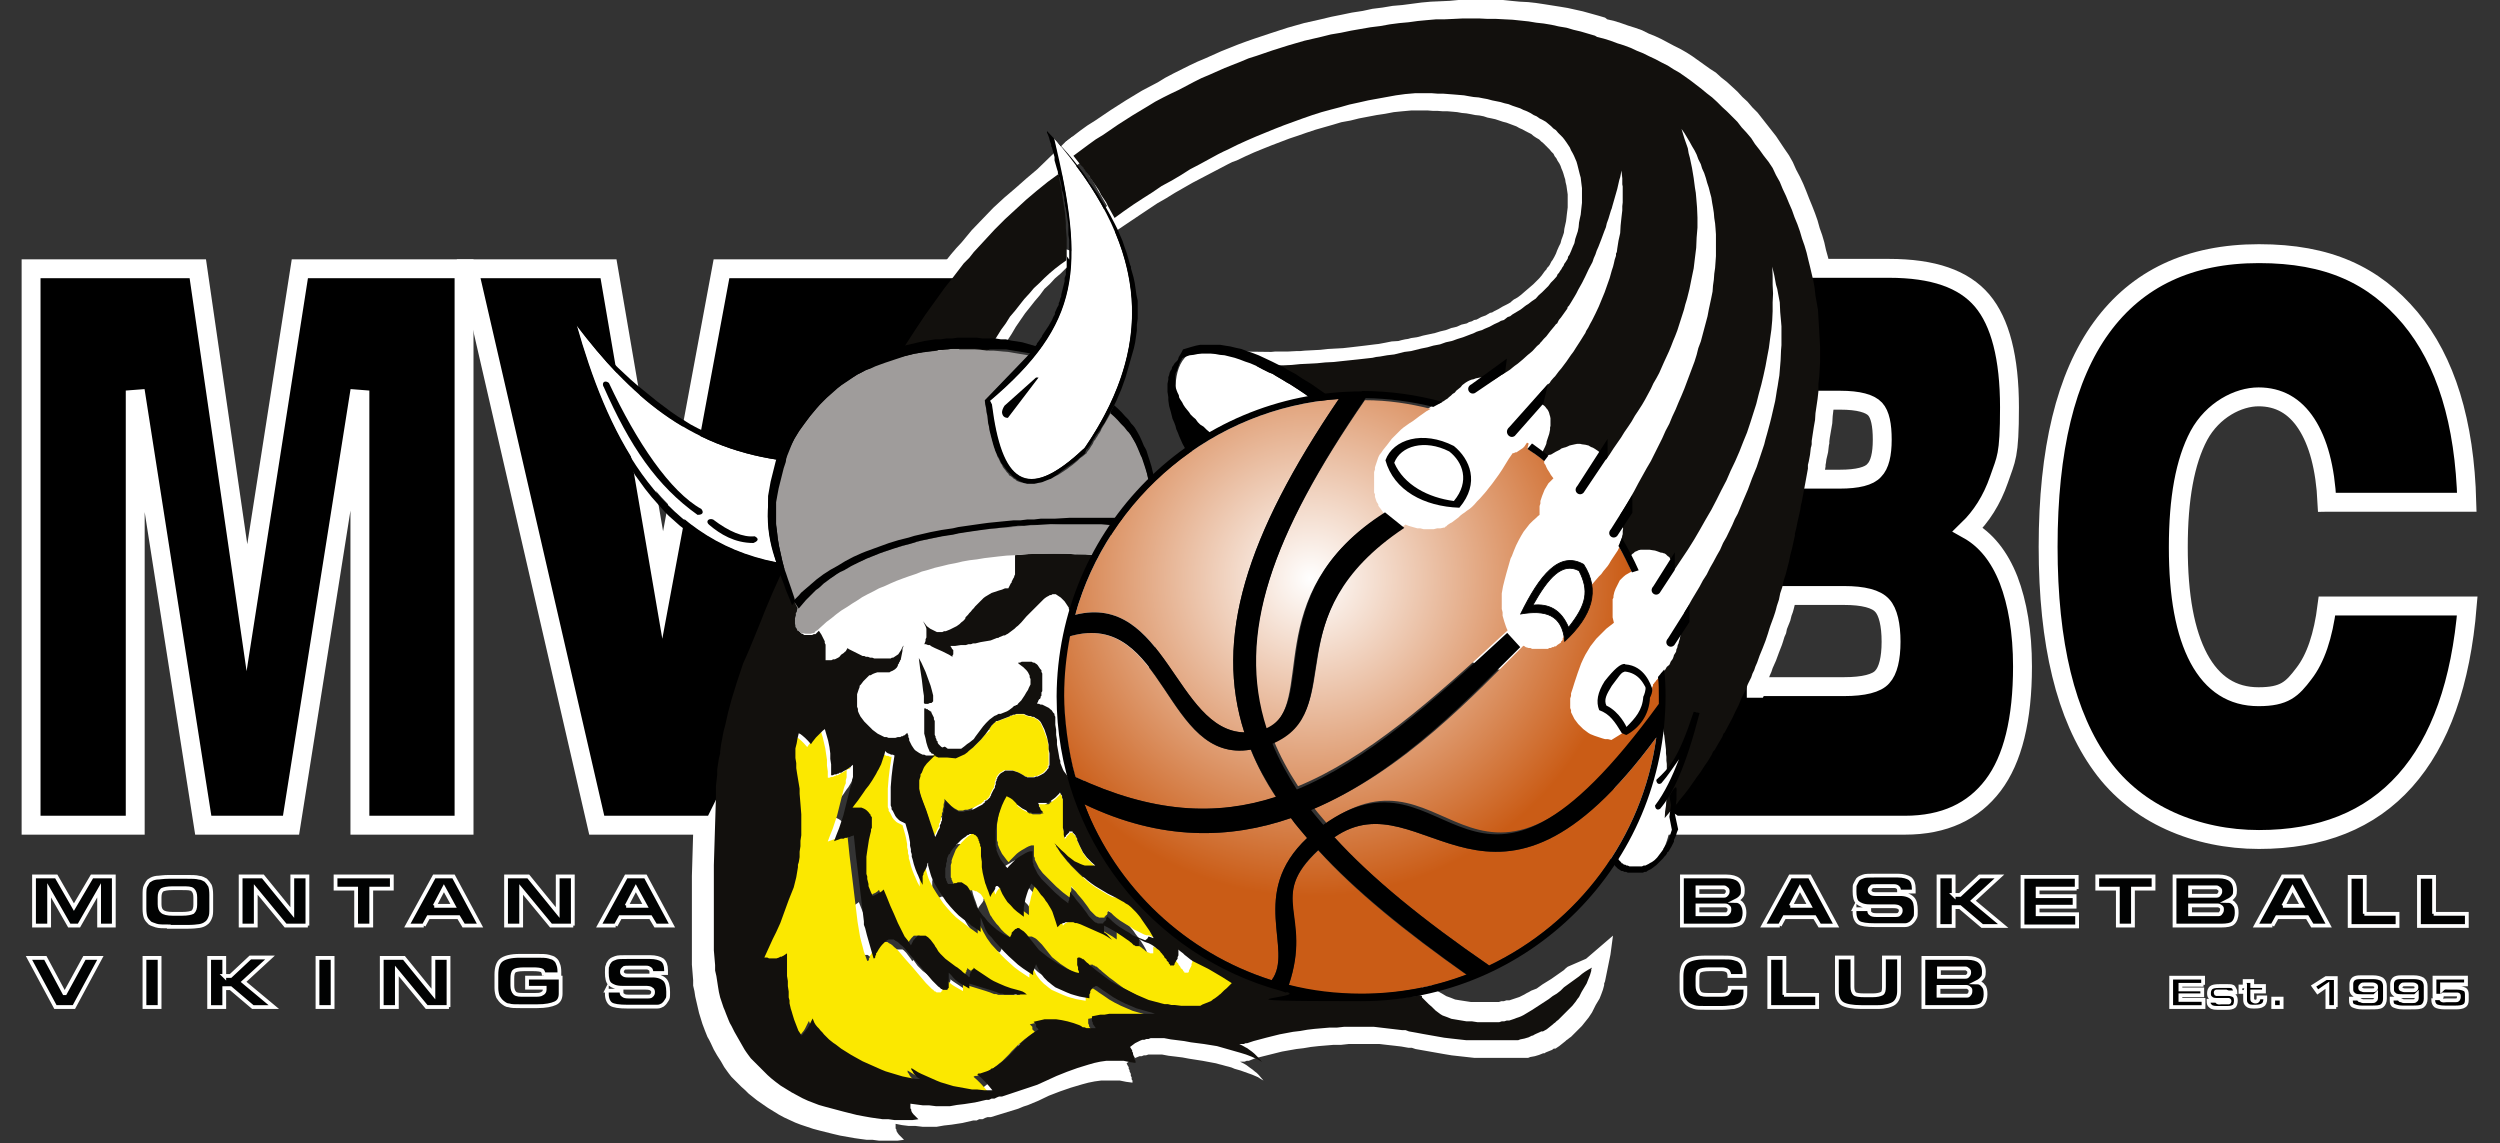 <?xml version="1.0" encoding="UTF-8"?>
<svg xmlns="http://www.w3.org/2000/svg" xmlns:xlink="http://www.w3.org/1999/xlink" version="1.1" viewBox="0 0 595.3 272.2">
  <rect x="0" y="0" width="595.3" height="272.2" fill="#333333" stroke="none"/>
  <defs>
    <style>
      .cls-1 {
        fill: #12100d;
      }

      .cls-1, .cls-2, .cls-3, .cls-4, .cls-5, .cls-6, .cls-7, .cls-8, .cls-9, .cls-10 {
        fill-rule: evenodd;
      }

      .cls-2, .cls-11 {
        fill: #fff;
      }

      .cls-3 {
        fill: url(#radial-gradient);
      }

      .cls-4 {
        fill: #fbe800;
      }

      .cls-5 {
        stroke-width: 4.5px;
      }

      .cls-5, .cls-7, .cls-10 {
        stroke: #fff;
        stroke-miterlimit: 8.9;
      }

      .cls-7, .cls-10 {
        stroke-width: .9px;
      }

      .cls-8 {
        fill: #9f9c9b;
      }

      .cls-9 {
        stroke: #000;
        stroke-miterlimit: 2.3;
        stroke-width: .2px;
      }

      .cls-10 {
        fill: #010202;
      }
    </style>
    <radialGradient id="radial-gradient" cx="346.8" cy="387.7" fx="346.8" fy="387.7" r="84.1" gradientTransform="translate(0 486.7) scale(.9 -.9)" gradientUnits="userSpaceOnUse">
      <stop offset="0" stop-color="#fff"/>
      <stop offset="1" stop-color="#ca5c16"/>
    </radialGradient>
  </defs>
  <!-- Generator: Adobe Illustrator 28.6.0, SVG Export Plug-In . SVG Version: 1.2.0 Build 709)  -->
  <g>
    <g id="Layer_1">
      <g id="Layer_1-2" data-name="Layer_1">
        <g>
          <polyline class="cls-2" points="376.2 14.1 374.6 13.6 373.1 13.2 371.5 12.8 369.9 12.5 368.2 12.2 366.6 11.8 364.9 11.5 363.2 11.4 361.4 11.1 359.7 10.9 357.9 10.8 356.1 10.6 354.2 10.5 352.4 10.5 350.6 10.5 348.7 10.5 346.7 10.5 344.7 10.5 342.8 10.6 340.8 10.7 338.8 10.9 336.8 11.1 334.7 11.3 332.6 11.4 330.5 11.7 328.4 12.1 326.2 12.3 324.1 12.7 321.9 13 319.6 13.5 317.4 13.9 315.2 14.4 311.5 15.2 307.9 16.2 304.3 17.3 300.9 18.3 299.1 18.9 297.3 19.6 293.8 20.9 290.4 22.3 288.6 23.1 286.9 23.9 283.5 25.5 281.7 26.4 280 27.2 278.3 28.1 276.7 29 273.3 30.9 270 32.9 266.7 35 265 36.1 263.4 37.2 260.2 39.5 261.5 41.1 262.2 41.9 262.8 42.8 263.4 43.6 263.5 43.7 263.6 43.8 263.8 44 264 44.4 265.2 46 265.8 46.9 261.8 50.8 262.9 52.4 263.4 53.2 263.9 54 264.7 55.7 271.4 51.2 273.5 49.8 275.6 48.4 277.7 47.2 279.8 45.9 281.9 44.7 284 43.5 286.1 42.4 288.2 41.3 290.3 40.2 292.4 39.1 293.4 38.6 294.5 38.2 296.6 37.2 298.6 36.3 300.8 35.4 302.8 34.6 304.9 33.8 307 33 309.1 32.3 311.1 31.6 313.2 30.9 315.3 30.3 317.4 29.7 319.4 29.1 321.6 28.7 323.6 28.2 325.7 27.8 327.8 27.4 329.8 27.1 331.9 26.7 333.9 26.5 336.1 26.3 337.3 26.3 338.7 26.3 339.9 26.3 341.2 26.4 342.3 26.4 343.6 26.5 344.7 26.5 345.9 26.6 347 26.7 348.1 26.9 349.2 27 350.3 27.2 351.3 27.4 352.3 27.5 353.3 27.7 354.2 28 355.2 28.2 356.1 28.4 357 28.7 357.9 29 358.7 29.2 359.5 29.5 360.3 29.8 361.1 30.1 361.8 30.5 362.5 30.8 363.2 31.2 364 31.6 364.6 31.9 365.2 32.4 365.8 32.8 366.5 33.2 367 33.7 367.5 34.1 368 34.6 368.5 35.1 369 35.6 369.4 36.1 369.9 36.6 370.2 37.2 370.6 37.7 370.9 38.3 371.3 38.9 371.6 39.5 371.8 40.1 372.1 40.8 372.3 41.4 372.5 42.1 372.7 42.7 372.8 43.4 373 44.2 373.1 44.9 373.2 45.6 373.3 46.3 373.3 47.1 373.3 47.8 373.3 48.6 373.3 49.4 373.2 50.2 373.1 51 373 51.9 372.9 52.7 372.7 53.6 372.5 54.5 372.4 55.4 372.1 56.3 371.8 57.1 371.6 57.9 371.2 58.7 370.8 59.6 370.5 60.4 370.3 60.8 370.1 61.2 369.7 61.9 369.4 62.3 369.2 62.7 369 63.1 368.7 63.5 368.4 63.8 368.2 64.2 367.9 64.5 367.6 64.9 367.1 65.6 366.5 66.3 365.8 67 365.5 67.3 365.1 67.7 364.4 68.3 363.7 68.9 363 69.5 362.2 70.2 361.4 70.8 360.9 71.1 360.5 71.3 360 71.7 359.7 72 358.8 72.5 358.2 72.8 357.8 73 357.3 73.3 356.8 73.6 355.8 74.1 355.3 74.4 354.8 74.5 353.8 75.1 352.7 75.5 351.6 76.1 351 76.2 350.5 76.5 349.8 76.7 349.3 77 348 77.3 346.9 77.8 345.6 78.1 344.3 78.6 343 78.9 341.7 79.3 340.3 79.6 338.9 79.9 337.4 80.3 336.7 80.4 336 80.5 335.3 80.7 334.6 80.8 333.7 81 333 81.2 331.4 81.3 329.9 81.6 328.3 81.9 327.4 82 326.6 82.1 325.8 82.2 325 82.3 323.3 82.5 321.6 82.7 319.8 82.9 318 83 316.2 83.1 314.4 83.3 312.5 83.4 310.6 83.5 309.6 83.6 308.7 83.6 306.8 83.7 305.7 83.7 304.7 83.7 303.7 83.7 302.7 83.8 294.2 83.7 295.7 84.3 297.2 84.9 297.9 85.4 298.7 85.7 300.2 86.6 301 87.1 301.8 87.5 309.9 88.8 311.6 89.8 313.3 91 315.3 90.6 317.4 90.5 319.4 90.3 321.6 90.2 321.8 90.2 322 90.2 323.2 90.2 324.4 90.1 325.5 90.1 326.6 90.2 327.8 90.2 328.8 90.3 329.9 90.3 331 90.4 332 90.5 333.1 90.6 334.1 90.7 335.1 90.8 336.1 91 337.1 91.2 337.9 91.3 338.9 91.5 339.8 91.8 340.7 92 340.9 92 341.2 91.9 341.4 91.8 341.7 91.7 342 91.5 342.3 91.4 342.6 91.2 343 91 343.3 90.7 343.7 90.5 344.1 90.2 344.5 89.8 344.9 89.5 345.4 89.1 345.8 88.7 346.4 88.3 346.7 88 347.1 87.7 347.4 87.4 347.9 87.1 348.3 86.9 348.8 86.8 349.1 86.6 349.7 86.5 350.1 86.4 350.6 86.3 351.1 86.3 351.6 86.3 352.1 86.4 352.6 86.4 353.2 86.6 353.8 86.7 355.5 85.6 355.6 85.7 356.7 85 357.3 84.6 357.9 84.2 358.4 83.7 359 83.4 359.6 82.9 360.1 82.5 361.2 81.6 362.3 80.7 363.3 79.7 363.8 79.2 364 78.9 364.3 78.7 364.9 78.1 365.3 77.6 366.3 76.5 367.3 75.3 367.5 75.1 367.7 74.8 368.2 74.2 368.6 73.6 369.1 73 370 71.8 370.2 71.4 370.4 71.1 370.8 70.4 371.7 69.2 372.1 68.5 372.5 67.8 373.3 66.4 373.7 65.6 374.1 64.9 374.9 63.5 375.6 61.9 375.9 61.1 376.3 60.3 376.7 59.5 377 58.7 377.6 57.1 378.3 55.4 378.4 55 378.6 54.6 378.9 53.7 379.2 52.8 379.5 51.9 379.8 51 380 50.6 380 50.1"/>
          <g>
            <path class="cls-2" d="M218.2,262.1l-1-.4-1-.4-.9-.4-.9-.4-.9-.5-.9-.5-.8-.5v.4c0,0,.3.4.3.4l.2.4.3.4.3.3.3.3.3.3.4.2h-1.1c0,0-1.1-.2-1.1-.2l-1.1-.2-1-.2-1.1-.3-1-.3-1-.3-1-.3-1-.4-1-.4-1-.4-.9-.4-1-.4-.9-.4-1.8-1-.9-.5-.9-.5-.9-.5-.8-.6-1.3-1-.6-.5-.5-.4-.5-.5-.5-.5-.5-.5-.4-.5-.4-.5-.4-.5-.4-.5-.4-.5-.4-.5-.3-.5-.5-1.1-.4.7-.4.6-.4.6-.4.5-.4.5-.4.5-.2.3-.2.3-.4.4-.4-.6-.4-.6-.6-1.3-.5-1.3-.4-1.3-.2-.7-.2-.7-.3-1.4v-.7c0,0-.2-.7-.2-.7v-1.4c0,0-.2-1.3-.2-1.3v-1.3c0,0-.2-1.3-.2-1.3v-5.5l-.6.4-.4.2-.4.2h-.4c0,0-.4.2-.4.2l-.6.2h-1.8c0,0-.4-.2-.4-.2h-.7c0,0,1-2.3,1-2.3l.5-1.2.5-1.1.9-1.7.5-1.1.5-1.1.4-1.1.5-1.1.4-1.2.4-1.2.4-1.2.2-.5.3-.5.2-.6.2-.5.2-.6.2-.5.3-1.2.3-1.2.3-1.3.2-1.3v-.6c0,0,.2-.6.2-.6l.2-1.3v-1.3c0,0,.2-1.3.2-1.3v-1.3c0,0,.2-1.3.2-1.3v-5.2c0,0-.2-2.6-.2-2.6l-.2-2.5v-1.3c0,0-.2-1.3-.2-1.3l-.2-1.3-.2-1.2-.2-1.3v-1.3c0,0-.2-1.3-.2-1.3v-2.4c0,0,.3-1.3.3-1.3l.2-1.2.3-1.2.4.3.4.3.7.6.7.7.7.9.4-.6.4-.5.4-.5.4-.5.4-.5.4-.4.4-.4.5-.4.4,1.5.4,1.5.3,1.5.3,1.6v1.3c0,0,.2,1.3.2,1.3v2.7h.4c0,0,.4-.2.4-.2h.4c0,0,.4-.2.4-.2h.2c0,0,.2-.2.2-.2h.4c0,0,.6-.4.6-.4l.6-.3.3-.2.4-.2.3-.2h.2c0,0,0-.2,0-.2h0l.5-.4v3c0,0-.2.7-.2.7v.7c0,0-.3.7-.3.7l-.2.7-.4,1.7-.4,1.7-.4,1.6-.5,1.6-.5,1.6-.5,1.6-.6,1.6-.4.8-.3.8.6-.2.6-.2.6-.2h.2c0,0,.2,0,.2,0h.4c0,0,.3-.2.3-.2h.2c0,0,.2,0,.2,0l.6-.2h.3c0,0,.2-.2.2-.2h.2l.6-.2.5,5,.6,5.1,1.3,11.2v.8c0,0,.3.8.3.8l.2.8.2.8.4,1.5.2.7.2.8.4,1.5.5,1.5h.2c0,0,.2-.2.2-.2h0c0,0,0-.2,0-.2h0c0,0,0-.2,0-.2l.2-.2h0c0,0,0-.2,0-.2v-.2c0,0,.2-.2.2-.2l.4-.7.4-.6.4-.5.4-.4.4-.4.4-.3.4-.2h.4c0,0,.4,0,.4,0h.4c0,0,.4.3.4.3l.5.3.4.3.5.4.5.4.5.5,1.7,1.9,1.7,2,1.7,2,1.7,2.1.3.3.3.3.3.3.3.3.3.2.3.2.2.2h0c0,0,0,0,0,0h0c0,0,.2.2.2.2h.2c0,0,.2.2.2.2h1c0,0,.2-.2.2-.2h0c0,0,0-.2,0-.2h.2c0,0,0-.3,0-.3v-.2c0,0,0,0,0,0h0c0,0,0-.3,0-.3v-.3c0,0,0-.2,0-.2h0v-.2h0v-.6c0,0,0-.4,0-.4v-.4c0,0,0-.4,0-.4v-.4c0,0,.6.6.6.6l.5.6.6.5.6.5.6.4.7.4.7.4.7.4v-2.3l1.4.4,1.4.4,1.3.4,1.3.4,1.2.4.5.2.6.2h.5c0,0,.5.2.5.2h.5c0,0,.3,0,.3,0h.9c0,0,0,0,0,0h3.6c0,0-.5-.4-.5-.4l-.5-.3-.6-.3-.7-.2-1.5-.4-1.5-.5-.7-.3-.7-.4-1.4-.6-.7-.4-.6-.4-.6-.4-.6-.4-.6-.4-.6-.4-.6-.4-.5-.4v.4c0,0-.2.4-.2.4v.3c0,0-.2.2-.2.2h0v.2l-.2.3h0c0,0,0,.3,0,.3h0v.2l-.2.3h0c0,0,0,0,0,0h0c0,0-.2-.3-.2-.3l-.4-.3-.4-.3-.4-.3-.5-.4-.5-.4-.5-.4-.5-.4-.4-.3-.4-.3-.4-.3-.4-.3-.4-.3-.4-.3-.6-.6-.6-.6-.5-.7-.5-.7-.3.3-.2-.4-.3-.4-.3-.4-.3-.4-.3-.4-.3-.3-.3-.3-.3-.2h-.3c0,0-1.3,0-1.3,0h-.3c0,0-.3.3-.3.3l-.3.3-.2.3-.3.3-.2.4-.3.4-.2.4-.7-1.1-.4-.5-.4-.5-.4-.8-.4-.8-.4-.8-.4-.9-1-2.1-.9-2.1-.9-2.1-.8-2-.2.2-.3.2-.3.2-.3.2h-.2c0,0-.2.2-.2.2l-.4.2-.4.2-.4.2-.3-.5-.2-.5-.2-.5-.2-.5-.2-.5v-.5c0,0-.3-1.2-.3-1.2v-.6c0,0-.2-.6-.2-.6v-.6c0,0,0-.6,0-.6v-2.9c0,0,.2-1.4.2-1.4l.2-1.4.2-1.4.3-1.3.2-.9v-.4c0,0,.2-.4.2-.4v-1.7c0,0,0-.3,0-.3v-.5c0,0-.3-.5-.3-.5v-.3c0,0-.2-.2-.2-.2l-.4-.4-.2-.2-.2-.2-.4-.3-.4-.2-.5-.2h-.5c0,0-.4,0-.4,0h-1.1l.6-.9.7-.9.7-1,.7-1.1.2-.3.2-.3.4-.5.4-.5.2-.3.2-.3.2-.3.2-.3.4-.5.3-.5.3-.5.3-.6.3-.6.3-.6.3-.6.2-.6.3-.6.2-.6.2-.6.3-.9.3.3.3.3.5.4h0l.4.2.4.2h.4c0,0,.4.2.4.2l-.4,2.6-.3,2.6-.2,2.6v4.5c0,0,.2.5.2.5v.5c0,0,.3.5.3.5l.2.4.2.4.2.4.3.4.3.3.4.3.4.3.4.3.4.2.4.2.2.7.2.8.2.8.2.8.3,1.6v.8c0,0,.2.9.2.9v.6c0,0,.2.6.2.6v.6c0,0,.2.6.2.6l.3,1.3.4,1.2.2.5.2.5.2.5.3.5.4,1,.5.9v-.4c0,0,0-.4,0-.4v-1.4c0,0,.2-.4.2-.4v-.3c0,0,.4-.7.4-.7l.3-.6.3-.6v-.3c0,0,.2-.3.2-.3v.7c0,0,.2.7.2.7l.2.7.2.7.3.7.3.7.2.4.2.4.4.7.8,1.4.4.6.4.6.4.6.4.6,1,1.3,1.1,1.2.5.5.5.5.5.5.6.5,1.3,1,.4.3.2.2.2.2.8.6.8.5.8.5v-3.9l.4,1.1.4,1.1.5,1,.6,1,.4.5.4.5.8,1,1.1,1.3,1.1,1.2,1.2,1.1,1.2,1.1,1.2,1,1.2,1,1.2.9,1.2.8v-.9c0,0,.3-.7.3-.7l.2-.6.2-.5.2.4.2.4.2.4.3.4.2.4.3.4.3.4.3.4.3.4.3.4.3.3.4.3.7.5.4.3.4.3.9.5.9.4,1,.4,1,.4,1.1.3,1.1.3,1.1.2,1.2.2v-1c0,0,.2-.4.2-.4v-.4c0,0,.2-.3.2-.3l.2-.3.2-.2.2-.2h.2c0,0,.3-.2.3-.2h.5c0,0,.3.2.3.2l.3.2.4.2.4.3.6.5.7.5,1.4.9.7.4.7.4,1.4.7,1.4.6.7.3.7.3.7.3.7.2.8.2.8.2.8.2.8.3h-.6c0,0-.4,0-.4,0h-10.1c0,0-1.1.2-1.1.2h-1.1c0,0-1.1.2-1.1.2l-1,.2v1.1c0,0,.2.4.2.4v.4c0,0,.3.4.3.4l.2.3.2.3h-2.2c0,0-.5-.2-.5-.2h-.5c0,0-.4-.3-.4-.3l-.4-.2-1.5-.5-1.4-.4-1.4-.3-1.4-.2h-1.4c0,0-.7,0-.7,0h-.7c0,0-1.4.3-1.4.3l-1.4.3.3.4.3.3h0c0,0,0,.3,0,.3h0c0,0,0,.3,0,.3l.2.2.2.2.2.2h0c0,0-.9.7-.9.7l-.9.6-.9.6-.8.7-.8.7-.8.7-.7.8-.7.8-.4.5-.4.4-.5.4-.5.4-.5.4-.5.4-.5.4-.5.4-.6.4-.3.2-.3.2h-.4c0,0-.3.3-.3.3l-.6.3-.6.2-.6.2-.6.2h-.4c0,0-.4.2-.4.2M373.3,230.2l-.5.4-.4.4-1,.7-1,.7-1,.7-2.1,1.3-1.4,1-1.3.5-.5.3-.6.3-.5.3-.6.3-.6.3-.6.2-.6.2-.6.2-.6.2h-.7c0,0-.6.2-.6.2h-.6c0,0-.6.2-.6.2h-1.3c0,0-1.3,0-1.3,0h-2.7c0,0,0,0,0,0h-1.3c0,0-1.3-.2-1.3-.2l-1.3-.2-1.2-.2-.5-.2-.5-.2-1.1-.4-.5-.3-.5-.3h0l-.9-.5-.4-.4-.4-.4-.8-.8-.4-.4-.4-.4-.4-.4-.4-.4-1.3,3.9,1.1,3-1.7.3h-.8c0,0-.8.2-.8.2h-.9c0,0-.9.2-.9.2h-.9c0,0-.9.2-.9.2h-1.8c0,0-.4,0-.4,0h-1.3c0,0-.9,0-.9,0h-7.2c0,0-1.4-.2-1.4-.2h-1.4c0,0-1.4-.3-1.4-.3l-1.4-.2-1.4-.2h-2.2c0,0-1.1-.3-1.1-.3l-1.1-.2-1.1-.3-1.1-.3-1.1-.4-1-.4-1.1-.5h-.2c0,0-1.5-.5-1.5-.5l-1.5-.4-1.5-.5-1.4-.5-1.5-.6-1.4-.6-1.4-.6-1.4-.7-1.4-.7-1.4-.7-1.3-.8-1.3-.8-1.3-.9-1.3-.9-1.3-.9-1.3-1-.7-.6-1.1-.9-2.1-1.8-1.1-.9-1.1-1-1.1-1-1-1-.6-.6-1.6-1.7-.8-.8-.7-.8-1.4-1.7-.7-.9-.6-.8-1-1.3-.9-1.3-.9-1.3-.9-1.3-.9-1.3-.8-1.3-.8-1.3-.7-1.3-.7-1.4-.6-1.3-.6-1.4-.6-1.4-.6-1.4-.5-1.4-.5-1.4-.4-1.4-.4-1.1-.4-.3-.4-.3-.4-.4-.4-.4-.4-.4-.4-.4-.4-.4-.3-.4-.3-.4-.3-.4-.3-.5-.2-.5-.2-.5-.2-.5-.2-.6v-.6c0,0-.2-.5-.2-.5h0l-.3-1.2-.2-1.1-.2-1.2v-1.2c0,0-.2-1.2-.2-1.2v-1.2c0,0-.2-1.2-.2-1.2v-2c0,0-.2-.4-.2-.4v-.3c0,0-.3-.4-.3-.4l-.2-.3-.3-.3-.3-.3-.3-.3-.4-.2-.4-.2-.4-.2-.4-.2h-.4c0,0-.5-.2-.5-.2h-.5c0,0,0-.2,0-.2h0c0,0,.2-.3.2-.3h0c0,0,0-.2,0-.2l.2-.3v-.2c0,0,.2,0,.2,0l.2-.3v-.3c0,0,.2-.2.2-.2h0v-.4c0,0,0-.2,0-.2v-.2c0,0,.2-.4.2-.4v-.4c0,0,0-.4,0-.4v-1.1c0,0,0-.5,0-.5v-1.9c0,0-.2-.4-.2-.4v-.4c0,0-.3-.3-.3-.3l-.2-.4-.2-.3-.3-.3-.3-.2-.3-.2-.3-.2h-.4c0,0-.4-.2-.4-.2h-.4c0,0-.4,0-.4,0h-1.6c0,0-.4.2-.4.2h-.4v.2l.5.3.4.3.4.4.4.4.4.4.3.4.3.4.2.4v.4c0,0,.2.4.2.4v1.3c0,0-.2.4-.2.4l-.2.5-.2.5-.4.6-.4.7-.4.6-.4.6-.5.6-.2.2h0c0,0-.3.4-.3.4h-.2l-.3.2h-.2c0,0-.4.4-.4.4l-.5.3-.4.3-.5.3-.5.3-.5.2-.5.2h-.5c0,0-.5.3-.5.3l-.5.2-.4.3-.4.3-.4.4-.4.4-.4.4-.7.8-.7.8-.7.8-.6.8-.2.3-.2.3-.5.4-.5.5-.6.5-.6.5-.5.3-.5.3h0-3.2c0,0-.4-.3-.4-.3l-.3-.2-.3-.2-.3.3-.2-.2-.2-.2-.2-.2-.2-.3v-.3c0,0-.3-.3-.3-.3v-.3c0,0-.2-.4-.2-.4v-.4c0,0-.2-.4-.2-.4v-3.4c0,0-.2-.4-.2-.4v-.4c0,0-.2-.4-.2-.4l-.2-.4-.2-.4v-.2c0,0-.2,0-.2,0v-.2c0,0-.2,0-.2,0l-.3-.2h-.2c0,0,0-.2,0-.2h-.3c0,0-.3-.2-.3-.2h-.4v1.4c0,0,0,.6,0,.6v3.2c0,0,0,.5,0,.5v.5c0,0,.3,1.1.3,1.1l.2,1.1.3,1,.2.5.3.4v.2c0,0,.3.2.3.2l.3.4h.3c0,0,.3.3.3.3h0c0,0,.4.4.4.4h.2c0,0,.3.2.3.2h.4c0,0,.2,0,.2,0h1.6c0,0,2.1.2,2.1.2l2.7-1h0l.3-.2h0l.4-.4.6-.4.5-.4.5-.4.4-.4.4-.4.4-.4.3-.3,1-1.3,1-1.2.2-.4.3-.3.2-.3.2-.2.2-.3.2-.2.4-.4v-.2c0,0,.2,0,.2,0h0c0,0,0,0,0,0h.2c0,0,3-1.1,3-1.1l.2-.2h.3c0,0,.4-.2.4-.2h.4c0,0,.4-.2.4-.2h1.7c0,0,0,0,0,0h.2c0,0,.6.3.6.3l.6.2h.5c0,0,.4.2.4.2h.4c0,0,.4.3.4.3l.4.2.3.2.3.2.2.2.2.3.4.8.4.9.4.9.3,1,.2.9.2,1v1c0,0,.2,1.1.2,1.1h0v2.1c0,0,0,.2,0,.2h0v.2h0v.4c0,0-.2,0-.2,0h0c0,0,0,.3,0,.3h0c0,0,0,.3,0,.3l-.3.3h0c0,0-.2.3-.2.3l-.4.3-.4.3-.7.4-.4.2-.4.3h-.4c0,0-.4.2-.4.2h-2.4c0,0-.3-.2-.3-.2h-.3c0,0-.4-.3-.4-.3l-.7-.4-.7-.3-.6-.3-.6-.2-.5.3h-1.5c0,0-.4.3-.4.3l-.4.3-.4.3-.3.4-.3.4v.3c0,0-.2.3-.2.3v.3c0,0-.2.3-.2.3v.6c0,0-.2.4-.2.4v.4c0,0-.3.4-.3.4l-.2.4-.2.4-.2.4v.2c0,0-.2.2-.2.2v.2c0,0-.2.2-.2.2l-.3.3-.3.3h-.2c0,0,0,.3,0,.3h-.2c0,0,0,.3,0,.3l-.4.3-.3.3-.4.2-.4.2-.7.4-.7.3-.6.3-.6.2h-.6c0,0-.6.2-.6.2h-1.2c0,0-.5-.3-.5-.3l-.5-.2-.5-.3-.4-.4-.4-.4-.4-.4-.4-.5-.4-.5v.7c0,0-.2.7-.2.7v.6c0,0-.2.6-.2.6v.6c0,0-.2.4-.2.4v.6c0,0-.2.4-.2.4v.6c0,0-.2.3-.2.3v.3c0,0-.3.5-.3.5h0v.6c0,0-.3.5-.3.5l-.2.5-.2.5-.2.4-.2.5-.7-2.2-.7-2.2-.8-2.1-.8-2.1-.4-1.1-.3-1.1-.2-1.1v-2c0,0,.3-1,.3-1v-.5c0,0,.3-.4.3-.4l.4-1,.2-.4.3-.4.3-.4.4-.4.4-.4.4-.4.5-.4.5-.3h-2.3c0,0-.4-.2-.4-.2h-.4c0,0-.4-.2-.4-.2l-.4-.2-.4-.2-.3-.2-.3-.2-.3-.3-.3-.3-.3-.3-.2-.3-.2-.4-.2-.4-.2-.4v-.4c0,0-.2-.4-.2-.4v-.4c0,0-.2-.4-.2-.4v-.4.2c0,0-.3.2-.3.2l-.2.2-.2.2h-.2c0,0-.2.2-.2.2h-.3c0,0-.3.2-.3.2h-.6c0,0-.6.2-.6.2h-1.7c0,0-.5-.2-.5-.2h-.5c0,0-.5-.2-.5-.2l-.5-.2-.4-.2-.4-.3-.4-.3-.4-.3-.4-.3-.4-.4-.4-.4-.4-.4-.4-.4-.4-.4-.3-.4-.3-.5-.3-.5-.3-.5-.2-.5-.2-.5v-.5c0,0-.2-.5-.2-.5v-.6c0,0,0-.6,0-.6v-1.9c0,0,.2-.6.2-.6l.2-.6.2-.5v-.3c0,0,.3-.3.3-.3l.3-.5.4-.4.4-.4.4-.4.4-.4.3-.2h.3c0,0,.5-.4.5-.4l.5-.2.6-.2h.4c0,0,.4,0,.4,0h.7c0,0,.7,0,.7,0h.8c0,0,.3-.2.3-.2l.5-.2.3-.2.3-.2.2-.2.2-.3v-.2c0,0,.2,0,.2,0h0c0,0,0-.2,0-.2v-.2c0,0,.3-.4.3-.4v-.2c0,0,.2-.2.2-.2v-.2c0,0,.2-.2.2-.2h0v-.4c0,0,.3-1,.3-1l.2-1.1v-.5c0,0,.2-.5.2-.5v-.5c0,0,0-.3,0-.3v-.2h0c0,0,0,0,0,0h0v.2h0c0,0,0,.5,0,.5l-.2.4-.2.4-.2.4-.2.4-.2.3-.2.3-.3.3-.3.2-.3.2-.3.2h-.4c0,0-.4.2-.4.2h-.4c0,0-.2,0-.2,0h-3c0,0-.6-.2-.6-.2h-.6c0,0-.5-.2-.5-.2h-.5c0,0-.5-.2-.5-.2h-.5c0,0-.4-.2-.4-.2l-.4-.2-.4-.2-.4-.2-.4-.2-.4-.2-.4-.2-.4-.2-.4-.2h-.2c0,0,0,.3,0,.3h-.2c0,0,0,.3,0,.3l-.3.3-.3.3-.3.2-.3.2-.4.2-.4.2-.4.2-.4.2h-.4c0,0-.4.2-.4.2h-.7c0,0-.2,0-.2,0h-.5v-3.8c0,0-.2-.4-.2-.4v-.4c0,0-.2-.4-.2-.4l-.2-.4-.2-.4-.2-.4-.2-.4-.3-.4-.3-.3-.4.4-.4.4h-.4c0,0-.4.2-.4.2h-1.9c0,0-.5-.3-.5-.3h-.3c0,0-.2-.2-.2-.2l-.2-.2-.2-.2-.2-.2v-.2c0,0-.3-.2-.3-.2v-.2c0,0-.2-.3-.2-.3v-.3c0,0-.2-.5-.2-.5v-2.1c0,0,.2-.4.2-.4v-.4c0,0,.2-.4.2-.4l.2-.4-.5-1.3-.5-1.3,3.9-10.8-.4-1.2-.9-2.4-.4-1.2-.4-1.2-5.8,12.5-1.3,2.9-1.5,3.5-.7,1.8-.7,1.9-.9,2.3-.9,2.3-1,2.3-1,2.4-.3,1.8-.5,1.2-.4,1.2-.4,1.3-.4,1.3-.4,1.3-.4,1.3-.4,1.3-.4,1.5-.4,1.6-.7,3.2-.4,1.6-.3,1.6-.3,1.6-.3,1.7v.5c0,0-.3,1.3-.3,1.3l-.2,1.3-.2,1.3v1.3c0,0-.3,2.7-.3,2.7v1.3c0,0,0,1.3,0,1.3l-.5,16.9v3.4c0,0,0,3.5,0,3.5v14.2c0,0,.3,3.7.3,3.7v1.3c0,0,.3,1.3.3,1.3l.2,1.3.3,1.3.3,1.3.3,1.3.4,1.3.4,1.3.3.8.3.8.6,1.5.4.7.4.8.7,1.5.4.7.4.7.9,1.4.4.7.4.7.5.7.5.7.7.9.4.4.4.4.8.8.4.4.4.4.9.8.4.4.4.4,1,.8,1,.8,1.3.9,1.3.9,1.3.8,1.3.8,1.3.7,1.3.6,1.3.6,1.3.5,1.5.5,1.5.5,1.5.4,1.6.4,1.6.4,1.7.4,1.7.3,1.7.3,1.4.2,1.5.2h1.4c0,0,1.5.2,1.5.2h4.5c0,0,1.5-.2,1.5-.2l-.4-.4-.4-.4-.4-.4-.3-.4-.3-.5v-.3c0,0-.2-.3-.2-.3v-.5c0,0,0-.3,0-.3v-.3l1.5.3,1.6.2h1.6c0,0,1.7.2,1.7.2h3.4c0,0,1.7-.3,1.7-.3l1.8-.2,1.3-.2,1.3-.2,1.3-.3,1.3-.3h.2c0,0,.2,0,.2,0h.4c0,0,.6-.3.6-.3h.2c0,0,.2,0,.2,0h.4c0,0,.6-.3.6-.3l.6-.2h.2c0,0,.2,0,.2,0h.4c0,0,1.3-.4,1.3-.4l1.3-.4,1.3-.4,1.3-.4,1.3-.4,1.2-.5,1.2-.4,1.2-.5,1.2-.5,2.5-1.2,2.6-1,2.6-.9,2.7-.8,1.5-.4,1.5-.3,1.5-.2h1.5c0,0,1.5,0,1.5,0h1.5c0,0,1.5.3,1.5.3l1.5.2v-.5c0,0-.2-.3-.2-.3v-.5c0,0-.2-.3-.2-.3v-.5c0,0-.3-.6-.3-.6v-.3c0,0-.2-.3-.2-.3v-.4c0,0-.2-.3-.2-.3l-.3-.6.4-.3.4-.3.4-.3.5-.2.4-.2.5-.2.5-.2h.5c0,0,.5-.2.5-.2h.5c0,0,.6-.2.6-.2h3.2c0,0,1.6.3,1.6.3l1.7.2,1.6.2,1.6.3,3.2.5,3.2.6.7.2.8.2.7.2.8.2.7.2.7.3,1.4.4,1.4.5,1.4.5,1.4.6.6.4.7.4-.6-.7-.6-.7-.4-.4-.4-.3-.6-.5-.7-.5-.4-.3-.4-.3-.7-.4-.4-.2-.4-.2h.3c0,0,.3,0,.3,0h.5c0,0,.5-.2.5-.2h.5c0,0,1.5-.6,1.5-.6l1.6-.4,1.6-.4,1.6-.4,1.6-.4,1.7-.3,1.7-.3,1.7-.2,1.8-.3,1.8-.2,3.6-.3h1.8c0,0,1.8-.2,1.8-.2h3.7c0,0,1.8,0,1.8,0h1.8c0,0,1.7.2,1.7.2l1.8.2,1.7.2,1.7.3h.8c0,0,.9.3.9.3l1.7.3,1.7.3,1.7.3,1.7.3,1.8.3,1.8.2,1.8.2,1.8.2h1.9c0,0,1.3,0,1.3,0h1.3c0,0,1.3,0,1.3,0h5.2c0,0,1.3,0,1.3,0h.5c0,0,.5-.2.5-.2l1.1-.2,1-.3.5-.2.5-.2h.3c0,0,.3-.2.3-.2l.5-.2,1-.4.4-.3h0c0,0,0,0,0,0h.4c0,0,.9-.6.9-.6l.5-.4.5-.4.5-.4h0c0,0,.2-.2.2-.2l.3-.2.5-.4.3-.2h0c0,0,.2-.2.2-.2l.4-.4.4-.4.4-.4.4-.4.4-.4.4-.4.4-.5.4-.5.4-.5.4-.5.4-.6.4-.6.6-1.2.3-.6.3-.5.3-.5.3-.5.2-.5.2-.5.4-1.1.3-1.1v-.4c0,0,.2-.5.2-.5l1.3-6.4.6-4.5-5.7,4.9-.7.6M215.3,157.8l.6,1.1.6,1.1.5,1.1.4,1.2.4,1.2.4,1.2.3,1.2.3,1.2v1h0v.4c0,0-.2.2-.2.2h0c0,0-.2.2-.2.2h-.4c0,0-.4.2-.4.2h-.9c0,0-.2-.2-.2-.2h0v-.2h0v-1.5c0,0-.2-1.3-.2-1.3l-.3-2.7-.2-1.3-.2-1.3-.4-2.5h0ZM263,227.5l-.7-.4-.7-.4-.9-.5-.9-.5-.9-.4-.9-.4-.9-.4-.9-.4-1-.4-1-.3h-.4c0,0-.4-.2-.4-.2h-.4c0,0-.4,0-.4,0h-1.2c0,0-.3.2-.3.2h-.3c0,0-.3.2-.3.2h-.2c0,0-.3.2-.3.2l-.2.2-.2.2-.2.2-.4-1.3-.2-.6-.2-.6-.4-1.3-.3-.6-.3-.5-.3-.6-.3-.5-.4-.5-.4-.5-.4-.5-.4-.5-.7-1-.5-.5-.4-.5-.4-.4-.4-.4-.4.8-.4.9-.4.9-.3,1-.3,1-.2,1.1v.5c0,0,0,.5,0,.5v1.2l-.4-.4-.4-.4-.8-.6-.8-.7-.7-.8-.4-.4-.4-.4-.6-1-.6-1-.5-1.1v-.2c0,0-.2-.2-.2-.2l-.2-.3-.2-.2h-.4c0,0-.2.3-.2.3h0c0,0,0,.3,0,.3l-.2.4-.3.4-.3.4-.3.4-.2.4-.4-1.2-.2-.6-.2-.5-.2-.6-.2-.6-.3-1.3-.3-1.3-.2-1.3v-1.3c0,0-.2-1.3-.2-1.3v-2.2c0,0-.2-.4-.2-.4v-.4c0,0-.2-.3-.2-.3v-.3c0,0-.2-.3-.2-.3v-.3c0,0-.2-.2-.2-.2v-.2c0,0-.2-.2-.2-.2l-.2-.2h0c0,0-.2-.2-.2-.2h-.2c0,0-.2-.2-.2-.2h-.9c0,0-.3.2-.3.2h-.2c0,0-.3.2-.3.2l-.3.2-.3.2-.3.2-.5.5-.4.4-.4.4-.4.4-.4.4-.4.4-.3.4-.3.5-.2.5-.2.5-.2.5-.2.5v.6c0,0-.2.6-.2.6v.6c0,0-.2.6-.2.6v2.3c0,0,.2.3.2.3v.3c0,0,.2.3.2.3v.3c0,0,.2.2.2.2v.2c0,0,.3,0,.3,0h.2c0,0,.2,0,.2,0h.5c0,0,.4-.2.4-.2h.4c0,0,.4-.2.4-.2h1.1c0,0,.3.2.3.2l.3.2.3.2.3.2.3.3.3.3.2.3.2.4v.2c0,0,.2.2.2.2l.2.4.2.5.2.5.4,1.1.4,1.1.3.5.3.5.3.4.4.5.4.4.4.4.7.9.4.4.4.4.7.6.7.6.7.5.8.5.9.4.4.2.4.2.2-.4.2-.4v-.3c0,0,.3-.3.3-.3l.2-.3.2-.2.2-.2h.2c0,0,.2-.2.2-.2h.6c0,0,.3.2.3.2l.3.2.3.2.3.3.3.3.3.3.5.5.3.4.3.4.4.5.4.5.4.5.5.5.5.5.5.5.5.5.5.5.5.4.6.4.6.4.6.4.6.4.7.4.7.4.7.4.7.3.8.3.8.3.8.3v-.4c0,0-.2-.4-.2-.4v-.6c0,0-.2-.5-.2-.5v-1.2c0,0,0-.2,0-.2h0c0,0,0-.2,0-.2h0c0,0,.2-.2.2-.2h.5c0,0,.2.2.2.2h.2c0,0,.2.2.2.2h.2c0,0,.4.4.4.4l.4.4.3.2.3.3.6.5.6.5.6.5.7.5,1.4,1,1.5,1,.7.4.8.4.8.4.8.4,1.6.8.8.4.9.4.7.4.7.3.7.3.8.3,1.5.4,1.6.4.8.2h.8c0,0,.8.2.8.2h.9c0,0,1.7.2,1.7.2h3.7c0,0,.2,0,.2,0h1.1c0,0,.5-.3.5-.3l.5-.2.5-.2.5-.2.5-.3.3-.2h0c0,0,.2-.2.2-.2l.5-.3.5-.3.4-.4.3-.2.3-.2.5-.4.6-.5.6-.5.6-.6.7-.6-2.3-1.5-2.4-.6-1.2-.7-1.2-.6-1.3-.6-1.2-.6-.6-.4-.6-.4-.5-.4-.4-.4-.4-.4-.4-.4-.4-.4-.3-.4v1.5c0,0-.2.4-.2.4v.4c0,0-.3.4-.3.4l-.2.4-.2.3h0c0,0,0,.2,0,.2h0c0,0,0,0,0,0h0c0,0-.2.3-.2.3h-.2c0,0,0,0,0,0h-1.1c0,0,0-.2,0-.2h0c0,0-.3-.3-.3-.3h0c0,0,0,0,0,0l-.3-.3-.2-.2v-.2c0,0-.4-.4-.4-.4l-.2-.2h0v-.2h0l-.3-.4-.3-.3-.3-.3-.3-.3-.3-.3-.3-.3-.5-.4-.5-.4-.5-.3-.6-.3-.6-.2-.5-.2-.5-.2-.5-.3-.4-.3h0v.4c0,0,0,.2,0,.2v.2c0,0,0,.2,0,.2v.2h0v.2h0v.2h0v.2h0c0,0,0,0,0,0h-.8c0,0-.2-.2-.2-.2h-.2c0,0,0,0,0,0h0l-.2-.2h0c0,0,0,0,0,0h0l-.2-.2-.2-.2-.3-.2-.3-.2-.3-.2-.3-.2-1-.8-1-.7-1-.6-.9-.5-.9-.5-.9-.4v.3h0v.6h0v.8h0c0,0,.4.2.4.2h0ZM272.1,226.6l1.2.4-.2-.4-.4-.8-.4-.7-.9-1.4-1-1.3-.4-.6-.4-.5-.6-.7-.6-.6-.7-.6-.6-.5-.7-.5-.4-.3-.4-.2-.7-.4-.7-.4-1.1-.5-1.1-.5-1.1-.6-1-.6-1-.7-1-.7-1-.7-1-.8-1.2-1.1-1.1-1-1-1.1-.4-.5-.4-.5-.4-.5-.4-.5-.8-1.1-.7-1.1-.4-.5-.4-.5.4.4.4.4.4.4.4.4.8.7.4.4.4.4.4.3.4.3.4.3.4.3,1,.4.4.2.5.2.7.2h.4c0,0,.4,0,.4,0h1.7l-.8-.8-.4-.4-.4-.4-.4-.4-.3-.4-.3-.4-.3-.4-.5-.9-.4-.9-.4-.9-.2-.4v-.4c0,0-.2-.3-.2-.3v-.2c0,0-.2-.2-.2-.2v-.2c0,0-.3-.3-.3-.3l-.2-.3-.2-.2h0c0,0,0-.2,0-.2h-.2c0,0-.2,0-.2,0h-.4c0,0,0,0,0,0h0c0,0,0,.2,0,.2h0c0,0-.3.3-.3.3l-.3.3-.2.2v.2c0,0-.3.2-.3.2v.2c0,0-.2-.9-.2-.9v-.9c0,0-.2-.9-.2-.9v-7.1c0,0-.2-.5-.2-.5v-.4c0,0-.3-.4-.3-.4l-.2-.4-.2.3-.3.3-.3.3-.4.3-.4.3-.4.3-.4.3h-.2c0,0,0,.2,0,.2l-.3.2h-.3c0,0-.2,0-.2,0h-2.3l.2.4h0c0,0,0,.2,0,.2v.2c0,0,.3.4.3.4h0v.4c0,0,.3.3.3.3l.2.2.2.2h0c0,0,0,0,0,0h-.5c0,0-.4.2-.4.2h-1.8c0,0-.4-.2-.4-.2h-.4c0,0-.4-.3-.4-.3l-.4-.2-.4-.2-.4-.3-.4-.3-.4-.3-.4-.3-.4-.4-.2-.2-.2-.2-.5-.4-.3-.2-.4-.2-.4-.2-.4-.2-.6,1.1-.5,1.1-.5,1.2-.4,1.2-.4,1.3-.3,1.3-.2,1.3v1.3c0,0,0,.6,0,.6v1.9c0,0,.2.5.2.5v.5c0,0,.2.5.2.5l.2.5.2.4.2.4.2.4.3.4.3.4.3.4.4.4.4.4.3-.4.4-.4.4-.4.4-.4.5-.4.6-.4.6-.4.7-.4.6-.4.6-.3.6-.2h.6c0,0,0,.4,0,.4v2.2c0,0,.2.4.2.4v.4c0,0,.2.4.2.4l.2.4.2.4.2.4.2.4.3.4.3.4.3.4.8.9.8.9.8.8.8.8.8.7.8.7.8.6.8.6v-.4c0,0,.2-.4.2-.4v-.4c0,0,.2-.4.2-.4v-1.1l.5.6.5.7.5.7.6.7.6.8.6.8.6.8.7.9.4.4.4.4.2.2.2.2.4.3h.2c0,0,0,0,0,0h0l.4.2h.3c0,0,.2,0,.2,0h.4c0,0,0,0,0,0h.4c0,0,0-.2,0-.2l.3-.2v-.2c0,0,.2,0,.2,0l.2-.4h0v-.2h0v-.2c0,0,.2-.2.2-.2v-.2c0,0,.7.7.7.7l.6.6.7.6.4.3.4.4.8.5.9.5.9.5.4.3.5.3,1,.4,1,.4,1,.4,1.9.8Z"/>
            <polygon class="cls-2" points="258 60.7 251.8 58.7 251.8 58.2 251.8 57.8 251.8 57.7 251.8 57.6 251.9 56.5 251.8 55.3 251.8 54.2 251.8 53 251.7 51.8 251.6 51.1 251.6 50.5 251.5 49.2 251.3 48 251.2 46.7 251 45.3 250.9 44.6 250.8 44 250.7 43.3 259.1 37.5 256.2 34.2 255.2 33.9 255.4 32.5 253.6 33.9 247 40.3 244.4 42.5 241.8 44.8 239.1 47.1 236.5 49.5 234 52.1 231.4 54.8 229 57.7 227.7 59.1 226.5 60.5 224.1 63.5 221.7 66.6 219.3 69.8 216.9 73.1 214.6 76.6 212.4 80.1 210.1 83.7 211.3 83.4 212.5 83.1 213.8 82.9 215.1 82.6 216.4 82.3 217.7 82.1 219.1 82.1 220.4 81.9 221.8 81.8 223.3 81.7 224.7 81.7 226.1 81.7 227.6 81.7 229.1 81.7 230.6 81.8 232.2 82 232.4 81.9 238.8 82.9 239.8 81.2 240.9 79.5 241.9 77.8 243 76.2 244.1 74.6 245.3 73.1 246.4 71.7 247.6 70.3 248.7 68.8 250 67.6 251.2 66.3 252.6 65.1 253.8 63.9 255.2 62.7 256.5 61.7 258 60.7"/>
            <polygon class="cls-2" points="425.9 61.3 425.6 60.6 425.5 59.9 424.9 58.5 425.5 59.9 425.6 60.6 425.9 61.3 426.5 63.5 427 65.6 427.2 66.8 427.4 67.8 427.7 70.2 428 72.4 428.1 74.7 428.2 75.9 428.2 77.1 428.3 79.5 428.2 80.7 428.2 81.9 428 84.4 428 85.6 427.8 86.9 427.7 88.1 427.5 89.4 427.3 90.6 427.2 91.9 426.9 93.2 426.6 94.5 426.1 97.2 425.8 98.4 425.5 99.7 424.7 102.4 424.4 103.8 423.9 105.1 423 107.9 422.1 110.7 421.1 113.5 419.9 116.4 419.4 117.8 418.7 119.2 417.5 122.1 416.8 123.6 416.1 125 414.6 128.1 413.8 129.5 413.1 131 412.3 132.6 411.5 134.1 410.6 135.6 409.8 137.1 408.9 138.7 408 140.2 406.1 143.4 405.3 145 404.3 146.6 404.1 148 404 148.7 403.9 148.8 403.9 149 403.9 149.4 403.8 149.7 403.7 149.9 403.7 150.1 403.6 150.7 403.4 151.9 403.1 153.1 402.9 153.6 402.8 154.2 402.7 154.7 402.5 155.3 402.3 155.8 402.1 156.2 401.8 157.1 401.6 157.6 401.4 158 401 158.7 400.7 159.1 400.5 159.5 400 160.1 399.5 160.7 399 161.2 398.7 161.4 398.5 161.6 398.5 161.6 398.5 161.7 398.5 163 398.5 164.3 398.6 167 398.6 167.5 398.6 168 398.6 169.2 398.5 171.3 398.5 171.6 398.8 173.4 399.1 175.2 399.2 176 399.2 176.3 399.3 176.4 399.4 177 399.5 178.8 399.6 180.5 399.7 181.4 399.8 182.2 399.8 183.1 399.9 183.9 400 185.7 400.5 185 401.1 184.4 401.2 184 401.5 183.7 402 182.9 402.6 182.1 403 181.3 403.1 181.1 403.3 180.8 403.6 180.5 404 179.6 404.2 179 404.4 178.6 404.9 177.7 405.3 176.7 405.5 176.2 405.7 175.7 406.1 174.7 406.2 174.4 406.3 174.1 406.6 173.6 407 172.4 407.3 171.3 406.9 173 406.8 173.3 406.6 173.8 406.4 174.5 406 176 405.5 177.5 405.1 178.9 404.6 180.3 404.2 181.6 403.7 183 403.2 184.1 402.7 185.3 402.3 186.4 401.9 187.5 401.3 188.5 401.1 189 400.9 189.5 400.3 190.5 400.2 190.9 399.9 191.4 399.8 192.8 399.7 194.3 399.5 195.7 399.4 197.3 400.4 196.1 401.5 194.9 401.9 194.3 402.5 193.7 402.9 193.1 403.5 192.5 404.4 191.3 405.4 189.9 406.3 188.7 406.9 188 407.3 187.3 408.2 186 409.2 184.6 410.1 183.2 411 181.8 411.4 181 411.6 180.6 411.9 180.3 412.7 178.9 413.6 177.3 414 176.5 414.2 176.2 414.5 175.8 415.3 174.2 416.1 172.7 416.9 171.1 417.7 169.4 418.5 167.8 419.2 166.1 419.4 165.6 419.6 165.2 420 164.4 420.7 162.7 421.1 161.8 421.4 160.9 421.8 160 422.1 159.1 422.9 157.3 423.6 155.4 424.3 153.6 424.6 152.7 424.9 151.7 425.3 150.8 425.5 149.8 426.3 147.8 426.6 146.6 426.9 145.8 427.1 145.1 427.5 143.5 428 141.9 428.4 140.3 428.8 138.8 429.2 137.2 430 134.1 430.5 132.5 430.8 130.9 431.5 127.6 431.6 127.2 431.7 126.8 431.9 126 432.2 124.4 432.9 121.1 433 120.3 433.1 119.9 433.2 119.4 433.5 117.8 434.1 114.5 434.7 111.1 434.7 110.7 434.8 110.2 434.9 109.4 435.3 107.7 435.5 106 435.6 105.6 435.6 105.1 435.7 104.3 436.3 100.8 436.4 99.1 436.6 97.4 437.1 93.9 437.3 92.1 437.4 90.2 437.5 88.4 437.7 86.5 437.7 84.7 437.8 82.9 437.7 81.1 437.7 79.2 437.6 77.4 437.5 75.6 437.3 73.8 437.2 72 437 70.2 436.7 68.4 436.4 66.6 436.1 64.9 435.7 63.1 435.3 61.3 434.8 59.5 434.4 57.7 433.9 56 433.3 54.3 432.8 52.5 432.2 50.8 431.5 49 430.8 47.3 430.1 45.5 429.4 43.8 428.6 42.1 427.7 40.4 426.9 38.6 426 37 424.9 35.4 423.9 33.9 422.9 32.4 421.8 31 420.7 29.6 419.6 28.2 418.5 26.8 417.3 25.6 416.1 24.2 414.9 23.1 413.7 21.8 412.4 20.6 411.2 19.5 409.8 18.4 408.6 17.3 407.2 16.4 405.8 15.4 404.4 14.4 403 13.4 401.6 12.5 400.2 11.7 398.6 10.9 397.1 10.1 395.6 9.3 394.1 8.6 392.6 8 391 7.2 389.3 6.6 387.7 6.1 386 5.5 384.4 5 382.7 4.6 382.2 4.2 380.5 3.7 378.7 3.2 376.9 2.7 375.1 2.3 373.3 1.9 371.5 1.6 369.6 1.3 367.7 1 365.7 .7 363.9 .5 361.9 .4 359.8 .2 357.9 0 355.8 0 353.8 0 351.6 0 349.5 0 347.3 0 345.2 .2 343 .3 340.7 .4 338.5 .6 336.2 .9 333.9 1.2 331.6 1.4 329.2 1.8 326.8 2.1 324.5 2.6 321.9 3 319.5 3.5 317 4 314.5 4.6 310.5 5.5 306.6 6.6 302.6 7.9 298.7 9.2 296.7 9.9 294.8 10.6 290.8 12.2 287 13.9 285.1 14.7 283.2 15.6 279.4 17.5 277.5 18.5 275.7 19.6 273.8 20.6 271.9 21.6 268.1 23.9 264.5 26.2 260.8 28.7 258.9 29.9 257.1 31.2 253.6 33.9 255.1 35.8 255.8 36.7 256.5 37.7 257.2 38.7 257.2 38.8 257.3 38.9 257.5 39.1 257.9 39.7 259.2 41.6 259.8 42.5 260.4 43.4 261.5 45.4 262.1 46.4 262.6 47.3 263.7 49.2 266 47.6 268.3 45.9 270.6 44.4 273 42.9 275.3 41.4 277.6 40 279.9 38.6 282.4 37.3 284.7 35.9 286.9 34.7 289.2 33.5 290.4 32.9 291.6 32.4 293.9 31.2 296.2 30.1 298.5 29.1 300.9 28.2 303.2 27.2 305.5 26.3 307.8 25.5 310.2 24.7 312.4 23.9 314.7 23.1 317 22.4 319.4 21.8 321.6 21.3 323.9 20.7 326.2 20.2 328.6 19.8 330.8 19.3 333.1 19 335.4 18.7 337.7 18.4 339.1 18.4 340.5 18.4 342 18.4 343.3 18.5 344.7 18.6 346 18.7 347.3 18.8 348.6 18.9 349.8 19 351.1 19.1 352.2 19.3 353.4 19.5 354.6 19.7 355.7 19.9 356.8 20.1 357.9 20.4 358.9 20.6 359.9 20.9 360.9 21.3 361.9 21.5 362.8 21.9 363.7 22.3 364.6 22.5 365.5 23 366.3 23.3 367.1 23.8 367.9 24.1 368.6 24.6 369.3 25.1 370 25.6 370.7 26 371.4 26.5 372 27.1 372.5 27.6 373.2 28.2 373.7 28.8 374.1 29.3 374.7 29.9 375.1 30.6 375.6 31.2 375.9 31.8 376.4 32.5 376.7 33.2 377 34 377.4 34.6 377.6 35.4 377.9 36.1 378.1 36.9 378.3 37.7 378.5 38.5 378.6 39.3 378.7 40.1 378.8 41 378.9 41.8 379 42.7 379 43.6 379 44.6 378.9 45.5 378.9 46.5 378.8 47.5 378.6 48.4 378.5 49.4 378.3 50.4 378.2 51.5 377.9 52.5 377.6 53.5 377.4 54.5 377.1 55.5 376.7 56.4 376.3 57.4 375.8 58.3 375.7 58.8 375.5 59.3 375 60.2 374.7 60.6 374.4 61 374.1 61.5 373.9 61.9 373.6 62.3 373.3 62.7 373 63.2 372.7 63.5 372.1 64.4 371.4 65.2 370.7 66.1 370.3 66.4 369.9 66.8 369.1 67.6 368.3 68.3 367.5 69.1 366.6 69.7 365.7 70.4 365.3 70.8 364.8 71.1 364.3 71.5 363.9 71.9 362.8 72.5 362.3 72.8 361.8 73.1 361.3 73.4 360.7 73.7 359.7 74.4 359 74.6 358.5 74.9 357.3 75.5 356.2 76.1 354.9 76.6 354.3 76.9 353.7 77.1 353 77.4 352.3 77.7 351 78.1 349.7 78.7 348.3 79.1 346.9 79.5 345.4 80 343.9 80.4 342.4 80.8 340.8 81.2 339.3 81.5 338.5 81.7 337.7 81.9 336.8 82.1 336 82.2 335.2 82.4 334.3 82.6 332.6 82.9 330.9 83.1 329.1 83.4 328.1 83.6 327.2 83.7 326.3 83.8 325.4 83.9 323.6 84.2 321.6 84.4 319.7 84.6 317.7 84.7 315.7 84.9 313.6 85.1 311.6 85.2 309.5 85.4 308.5 85.4 307.4 85.4 305.1 85.5 304.1 85.5 303 85.6 301.8 85.6 300.8 85.7 298.5 85.7 300.1 86.4 301.7 87.3 302.6 87.8 303.4 88.2 305.1 89.2 306 89.7 306.9 90.3 308.7 91.4 310.6 92.7 312.5 94 314.7 93.7 317 93.5 319.4 93.2 321.7 93.1 321.9 93.1 322.1 93.1 323.5 93.1 324.7 93.1 326 93.1 327.2 93.1 328.5 93.1 329.7 93.2 330.9 93.3 332 93.4 333.2 93.5 334.4 93.7 335.5 93.8 336.6 93.9 337.7 94.1 338.8 94.3 339.8 94.5 340.8 94.7 341.9 95 342.9 95.3 343.1 95.2 343.4 95.2 343.7 95.1 343.9 94.9 344.3 94.7 344.7 94.6 345 94.3 345.4 94.1 345.7 93.8 346.2 93.5 346.6 93.1 347.1 92.8 347.5 92.3 348 91.9 348.5 91.4 349 90.9 349.5 90.5 349.9 90.2 350.4 89.8 350.8 89.6 351.3 89.3 351.7 89.1 352.2 88.9 352.8 88.8 353.2 88.8 353.8 88.7 354.4 88.7 354.9 88.7 355.5 88.8 356.1 88.8 356.7 88.9 357.3 89.1 359.2 87.9 359.3 88 360.6 87.1 361.2 86.6 361.9 86.2 362.5 85.6 363.2 85.2 363.7 84.6 364.4 84.2 365.6 83.1 366.7 82.1 367.9 80.9 368.5 80.3 368.8 80 369.1 79.7 369.6 79.1 370.1 78.5 371.3 77.1 372.3 75.9 372.5 75.5 372.8 75.2 373.3 74.5 373.8 73.7 374.3 73.1 375.3 71.6 375.6 71.2 375.8 70.9 376.3 70.1 377.3 68.6 377.6 67.8 378.2 66.9 379 65.3 379.4 64.4 379.9 63.6 380.7 61.9 381.6 60.2 381.9 59.2 382.3 58.3 382.6 57.3 383.1 56.4 383.8 54.5 384.5 52.6 384.7 52 384.9 51.5 385.2 50.5 385.5 49.5 385.9 48.4 386.1 47.4 386.3 46.9 386.5 46.4 387.1 44.2 387.6 42 388.3 39.8 388.4 39.2 388.5 38.6 388.8 37.5 388.9 39.5 389 40.5 389 40.9 389 41.5 389 42.5 389 43.4 389 43.9 389 44.3 389 45.3 389 46.3 388.9 47.3 388.8 49.2 388.6 51.1 388.4 53 388.1 54.9 387.7 56.8 387.6 57.7 387.5 58.1 387.4 58.5 387.1 59.4 386.9 60.4 386.8 60.9 386.7 61.3 386.4 62.2 385.9 64.1 385.2 65.9 384.6 67.7 383.9 69.4 383.2 71.1 382.3 72.8 381.9 73.7 381.5 74.6 381 75.4 380.6 76.3 380 77.1 379.8 77.6 379.6 78 378.5 79.7 377.5 81.3 376.9 82.1 376.4 83 375.2 84.6 374 86.3 373.3 87.1 372.7 88 372.4 88.3 372 88.7 371.4 89.5 371 89.9 370.7 90.3 369.9 91.1 369.2 91.9 368.9 92.2 368.5 92.7 367.1 94.2 367.5 94.4 367.9 94.6 368.3 94.7 368.7 94.9 369.1 95.1 369.3 95.3 369.7 95.5 369.9 95.8 370.1 96.1 370.4 96.4 370.6 96.7 370.8 97.1 370.9 97.4 371 97.8 371.1 98.2 371.2 98.6 371.3 99 371.3 99.5 371.3 99.9 371.2 100.5 371.2 100.9 371.1 101.4 371 102 370.8 102.6 370.8 103.1 370.6 103.8 370.3 104.3 370.1 105 369.9 105.6 369.6 106.4 369.2 107 369 107.7 369.4 108.1 369.9 108.4 370.1 108.2 370.3 108 370.5 107.9 370.7 107.8 370.8 107.7 371.1 107.7 371.5 107.7 371.9 107.3 372.4 107 373.5 106.5 374 106.2 374.5 105.9 375 105.7 375.5 105.6 375.9 105.4 376.4 105.3 377.3 105.1 377.7 105 378.2 105 378.6 105 379.1 105.1 379.9 105.2 380.2 105.3 380.7 105.5 381 105.6 381.4 105.7 381.7 105.9 382.2 106.2 382.8 106.7 383.2 107 383.5 107.3 383.9 107.7 384.2 108.1 384.5 108.4 384.9 108.9 385.9 107.5 386.8 106.2 388.6 103.5 389.5 102.1 390.4 100.7 391.3 99.4 392.1 98.1 392.9 96.8 393.7 95.5 394.5 94.1 395.2 92.8 396 91.4 396.7 90.1 397.4 88.8 398 87.5 399.3 84.8 400.4 82.2 401 80.9 401.5 79.6 402 78.3 402.5 77 403.4 74.5 404.2 71.9 404.5 70.5 404.9 69.3 405.3 68 405.5 66.8 406.1 64.2 406.5 61.7 406.9 59.2 407.1 56.6 407.3 54.1 407.5 51.6 407.5 50.3 407.5 49.2 407.4 46.7 407.2 44.2 407.1 43 407 41.7 406.6 39.3 406.1 36.9 405.6 34.5 405.3 33.2 405.1 32.1 404.4 29.7 403.6 27.3 404.3 28.3 404.9 29.3 405.5 30.4 406.1 31.5 406.7 32.5 407.3 33.6 407.8 34.8 408.3 35.9 408.7 37 409.2 38.2 409.5 39.3 409.9 40.6 410.3 41.7 410.6 43 410.9 44.2 411.2 45.5 411.3 46.7 411.5 48 411.7 49.2 411.9 50.6 412 51.9 412 53.2 412 54.6 412 56 412 57.3 412 58.7 412 60.2 411.9 61.6 411.7 63 411.5 64.4 411.3 65.9 411.2 67.4 410.9 68.9 410.6 70.3 410.3 72 410 73.5 409.5 75 409.2 76.6 408.7 78.1 408.3 79.7 407.8 81.3 407.3 83 406.8 84.6 406.1 86.3 405.5 88 404.9 89.6 404.3 91.3 403.6 93 402.8 94.8 402.1 96.5 401.3 98.3 400.5 100.1 399.6 101.8 398.7 103.7 397.8 105.5 396.9 107.3 396 109.1 395 111 394 112.9 392.9 114.8 391.8 116.7 390.7 118.6 389.6 120.6 388.4 122.5 388.6 123 388.7 123.3 388.9 124.2 389 124.7 389.1 125.1 389.1 125.5 389.1 126 389.1 126.4 389.1 126.8 389 127.3 388.9 127.6 388.8 128.1 388.7 128.5 388.4 129.3 389.6 131.3 390.6 133.2 390.9 132.8 391.1 132.5 391.4 132.1 391.8 131.9 392.1 131.7 392.6 131.5 393 131.3 393.5 131.2 394 131.1 394.5 131.1 395.1 131.1 395.7 131.1 396.3 131.2 397 131.4 397.7 131.6 398.5 131.7 398.7 131.8 399.1 131.9 399.4 132.1 399.7 132.3 400 132.4 400.2 132.6 400.4 132.8 400.7 133.1 400.9 133.4 401.1 133.7 401.2 134.1 401.4 134.4 401.5 134.8 401.7 135.1 401.8 135.6 401.9 136 403.5 133.6 405.1 131.1 406.6 128.6 408.1 126.2 409.5 123.7 410.9 121.3 412.1 118.9 413.5 116.5 414.6 114 415.7 111.6 416.8 109.2 417.9 106.8 418.7 104.5 419.6 102.2 420.5 99.7 421.3 97.4 422 95.1 422.7 92.8 423.3 90.5 423.8 88.1 424.3 85.8 424.7 83.6 425.1 81.2 425.5 79 425.7 76.8 425.9 74.5 426.1 72.3 426.2 70.1 426.2 67.8 426.2 65.7 426.1 63.5 425.9 61.3"/>
          </g>
        </g>
        <g>
          <path class="cls-11" d="M196.6,173.2c-6.3,1.9-5.9.7-8.8-19.1-19.9-18.1,31.8-22,41.5-25.5,8.3-.6,38.4-3.6,41.3.9,12.9,20,.3,37.8-14.7,59.7-.2.2-33.2-5.2-33.3-5"/>
          <path class="cls-11" d="M400.5,177.7c.9,2.4-2.9,19.8-2.9,20-3.1,13.9-11.8,8.8-13.8,7.1-7.4-6.9,10.2-45.2,16.6-27.1Z"/>
          <path class="cls-11" d="M287.4,83.1c19.5.2,29.2,15,29.2,15,0,0-26.9,16.7-28.8,14.9-7.5-6.8-13-30.1-.4-29.9Z"/>
          <path class="cls-11" d="M421,50c22.3,58.5-34.1,128.6-34.3,128.7-26,9.2-30.6-17.6-24.2-22.4,55.4-42.5,54.3-117.2,58.5-106.3Z"/>
          <path class="cls-11" d="M399.7,27.1c40.7,56.4-22.2,127.8-30.9,130.9-26,9.2-40-23.6-33.2-27.6,69.2-40.8,60.6-108.3,64.2-103.3Z"/>
          <path class="cls-11" d="M386.2,37.2c20.2,48.7-32.5,88.1-41.3,91-12.3,4-30.4-14.6-23.6-18.5,68.9-41.1,62.4-78.2,64.9-72.5Z"/>
        </g>
        <path class="cls-5" d="M554.1,119.6c-.4-8.2-2.1-14.4-4.9-18.7-2.8-4.3-6.6-6.4-11.4-6.4s-10.9,3.1-14.2,9.2c-3.3,6.2-4.9,15-4.9,26.6s1.6,20.3,4.9,26.5c3.3,6.1,8,9.1,14.2,9.1s8-1.8,10.8-5.5c2.8-3.6,4.6-9,5.5-16.1h33.4c-1.5,18.3-6.4,32.2-14.8,41.6-8.4,9.4-20,14-34.8,14s-29.1-5.9-37.5-17.6c-8.5-11.7-12.7-29-12.7-52.1s4.2-40.5,12.7-52.2,21-17.6,37.5-17.6,27.4,5.1,36,15.3c8.5,10.2,13,24.8,13.5,43.9h-33.2Z"/>
        <polygon class="cls-5" points="142.1 196.5 111.6 64 144.9 64 157.8 139.3 171.8 64 235.4 64 170 196.5 142.1 196.5"/>
        <polygon class="cls-5" points="7.4 196.5 7.4 64 47.1 64 58.8 144.7 71.4 64 110.5 64 110.5 196.5 85.7 196.5 85.7 93 69.3 196.5 48.4 196.5 32.2 93 32.2 196.5 7.4 196.5"/>
        <path class="cls-2" d="M254.3,49.5c-.6-4.6-1.7-10-3.4-16.6,2.9,3.4,6,7.3,8.9,11.8,12.9,20,13.5,39.8-1.5,61.8-.2.2-.2.3-.4.4-13.8,13-19.5,7.6-21.8-10.6l-.4-.9c17.3-14.7,21.5-26,18.6-45.9Z"/>
        <path class="cls-5" d="M418.6,163.5h20.5c4.7,0,7.8-.8,9.1-2.3,1.4-1.5,2.1-4.4,2.1-8.4s-.7-7.1-2.1-8.6c-1.4-1.6-4.5-2.4-9.1-2.4h-18.8v-.4c0,0,.5-1.5.5-1.5l.4-1.5.4-1.5.8-3,.4-1.5.4-1.5.7-3.1v-.4c0,0,.2-.4.2-.4l.2-.8.4-1.5.6-3.1.2-.8v-.4c0,0,.4-2,.4-2l.6-3.2.2-1.1h11.4c4.2,0,7-.7,8.2-2.1,1.3-1.3,1.9-3.8,1.9-7.3s-.5-6-1.7-7.3-3.9-2.1-8.3-2.1h-8.8l.2-1.8.2-1.8v-1.8c0,0,.2-1.8.2-1.8v-1.8c0,0,0-1.8,0-1.8v-5.4c0,0-.2-1.8-.2-1.8l-.2-1.8-.2-1.7-.2-1.8-.3-1.7-.3-1.7-.3-1.7-.4-1.7-.3-1.3h22.2c10.5,0,17.8,2.5,22.2,7.7,4.3,5.1,6.5,13.6,6.5,25.4s-.8,12.2-2.5,17.2c-1.7,4.9-4.2,8.8-7.4,11.9,4.3,2.4,7.5,6.4,9.7,12,2.1,5.5,3.3,12.4,3.3,20.6,0,12.6-2.3,22.1-7,28.3s-11.6,9.5-21,9.5h-55.3l-.5-.7-4.4-2.7.5-.6.4-.6.4-.5.4-.6.4-.5.9-1.3,1-1.3.9-1.3.4-.6.4-.6.9-1.3.9-1.3.9-1.3.9-1.3.4-.7.2-.4.2-.4.8-1.4.8-1.4.4-.7.2-.4.2-.4.8-1.5.8-1.5.8-1.5.8-1.6.7-1.6.7-1.6.2-.4.2-.4.4-.8.7-1.7.4-.9.4-.8.4-.9,4.8-8.8.2,7.5v6.2h.2Z"/>
        <path class="cls-10" d="M11.6,220.4h-3.5v-11.7h5.3l4.2,7.3,4.3-7.3h5.2v11.7h-3.5v-8.4l-4.8,8.4h-2.3l-4.8-8.4v8.4h0ZM40.2,220.6c-1.3,0-2.4,0-3-.2s-1.2-.4-1.5-.6c-.4-.4-.8-.8-1-1.3-.2-.5-.3-1.3-.3-2.1v-3.2c0-1,0-1.8.3-2.3s.5-1.1,1-1.3c.4-.3.9-.5,1.6-.6.6,0,1.6-.2,2.9-.2h4.2c1.3,0,2.3,0,3,.2.6,0,1.2.4,1.6.6.4.4.7.8,1,1.3.2.5.3,1.3.3,2.2v3.3c0,.9,0,1.6-.3,2.2-.2.5-.5,1-1,1.3-.4.3-.9.5-1.5.6s-1.6.2-3,.2h-4.3ZM41.1,217.6h2.3c1.3,0,2.1-.2,2.5-.4.4-.4.6-.9.6-1.8v-1.7c0-.9-.2-1.4-.6-1.8s-1.3-.4-2.5-.4h-2.3c-1.3,0-2.1.2-2.5.4-.4.4-.6.9-.6,1.8v1.6c0,.8.2,1.4.6,1.7.4.4,1.3.6,2.5.6h0ZM73.3,220.4h-5.3l-7.1-8.6v8.6h-3.6v-11.7h5.3l7,8.6v-8.6h3.6v11.7h0ZM88.4,220.4h-3.6v-8.8h-4.9v-2.9h13.4v2.9h-4.9v8.8h0ZM103.4,215.7h4.6l-2.3-4.2-2.2,4.2h0ZM100.9,220.4h-3.9l6.4-11.7h4.6l6.3,11.7h-3.9l-1.2-2h-7.2l-1.1,2h0ZM136.5,220.4h-5.3l-7.1-8.6v8.6h-3.6v-11.7h5.3l7,8.6v-8.6h3.6v11.7h0ZM149.1,215.7h4.6l-2.3-4.2-2.2,4.2h0ZM146.6,220.4h-3.9l6.4-11.7h4.6l6.3,11.7h-3.9l-1.2-2h-7.2l-1.1,2h0ZM15.5,236.5l4.6-8.4h3.8l-6.3,11.7h-4.4l-6.3-11.7h3.9l4.5,8.4h0ZM38,239.8h-3.6v-11.7h3.6v11.7h0ZM53.4,232.4h1.5l4.7-4.4h4.7l-6.3,5.8,7.2,6h-5l-5.3-4.5h-1.5v4.5h-3.6v-11.7h3.6v4.3h0ZM79.2,239.8h-3.6v-11.7h3.6v11.7h0ZM106.9,239.8h-5.3l-7.1-8.6v8.6h-3.6v-11.7h5.3l7,8.6v-8.6h3.6v11.7h0ZM129.5,232.3h0c0-.5-.2-1-.4-1.2-.4-.2-1.1-.3-2.2-.3h-2.1c-1.3,0-2.1.2-2.3.4-.4.3-.5.9-.5,1.9v1.6c0,.8.2,1.4.6,1.8.4.4,1.2.4,2.3.4h2.1c1.1,0,1.7,0,2.1-.3.4-.2.6-.5.6-1v-.4h-4.2v-2.4h8v3.8c0,1.1-.4,1.9-1.3,2.3s-2.2.7-4.3.7h-4c-1.3,0-2.1,0-2.7-.2-.6,0-1.1-.4-1.5-.7s-.8-.8-1.1-1.3c-.2-.5-.4-1.3-.4-2.1v-3.2c0-1.7.4-2.9,1.2-3.5.8-.6,2.2-1,4.4-1h4c1.3,0,2.2,0,2.9.2s1.1.3,1.4.6c.4.3.6.6.8,1.2.2.4.3,1.1.3,1.8v.6h-3.7ZM144.4,235.9h3.6v.2c0,.4,0,.7.4.9.2.2.6.3,1.3.3h4.5c.4,0,.8,0,1-.3.2-.2.3-.4.3-.7s0-.6-.4-.8c-.2-.2-.7-.3-1.4-.3h-5.6c-1.4,0-2.3-.4-2.9-.9-.5-.5-.7-1.4-.7-2.7s0-1.3.2-1.7c0-.4.4-.8.6-1.1.4-.4.8-.5,1.3-.7.5-.2,1.4-.2,2.7-.2h5.5c1.3,0,2.3.3,2.9.7.6.5.9,1.3.9,2.4v.7h-3.5c0-.4,0-.8-.3-1s-.5-.3-.9-.3h-4.1c-.7,0-1.2,0-1.3.2-.2.2-.4.4-.4.7s0,.5.3.7c.2.2.5.3,1.1.3h5.9c1.3,0,2.3.4,2.9,1,.5.5.8,1.5.8,2.9s0,1.4-.3,1.9-.5.8-1,1.2c-.4.2-.7.4-1.3.4-.5,0-1.3,0-2.3,0h-4.8c-2,0-3.3-.2-3.9-.6s-1-1.3-1-2.4v-1Z"/>
        <path class="cls-10" d="M410.8,217.7c.4,0,.5,0,.7-.3.2-.2.3-.4.3-.8s0-.5-.3-.7c-.2-.2-.4-.3-.7-.3h-6.6v2.1h6.6ZM410.4,213.3c.3,0,.5,0,.7-.3.2-.2.3-.4.3-.7s0-.5-.3-.7c-.2-.2-.4-.3-.6-.3h-6.3v2h6.3ZM411.7,220.4h-11.2v-11.7h10.6c1.3,0,2.3.3,2.9.8.6.5,1,1.3,1,2.5s-.2,1.2-.4,1.5c-.3.4-.7.7-1.3,1,.7,0,1.3.4,1.6.9s.5,1.1.5,2-.3,1.9-.9,2.4c-.6.4-1.5.6-2.9.6h0ZM426.3,215.7h4.6l-2.3-4.2-2.2,4.2h0ZM423.8,220.4h-3.9l6.4-11.7h4.6l6.3,11.7h-3.9l-1.2-2h-7.2l-1.1,2h0ZM441.5,216.5h3.6v.2c0,.4,0,.7.4.9.2.2.6.3,1.3.3h4.5c.4,0,.8,0,1-.3s.3-.4.3-.7,0-.6-.4-.8c-.2-.2-.7-.3-1.4-.3h-5.6c-1.4,0-2.3-.4-2.9-.9-.5-.5-.7-1.4-.7-2.7s0-1.3.2-1.7.4-.8.6-1.1c.4-.4.8-.5,1.3-.7s1.4-.2,2.7-.2h5.5c1.3,0,2.3.3,2.9.7.6.5.9,1.3.9,2.4v.7h-3.5c0-.4,0-.8-.3-1-.2-.2-.5-.3-.9-.3h-4.1c-.7,0-1.2,0-1.3.2s-.4.4-.4.7,0,.5.3.7c.2.2.5.3,1.1.3h5.9c1.3,0,2.3.4,2.9,1s.8,1.5.8,2.9,0,1.4-.3,1.9c-.2.4-.5.8-1,1.2-.4.2-.7.4-1.3.4s-1.3,0-2.3,0h-4.8c-2,0-3.3-.2-3.9-.6-.6-.4-1-1.3-1-2.4v-.4c0-.2,0-.4,0-.6h0ZM465.2,213.1h1.5l4.7-4.4h4.7l-6.3,5.8,7.2,6h-5l-5.3-4.5h-1.5v4.5h-3.6v-11.8h3.6v4.4h0ZM494.5,211.6h-9.3v1.8h8.8v2.5h-8.8v1.8h9.4v2.9h-13v-11.8h12.9v2.9h0ZM507.9,220.4h-3.6v-8.8h-4.9v-2.9h13.4v2.9h-4.9v8.8h0ZM528.1,217.7c.4,0,.5,0,.7-.3s.3-.4.3-.8,0-.5-.3-.7-.4-.3-.7-.3h-6.6v2.1h6.6ZM527.7,213.3c.3,0,.5,0,.7-.3s.3-.4.3-.7,0-.5-.3-.7-.4-.3-.6-.3h-6.3v2h6.3ZM529,220.4h-11.2v-11.7h10.5c1.3,0,2.3.3,2.9.8.6.5,1,1.3,1,2.5s-.2,1.2-.4,1.5c-.3.4-.7.7-1.3,1,.7,0,1.3.4,1.6.9.4.4.5,1.1.5,2s-.3,1.9-.9,2.4c-.4.4-1.4.6-2.8.6h0ZM543.6,215.7h4.6l-2.3-4.2-2.2,4.2h0ZM541.1,220.4h-3.9l6.4-11.7h4.6l6.3,11.7h-3.9l-1.2-2h-7.2l-1.1,2h0ZM563,217.6h7.9v2.9h-11.4v-11.7h3.6v8.8h0ZM579.5,217.6h7.9v2.9h-11.4v-11.7h3.6v8.8h0ZM411.8,232.3h0c0-.5-.2-.9-.4-1.1s-.8-.4-1.4-.4h-2.9c-1.3,0-2.1.2-2.4.4-.4.3-.5.9-.5,1.9v1.6c0,.8.2,1.4.6,1.8.4.4,1.2.4,2.3.4h2.1c1.2,0,1.9,0,2.2-.4s.5-.6.5-1.3h0c0,0,3.7,0,3.7,0h0v.9c0,.7,0,1.3-.3,1.9-.2.4-.4.9-.9,1.2-.4.3-.9.4-1.5.6-.6,0-1.6.2-2.8.2h-4c-1.3,0-2.1,0-2.7-.2s-1.1-.4-1.5-.7-.8-.8-1.1-1.3c-.2-.5-.4-1.3-.4-2.1v-3.2c0-1.7.4-2.9,1.2-3.5.8-.6,2.2-1,4.4-1h4c1.3,0,2.2,0,2.9.2s1.1.3,1.4.6c.4.3.6.6.8,1.2.2.4.3,1.1.3,1.8v.6h-3.6v-.2ZM424.8,236.9h7.9v2.9h-11.4v-11.7h3.6v8.8h0ZM437.5,228h3.6v7c0,.8.2,1.3.5,1.6s1.2.4,2.3.4h2.1c1,0,1.7-.2,2.1-.4s.5-.8.5-1.6v-7h3.6v8c0,1.3-.4,2.3-1.2,2.9-.7.5-2.1.9-3.8.9h-4c-2.1,0-3.7-.3-4.5-.8s-1.3-1.5-1.3-2.9v-8.1h0ZM468.2,237.1c.4,0,.5,0,.7-.3.2-.2.3-.4.3-.8s0-.5-.3-.7c-.2-.2-.4-.3-.7-.3h-6.6v2.1h6.6ZM467.9,232.6c.3,0,.5,0,.7-.3.2-.2.3-.4.3-.7s0-.5-.3-.7c-.2-.2-.4-.3-.6-.3h-6.3v2h6.3ZM469.2,239.8h-11.2v-11.7h10.5c1.3,0,2.3.3,2.9.8s1,1.3,1,2.5-.2,1.2-.4,1.5c-.3.4-.7.7-1.3,1,.7,0,1.3.4,1.6.9.4.4.5,1.1.5,2s-.3,1.9-.9,2.4c-.5.4-1.4.6-2.8.6Z"/>
        <path class="cls-7" d="M524.7,234.5h-5.5v1.1h5.2v1.4h-5.2v1.1h5.5v1.7h-7.7v-7h7.6v1.7h0ZM526,238.3h1.9c0,.2,0,.3.3.4s.4,0,.7,0h1.3c.3,0,.4,0,.5,0s.2-.2.2-.3,0-.2-.2-.3c0,0-.3,0-.5,0h-1.8c-.9,0-1.5,0-1.9-.4-.4-.3-.5-.6-.5-1.2s.2-1,.5-1.3c.4-.3,1-.4,1.9-.4h2.1c.6,0,1.2,0,1.4.4s.4.6.4,1.1h-1.8c0,0-.2-.2-.3-.2-.2,0-.4,0-.6,0h-1.3c-.3,0-.4,0-.5,0s-.2,0-.2.3,0,.2.2.3c0,0,.4,0,.7,0h2.1c.6,0,1.1.2,1.4.4.3.3.4.6.4,1.2s-.2,1.1-.4,1.3c-.4.3-.9.4-1.7.4h-1.8c-1,0-1.7,0-2.1-.4-.4-.3-.5-.6-.5-1.3h0ZM534.5,236.2h-1v-1.3h1v-1.3h1.8v1.2h2.8v1.3h-2.8v1.7c0,.3,0,.4.2.5,0,0,.3.2.5.2s.4,0,.6-.2c0,0,.2-.3.2-.5v-.3h1.6v.4c0,.6-.2,1.2-.6,1.4-.4.3-1,.4-1.9.4s-1.4,0-1.8-.4-.5-.7-.5-1.3v-2h0ZM543.3,239.8h-2v-2h2v2h0ZM556.3,239.8h-2.1v-5.2l-2.3,1.6-1-1.4,3-1.9h2.3v6.9h0ZM565,234.4h-2c-.4,0-.5,0-.7.2s-.3.3-.3.5,0,.4.2.5c.2,0,.4.2.7.2h2c.4,0,.5,0,.7-.2s.2-.3.2-.5,0-.4-.2-.5c0,0-.3-.2-.6-.2h0ZM567.9,235v2.8c0,.8-.3,1.4-.7,1.7-.5.4-1.4.4-2.8.4h-2c-.9,0-1.5-.2-2-.4s-.6-.7-.6-1.3v-.4h1.9c0,.2,0,.4.3.4s.4.2.7.2h2c.4,0,.7,0,.8-.2.2,0,.3-.4.3-.6v-.8c-.2.2-.4.4-.6.4s-.6,0-1.1,0h-1.5c-1,0-1.7,0-2.1-.4-.4-.3-.6-.6-.6-1.2v-1.3c0-.5.2-.9.5-1.2.4-.3.9-.4,1.6-.4h3.1c.9,0,1.6.2,2.1.5.4.3.7.9.7,1.6h0ZM574.6,234.4h-2c-.4,0-.5,0-.7.2s-.3.3-.3.5,0,.4.2.5c.2,0,.4.2.7.2h2c.4,0,.5,0,.7-.2s.2-.3.2-.5,0-.4-.2-.5c0,0-.3-.2-.6-.2h0ZM577.6,235v2.8c0,.8-.3,1.4-.7,1.7-.5.4-1.4.4-2.8.4h-2c-.9,0-1.5-.2-2-.4s-.6-.7-.6-1.3v-.4h1.9c0,.2,0,.4.3.4s.4.2.7.2h2c.4,0,.7,0,.8-.2.2,0,.3-.4.3-.6v-.8c-.2.2-.4.4-.6.4s-.6,0-1.1,0h-1.5c-1,0-1.7,0-2.1-.4-.4-.3-.6-.6-.6-1.2v-1.3c0-.5.2-.9.5-1.2.4-.3.9-.4,1.6-.4h3.1c.9,0,1.6.2,2.1.5.4.3.7.9.7,1.6h0ZM579.3,237.7h2c0,.3,0,.4.3.5s.4,0,.9,0h2.1c.4,0,.5,0,.7-.2,0,0,.2-.3.2-.5v-.3c0-.2,0-.4-.3-.4s-.4,0-.8,0h-2.3c-.2,0-.4,0-.4,0s-.2.2-.2.3h-1.8v-4.3h7.5v1.6h-5.7v1.2c.2-.2.4-.3.6-.4s.6,0,1.1,0h1.9c.8,0,1.4.2,1.8.4s.5.7.5,1.3v1.2c0,.7-.2,1.2-.6,1.4-.4.3-1.2.4-2.1.4h-2.5c-1.1,0-1.9-.2-2.2-.4-.4-.3-.6-.8-.6-1.4v-.2q0,0,0-.2Z"/>
        <path class="cls-2" d="M254.3,49.5c-.6-4.6-1.7-10-3.4-16.6,2.9,3.4,6,7.3,8.9,11.8,12.9,20,13.5,39.8-1.5,61.8-.2.2-.2.3-.4.4-13.8,13-19.5,7.6-21.8-10.6l-.4-.9c17.3-14.7,21.5-26,18.6-45.9Z"/>
        <path class="cls-6" d="M254,61v1c0,0,0,.2,0,.2v1.5c0,0-.2.8-.2.8v.9c0,0-.3.8-.3.8v.4c0,0,0,.2,0,.2v.2l-.2.8-.2.8-.2.8-.2.8v.4c0,0-.2.4-.2.4l-.2.8-.2.4v.4c0,0-.4.7-.4.7l-.3.7-.2.4v.4c0,0-.4.7-.4.7l-.3.7-.4.7-.4.7-.4.6-.4.6-.4.6-.4.6v.2c0,0-.2.2-.2.2l-.2.3-.4.6-.4.5v.2c0,0-.2.2-.2.2l-.2.3-.4.5-.3.3v.2c0,0-.2.2-.2.2l-.4.5-.3.3-.3.3-10.3,10.6v1c0,0,.2,1,.2,1v.9c0,0,.3.9.3.9l.2.9.2.9.2.8.2.8.2.8.2.8.4,1.4.2.7.2.6.2.6.3.6.3.5.3.5.5,1.1.3.4.3.4.3.4.3.4.3.4.4.4.4.4.4.4.4.3.4.3.4.3.4.2.4.2.4.2.4.2h.4c0,0,.4.2.4.2h.4c0,0,.4,0,.4,0h1.8c0,0,.4-.2.4-.2h.4c0,0,.4-.3.4-.3l.4-.2.5-.2.5-.2.5-.3.5-.3.5-.3.5-.4.5-.4.5-.4.6-.4.5-.4.6-.4.6-.4.6-.4.6-.5.6-.5.6-.5.6-.5h0l.2-.2h0c0,0,0-.2,0-.2l.2-.4v-.2c0,0,.3-.2.3-.2l.4-.5.2-.3.2-.3.4-.7.2-.4.3-.4.2-.4.3-.4.3-.4.3-.4.3-.4.3-.5.3-.5.4-.5.6-1.2.7-1.3.4-.7.4-.7.7-1.4.6-1.4.6-1.4.5-1.4.5-1.4.4-1.4.4-1.4.4-1.4.4-1.4.2-.7.2-.7.3-1.4.2-1.4.2-1.4v-1.4c0,0,.2-1.4.2-1.4v-4.3c0,0-.3-1.4-.3-1.4l-.2-1.4-.2-1.4-.3-1.4-.2-.7-.2-.7-.2-.7v-.4c0,0-.2-.4-.2-.4l-.4-1.4-.4-1.4-.5-1.4-.5-1.5-.6-1.4-.6-1.4-.7-1.4-1-1.9-.5-.9-.5-.9-1.2-1.9-.5-.9-.6-.9-1.3-1.9-.4-.4-.2-.3h0c0,0,0-.2,0-.2l-.6-.9-.7-1-.7-.9-1.4-1.8-1.5-1.8-1.6-1.8-1.7-1.8-1.7-1.8v.4c0,0,.2.4.2.4l.3.8.2.8.3.8v.4c0,0,.2.4.2.4l.2.8.2.7.2.7v.4c0,0,0,.2,0,.2h0v.2l.2.7.2.7.2.7.2.6v.4c0,0,.2.4.2.4v.3c0,0,.2.4.2.4l.2.6.3,1.4v.7c0,0,.3.7.3.7l.3,1.3v.6c0,0,.2.7.2.7v.6c0,0,.2.6.2.6l.2,1.3.2,1.3.2,1.3v1.2c0,0,0,.6,0,.6v.6c0,0,.2,1.2.2,1.2v1.2c0,0,0,1.2,0,1.2v2.2h0v.5-.4h0ZM235.7,95.5c21.7-18.4,22.7-31.6,15.3-62.6,20.9,24.2,25.3,47.3,7.4,73.6-.2.2-.2.3-.4.4-13.8,13-19.5,7.6-21.8-10.6l-.4-.8Z"/>
        <path class="cls-2" d="M185.3,109.5c-21.5-3.2-35.4-15.2-48-32.2,7,24.7,18.9,51.1,47.7,56.6-2.5-6.7-3.3-14.3.3-24.4Z"/>
        <path class="cls-3" d="M317.7,199.3c8.9,9.8,21.2,19.8,36.9,30.6,21.1-10.1,36.5-30.3,39.8-54.3-39.3,53.5-55.4,9-76.7,23.8h0ZM349.3,232.1c-7.8,2.9-16.3,4.6-25.1,4.6s-11.7-.7-17.3-2.1c5.6-16.9-5.3-20.6,7-32.1,8.8,9.7,20.6,19.3,35.4,29.7h0ZM311.2,199.5c-1.3-1.6-2.7-3.1-3.8-4.7-14.5,5-30.9,5.5-49.2-3.3,7.7,19.9,24.1,35.4,44.6,41.9,5.4-7.2-5.7-20.6,8.5-33.9h0ZM303.9,189.8c-14.3,4.6-29.5,3.8-47.9-4.8-1.7-6.2-2.7-12.6-2.7-19.3s.4-9.7,1.4-14.2c22.8-6.5,22.5,30.5,43.1,27,1.6,3.9,3.6,7.7,6.1,11.4h0ZM296.3,174.4c-7.2-22.3.3-46.7,22.5-79.4-30,2.2-54.9,23.3-62.8,51.4,21.5-5.4,24,27.6,40.3,28h0ZM385.4,130c1.2,2,2.2,4,3.1,6.1h0l-.7.4-.7.4-.6.5-.5.5-.3.3-.2.4-.2.4-.2.4-.4.8-.3.8-.2.9v.4c0,0-.2.4-.2.4v.4c0,0,0,.5,0,.5v3.4c0,0,.3,1.3.3,1.3l-.9.7-.9.7-.8.8-.8.8-.8.8-.7.9-.7.9-.6,1-.6,1-.5,1-.5,1.1-.4,1.1-.4,1.1-.4,1.2-.4,1.2-.4,1.3-.2.6-.2.6v.6c0,0-.2.6-.2.6v.6c0,0,0,.6,0,.6v1.1c0,0,.2.5.2.5v.5c0,0,.2.4.2.4l.2.4.2.4.2.4.3.4.3.4.3.4.4.4.4.4.4.4.4.3.4.3.4.3.5.3.5.2.5.2.6.2.6.2.6.2.7.2h.7c0,0,.8.2.8.2l3.4-2.1h0c0,0,0,.2,0,.2h.3c0,0,.2-.2.2-.2h.2c0,0,.2-.2.2-.2l.2-.2.2-.2.2-.2.3-.2.3-.3.3-.3.3-.4.3-.4.5-.7.4-.7.4-.7.4-.6.3-.6.3-.6.2-.6v-.5c0,0,.2-.5.2-.5v-.4c0,0,.2-.4.2-.4v-.3c0,0,.2-.3.2-.3v-.2c0,0,.2-.2.2-.2h.4-.4c0,0,0-.4,0-.4v-.3c0,0,.2-.4.2-.4v-.3c0,0,.2-.2.2-.2h0c0,0,.2-.3.2-.3l.2-.2.2-.3.3-.3.3-.4.4-.4.2-.2c0,1.5.2,3,.2,4.6v1.9c-45.7,62.8-49.4,7.1-79.9,28.8-1-1.2-2-2.3-2.9-3.5,21.5-9.1,38.3-27.4,49.7-38.7h.2c0,0,.4.3.4.3l.7.2h.4c0,0,.4.2.4.2h3.8c0,0,.3-.2.3-.2h.4c0,0,.3-.2.3-.2h.3c0,0,.3-.2.3-.2h.3c0,0,.3-.3.3-.3l.3-.2.3-.2.3-.2h0c0,0,0-.2,0-.2l.2-.2.2-.2h0c0,0,0-.2,0-.2h0c0,0,0-.2,0-.2l.2-.2h0c0,0,0-.2,0-.2l.2-.2v-.3c0,0,.2-.3.2-.3v-.3c0,0,.2-.2.2-.2h0c0,0,0-.4,0-.4v-.3c0,0,.2-.3.2-.3v-.3c0,0,.2.4.2.4l.2.4v.4c0,0,.2.4.2.4l.7-.8.6-.7.6-.7.5-.7.4-.7.4-.7.4-.7.4-.7.3-.7.3-.7.2-.7.2-.7v-.7c0,0,.2-.7.2-.7v-1.3l.6-.7.6-.7.6-.7.6-.6.5-.7.5-.6.5-.6.4-.6.4-.7.4-.6.4-.6.4-.6.4-.6.3-.6v-.6h0ZM363.7,106.8c1.3.9,2.7,1.9,4,2.9h0v.6c0,0,.3.4.3.4l.2.5.3.6.4.6.4.7.3.4.3.4-.4.4-.4.4-.4.4-.3.5-.3.5-.3.5-.2.5-.2.5-.2.5-.2.6-.2.6v.6c0,0-.2.6-.2.6v.7c0,0,0,.7,0,.7v.7l-.4.3-.4.4-.8.7-.8.8-.7.9-.7.9-.6,1-.6,1.1-.6,1.2-.5,1.2-.5,1.3-.3.6-.2.7-.4,1.4-.2.7-.2.7-.4,1.5-.4,1.6-.3,1.7v1c0,0,0,.9,0,.9v1.8c0,0,.2.8.2.8v.8c0,0,.2.7.2.7l.2.7.2.6.2.6.2.5.2.4c-18.2,16.9-33.7,30.4-49.9,37.1-2.4-3.7-4.3-7.2-5.8-10.9,18.2-7.7-.4-30.2,31.4-51.4h0l.7.3.7.2.7.2.7.2h.7c0,0,.8.2.8.2h.8c0,0,.8,0,.8,0h.8c0,0,.8-.2.8-.2h.8c0,0,.9-.2.9-.2h.2c0,0,0-.2,0-.2h.2c0,0,.2-.2.2-.2l.2-.2.3-.2.3-.2.4-.2.4-.3.4-.3.4-.3.4-.3.4-.4.5-.4.6-.4.5-.4.6-.4.6-.5.6-.6.6-.7.7-.7.7-.8.7-.8.7-.9.8-1,.8-1.1.8-1.1.8-1.2.8-1.3.8-1.3.9-1.3h.3c0,0,.3-.2.3-.2h.3c0,0,.3-.2.3-.2l.3-.2.3-.2.3-.2.3-.2.2-.2.2-.2.2-.3.2-.3.2-.3.4.2h0ZM329.5,122.2l-.3-.4-.2-.3-.2-.3-.4-.5-.2-.3v-.3c0,0-.4-.6-.4-.6l-.2-.6-.2-.6v-.6c0,0-.2-.4-.2-.4v-2.5c0,0,0-.6,0-.6v-1.8c0,0,.2-.6.2-.6v-.5c0,0,.4-1.2.4-1.2l.4-1.2.3-.6.4-.5.4-.6.4-.5.4-.5.4-.5.9-1.2.5-.5.5-.5,1.2-1.2.6-.5.7-.5.7-.5.8-.5,1.6-1.2,1.7-1.2.9-.5h.2c-5.1-1.3-10.4-2.1-15.8-2.1-22.3,32.4-30.8,56.3-23.6,78.6,12.4-5.8-2.1-32.3,27.9-51.4Z"/>
        <path class="cls-4" d="M242.2,189.8l-.2-.2-.2-.2-.4-.4-.3-.2-.3-.2-.4-.2-.4-.2-.6,1.1-.5,1.1-.4,1.1-.4,1.2-.3,1.2-.2,1.2-.2,1.3v1.3c0,0,0,.6,0,.6v1.8c0,0,.2.5.2.5v.5c0,0,.2.5.2.5l.2.5.2.4.2.4.2.4.3.4.3.4.3.4.3.4.4.4.3-.4.4-.4.4-.4.4-.4.4-.4.5-.4.6-.4.7-.4.5-.3.6-.3.6-.2h.6c0,0,0,.4,0,.4v2.2c0,0,.2.4.2.4v.4c0,0,.2.4.2.4l.2.4.2.4.2.4.2.4.3.4.3.4.3.4.8.8.8.8.8.8.8.8.8.7.8.7.8.6.8.6v-.4c0,0,.2-.4.2-.4v-.4c0,0,.2-.4.2-.4v-1.1l.5.6.5.6.5.7.6.7.6.7.6.8.6.8.6.9.4.4.4.4.2.2.2.2.4.3h.2c0,0,0,0,0,0h0l.3.2h.3c0,0,.2,0,.2,0h.4c0,0,0,0,0,0h.4c0,0,0-.2,0-.2l.3-.2v-.2c0,0,.2,0,.2,0l.2-.3h0v-.2h0v-.2c0,0,.2-.2.2-.2v-.2c0,0,.7.6.7.6l.6.6.7.6.4.3.4.3.8.5.8.5.9.5.4.3.4.3.6.3.6.3.6.3.6.3.6.2h.3c0,0,0,0,0,0h.3c0,0,.6.3.6.3l.6.2-.4-.8-.4-.7-.4-.7-.4-.7-.4-.7-.4-.6-.4-.6-.4-.5-.6-.7-.6-.6-.6-.6-.6-.5-.7-.4-.4-.3-.4-.2-.7-.4-.7-.4-1.4-.2-1-.5-1-.6-1-.6-1-.6-1-.7-.9-.7-.9-.8-1.1-1-1-1-1-1-.4-.5-.4-.4-.4-.5-.4-.5-.8-1-.7-1.1-.4-.5-.3-.5.4.4.4.4.4.4.4.4.8.7.4.4.4.4.4.3.4.3.4.3.4.3.9.4.4.2.5.2.6.2h.4c0,0,.4,0,.4,0h1.7l-.8-.7-.4-.4-.4-.4-.4-.4-.3-.4-.3-.4-.3-.4-.4-.8-.4-.8-.4-.9-.2-.4v-.4c0,0-.2-.2-.2-.2v-.2c0,0-.2-.2-.2-.2v-.2c0,0-.3-.3-.3-.3l-.2-.2-.2-.2h0c0,0,0-.2,0-.2h-.2c0,0-.2,0-.2,0h-.4c0,0,0,0,0,0h0c0,0,0,.2,0,.2h0c0,0-.3.3-.3.3l-.3.3-.2.2v.2c0,0-.3.2-.3.2v.2c0,0-.2-.8-.2-.8v-.8c0,0-.2-.9-.2-.9v-6.7c0,0-.2-.5-.2-.5v-.4c0,0-.3-.4-.3-.4l-.2-.4-.2.3-.3.3-.3.3-.3.3-.4.3-.4.3-.4.3h-.2c0,0,0,.2,0,.2l-.3.2h-.3c0,0-.2,0-.2,0h-1.8.3-.4l.2.4h0c0,0,0,.2,0,.2v.2c0,0,.3.4.3.4h0v.4c0,0,.3.2.3.2l.2.2.2.2h0c0,0,0,0,0,0h-.4c0,0-.4.2-.4.2h-1.8c0,0-.4-.2-.4-.2h-.4c0,0-.4-.3-.4-.3l-.4-.2-.4-.2-.4-.2-.4-.3-.4-.3-.4-.3-.4-1.3h0ZM228.1,210.6h-.2c0,0-.2,0-.2,0h-.5c0,0-.2-.2-.2-.2v-.2c0,0-.2-.2-.2-.2v-.2c0,0-.2-.3-.2-.3v-.3c0,0-.2-.3-.2-.3v-.4c0,0,0-.4,0-.4v-2.1c0,0,.2-.6.2-.6v-.5c0,0,.2-.6.2-.6l.2-.5.2-.5.2-.5.2-.5.3-.4.3-.4.4-.4.3-.4.4-.4.4-.4.4-.4.5-.4.3-.2.3-.2.2-.2h.3c0,0,.2-.2.2-.2h.2c0,0,.2-.2.2-.2h.9c0,0,.2.2.2.2h.2c0,0,0,.2,0,.2l.2.2v.2c0,0,.2.2.2.2v.2c0,0,.2.3.2.3v.3c0,0,.2.3.2.3v.3c0,0,.2.4.2.4v.4c0,0,.2.4.2.4v2.9c0,0,.2,1.3.2,1.3l.2,1.3.3,1.3.3,1.2.2.5.2.6.2.5.2.5.4,1.2.2-.4.2-.4.3-.4.3-.4.2-.4v-.2c0,0,.2,0,.2,0l.2-.2h0c0,0,0,0,0,0h.2l.2.2.2.2v.2c0,0,.2.2.2.2l.5,1.1.6,1,.6.9.4.4.4.4.7.8.8.7.8.6.4.3.4.3v-2.2c0,0,.3-1.1.3-1.1l.2-1,.3-1,.3-.9.4-.9.4-.8.4.4.4.4.4.4.4.5.7,1,.4.4.4.5.3.5.4.5.3.5.3.5.3.5.3.6.4,1.2.2.6.2.6.4,1.3.2-.2.2-.2.2-.2h.2c0,0,.2-.2.2-.2h.3c0,0,.3-.2.3-.2h.3c0,0,.3-.2.3-.2h1.5c0,0,.4.2.4.2h.4c0,0,.5.3.5.3l.5.2,1.1.4.5.2.5.3,1.1.5,1.1.5.5.3.5.3,1,.6,1,.7h0v-.4h0v-.4h0c0,0,0,0,0,0v-.6c0,0,0-.2,0-.2v-.2l1.3.7.6.4.7.4.7.4.7.4,1.4,1.1.3.2.3.2.2.2.3.2.2.2.2.2h.2c0,0,.2.3.2.3h.4c0,0,.2.2.2.2h.2c0,0,0,0,0,0h.6v-.2h0v-.2h0v-.2h0v-.6c0,0,0-.2,0-.2v-.2c0,0,0,0,0,0h0c0,0,.4.2.4.2l.4.2.4.2.5.2.6.2.6.3.5.3.5.4.5.4.3.2.3.3.2.3.3.3.2.3.3.3h0c0,0,0,.2,0,.2l.2.2.3.4v.2c0,0,.3.2.3.2l.3.3h0c0,0,0,.2,0,.2l.3.2h0c0,0,0,.2,0,.2h.3c0,0,0,0,0,0h.6c0,0,.2-.3.2-.3h0c0,0,0,0,0,0h0c0,0,0-.2,0-.2h0c0,0,.2-.4.2-.4l.2-.4.2-.4v-.4c0,0,.2-.4.2-.4v-.4c0,0,0-.4,0-.4v-.7l.3.3.4.3.4.3.4.4.4.3.5.4.5.4.6.4,1.2.6,1.2.6,1.2.6,1.2.7,2.2,1.3,2.2,1.4-.6.6-.6.6-.6.5-.5.5-.4.4-.3.2-.5.4-.4.3-.4.3-.5.3h-.2c0,0,0,.2,0,.2l-.3.2-.5.2-.5.2-.5.2-.5.2-.5.2h-.5c0,0-.3,0-.3,0h-.9c0,0-.3,0-.3,0h-4.1c0,0-.8-.2-.8-.2h-.8c0,0-.8-.2-.8-.2l-.8-.2-1.5-.4-1.5-.4-.7-.3-.7-.3-.7-.3-.7-.3-.8-.4-.8-.4-1.6-.8-.8-.4-.7-.4-.7-.4-.7-.4-1.4-1-1.3-1-.7-.5-.6-.5-.6-.5-.6-.5-.3-.3-.3-.2-.4-.4-.4-.3h-.2c0,0-.2-.2-.2-.2h-.2c0,0-.2-.2-.2-.2h-.2c0,0,0,0,0,0h-.4c0,0,0,.2,0,.2h0c0,0,0,.2,0,.2v.4c0,0,0,.2,0,.2v1.3c0,0,.2.6.2.6v.4c0,0,.2.4.2.4l-.8-.2-.8-.3-.7-.3-.7-.3-.7-.4-.7-.4-.7-.4-.6-.4-.6-.4-.6-.4-.6-.4-.5-.4-.5-.4-.5-.4-.5-.4-.4-.5-.4-.5-.4-.5-.4-.5-.4-.5-.4-.5-.4-.4-.4-.4-.4-.4-.4-.3-.4-.2-.4-.2h-.3c0,0-.3,0-.3,0h-.3c0,0-.3.3-.3.3l-.2.3-.2.3-.2.4-.2.4-.2.5-.6-.3-.6-.4-.6-.4-.5-.4-.5-.4-.5-.4-.5-.4-.5-.4-.4-.4-.4-.4-.7-.9-.4-.4-.3-.4-.3-.4-.3-.4-.3-.5-.3-.4-.4-1-.4-1.1-.2-.5-.2-.5-.2-.4v-.2c0,0-.2-.2-.2-.2l-.2-.4-.2-.3-.2-.3-.2-.2-.3-.2-.3-.2-.3-.2h-.3c0,0-.3-.2-.3-.2h-1c0,0-.4.2-.4.2l-.6-.3h0ZM201.6,182.2v2.9c0,0-.2.7-.2.7v.7c0,0-.3.7-.3.7l-.2.7-.4,1.6-.4,1.6-.4,1.6-.4,1.6-.5,1.5-.5,1.5-.6,1.5-.3.8-.3.8.5-.2.6-.2.5-.2h.2c0,0,.2,0,.2,0h.3c0,0,.3-.2.3-.2h.2c0,0,.2,0,.2,0l.5-.2h.3c0,0,.2-.2.2-.2h.2l.5-.2.5,4.8.6,4.9,1.3,10.8.2,1.2.2,1.2.2,1.2.3,1.2.3,1.1.3,1.2.4,1.1.4,1.1h.2c0,0,.2-.2.2-.2h0c0,0,0-.2,0-.2h0c0,0,0-.2,0-.2l.2-.2h0c0,0,0-.2,0-.2v-.2c0,0,.2-.2.2-.2l.4-.7.4-.6.4-.5.4-.4.4-.4.4-.3.4-.2h.4c0,0,.4,0,.4,0h.4c0,0,.4.3.4.3l.4.2.4.3.4.4.5.4.5.5,1.6,1.9,1.7,1.9,1.6,1.9,1.7,2,.3.3.3.3.3.3.3.3.2.2.3.2.2.2h0c0,0,0,0,0,0h0c0,0,.2.2.2.2h.2c0,0,.2.2.2.2h1c0,0,.2-.2.2-.2h0c0,0,0-.2,0-.2h.2c0,0,0-.3,0-.3v-.2c0,0,0,0,0,0h0c0,0,0-.3,0-.3v-.3c0,0,0-.2,0-.2h0v-.2h0v-.6c0,0,0-.4,0-.4v-.4c0,0,0-.4,0-.4v-.4c0,0,.6.6.6.6l.5.6.5.5.6.5.6.4.7.4.7.4.7.4v-1.7l1.3.4,1.3.4,1.3.4,1.3.4,1.2.4.5.2.5.2h.5c0,0,.5.2.5.2h.5c0,0,.3,0,.3,0h.9c0,0,0,0,0,0h3.6c0,0-.5-.4-.5-.4l-.5-.3-.6-.2-.7-.2-1.5-.4-1.4-.5-.7-.3-.7-.3-1.3-.6-.7-.4-.6-.4-.6-.4-.6-.4-.6-.4-.6-.4-.6-.4-.5-.4v.3c0,0-.2.3-.2.3v.3c0,0-.2.2-.2.2h0v.2l-.2.3h0c0,0,0,.3,0,.3h0v.2l-.2.2h0c0,0,0,0,0,0h0c0,0-.2-.3-.2-.3l-.4-.3-.4-.3-.4-.3-.4-.4-.4-.3-.5-.4-.5-.3-.4-.3-.4-.3-.4-.3-.4-.3-.4-.3-.4-.3-.6-.6-.6-.6-.5-.6-.4-.7-.3-.4-.2-.4-.4-.5-.4-.5-.4-.4-.4-.4-.4-.3-.4-.2h-.4c0,0-.3,0-.3,0h-.6c0,0-.3.3-.3.3l-.3.3-.3.4-.3.4-.3.4-.3.5-.4-.6-.4-.6-.4-.6-.4-.6-.7-1.4-.4-.7-.4-.7-.9-2.1-.9-2-.8-2-.8-1.9-.2.2-.2.2-.3.2-.3.2h-.2c0,0-.2.2-.2.2l-.4.2-.4.2-.4.2-.2-.5-.2-.4-.2-.5-.2-.5-.2-.5v-.5c0,0-.3-1.2-.3-1.2v-.6c0,0-.2-.6-.2-.6v-.6c0,0,0-.6,0-.6v-2.9c0,0,.2-1.4.2-1.4l.2-1.3.2-1.3.3-1.3.2-.8v-.4c0,0,.2-.4.2-.4v-1.7c0,0,0-.3,0-.3v-.5c0,0-.3-.4-.3-.4v-.2c0,0-.2-.2-.2-.2l-.3-.4-.2-.2-.2-.2-.4-.3-.4-.2-.5-.2h-.5c0,0-.4,0-.4,0h-1.3l.6-.8.7-.9.7-1,.7-1,.2-.3.2-.3.2-.3.2-.3.4-.5.2-.3.2-.3.3-.6.2-.3.2-.3.3-.6.3-.6.3-.6.3-.6.3-.6.3-.6.2-.7.2-.7.2-.7.2-.7.3.3.3.3.3.2.4.2.4.2h.4c0,0,.4.2.4.2h.4c0,0-.4,2.6-.4,2.6l-.3,2.5-.2,2.5v4.4c0,0,.2.5.2.5v.4c0,0,.3.4.3.4l.2.4.2.4.2.4.3.4.3.3.3.3.3.2.4.2.4.2.4.2.2.7.2.7.2.7.2.8.3,1.6v.8c0,0,.2.8.2.8v.6c0,0,.2.6.2.6v.6c0,0,.2.6.2.6l.3,1.2.4,1.2.2.5.2.5.2.4.2.5.4.9.5.9v-.4c0,0,0-.4,0-.4v-1.3c0,0,.2-.4.2-.4v-.3c0,0,.4-.7.4-.7l.3-.6.2-.6v-.3c0,0,.2-.3.2-.3v.7c0,0,.2.7.2.7l.2.7.2.7.2.6.3.7.2.4.2.4.4.7.8,1.3.4.6.4.6.4.6.4.6,1,1.2,1,1.1.5.5.5.5.5.4.5.4,1.2.9.4.3.2.2.2.2.8.5.7.5.7.5v-3.4.4c0,0,.3.4.3.4l.3.8.4.7.4.8.4.7.4.7.5.7.5.7,1.1,1.2,1.1,1.2,1.1,1.1,1.1,1,1.1,1,1.2.9,1.2.8,1.2.8v-.8c0,0,.3-.7.3-.7l.2-.6.2-.5.2.4.2.4.2.4.2.4.2.4.3.4.3.4.3.4.3.3.3.3.3.3.4.3.6.5.4.3.4.3.9.4.9.4.9.4,1,.4,1,.3,1.1.3,1.1.2,1.2.2v-.9c0,0,.2-.4.2-.4v-.4c0,0,.2-.3.2-.3l.2-.3.2-.2.2-.2h.2c0,0,.2-.2.2-.2h.4c0,0,.3.2.3.2l.3.2.3.2.4.3.6.4.6.4,1.3.9.7.4.7.4,1.4.7,1.4.6.7.3.7.3.7.2.7.2.7.2.7.2.8.2.8.3h-.6c0,0-.4,0-.4,0h-9.9c0,0-1.1.2-1.1.2h-1c0,0-1,.2-1,.2l-1,.2v1.1c0,0,.2.4.2.4v.3c0,0,.3.4.3.4l.2.3.2.3h-2.2c0,0-.5-.2-.5-.2h-.4c0,0-.4-.3-.4-.3l-.4-.2-1.4-.5-1.4-.4-1.4-.3-1.3-.2h-1.4c0,0-.7,0-.7,0h-.7c0,0-1.3.3-1.3.3l-1.3.3.3.3.3.3h0c0,0,0,.3,0,.3h0c0,0,0,.3,0,.3l.2.2.2.2.2.2h0c0,0-.9.6-.9.6l-.8.6-.8.6-.8.7-.8.7-.7.7-.7.7-.7.8-.4.4-.4.4-.4.4-.4.4-.5.4-.5.4-.5.4-.5.4-.5.3-.3.2-.3.2h-.3c0,0-.3.3-.3.3l-.6.3-.6.2-.6.2-.6.2h-.4c0,0-.3.2-.3.2l.9.8.9.9.9,1,.9,1.1h-1.9c0,0-1.8-.2-1.8-.2h-1.2c0,0-1.1-.2-1.1-.2l-1.1-.2-1.1-.2-1.1-.2-1-.3-1-.3-1-.3-1-.4-.9-.4-.9-.4-.9-.4-.9-.4-.8-.4-.8-.5-.8-.5v.4c0,0,.3.4.3.4l.2.4.3.4.3.3.3.3.3.2.4.2h-1.1c0,0-1.1-.2-1.1-.2l-1-.2-1-.2-1-.3-1-.3-1-.3-1-.3-1-.4-.9-.4-.9-.4-.9-.4-.9-.4-.9-.4-1.8-1-.9-.5-.8-.5-.8-.5-.8-.5-1.3-1-.6-.4-.5-.4-.5-.4-.4-.4-.4-.4-.4-.4-.4-.5-.4-.4-.4-.5-.4-.4-.4-.5-.3-.5-.4-1-.3.6-.3.6-.3.6-.3.5-.4.5-.3.4-.2.2-.2.3-.3.4-.4-.6-.4-.6-.5-1.3-.5-1.3-.4-1.3-.2-.7-.2-.6-.3-1.3v-.7c0,0-.2-.7-.2-.7v-1.4c0,0-.2-1.3-.2-1.3v-1.2c0,0-.2-1.2-.2-1.2v-5.4l-.6.4-.3.2-.3.2h-.4c0,0-.3.2-.3.2l-.6.2h-1.8c0,0-.4-.2-.4-.2h-.7c0,0,.6-1.5.6-1.5l.7-1.4.7-1.5.8-1.5.5-1.1.5-1.1.4-1.1.4-1.1.4-1.1.4-1.1.4-1.1.2-.5.2-.5.2-.5.2-.5.2-.5.2-.5.3-1.2.3-1.2.2-1.2.2-1.2v-.6c0,0,.2-.6.2-.6l.2-1.2v-1.3c0,0,.2-1.3.2-1.3v-1.3c0,0,.2-1.3.2-1.3v-5c0,0-.2-2.5-.2-2.5l-.2-2.4v-1.2c0,0-.2-1.2-.2-1.2l-.2-1.2-.2-1.2-.2-1.3v-1.3c0,0-.2-1.2-.2-1.2v-2.3c0,0,.3-1.2.3-1.2l.2-1.2.3-1.1.4.2.4.3.7.6.7.7.7.8.4-.6.4-.5.4-.5.4-.4.4-.4.4-.4.4-.4.5-.4.4,1.3.3,1.3.3,1.3.2,1.4.2,1.3v1.4c0,0,.2,1.4.2,1.4v1.5h.4c0,0,.4-.2.4-.2h.4c0,0,.4-.2.4-.2h.2c0,0,.2-.2.2-.2h.4c0,0,.6-.4.6-.4l.6-.3.3-.2.3-.2.3-.2h.2c0,0,0-.2,0-.2h.7ZM235.4,173.8l.2-.3.2-.3.2-.3.2-.2.2-.2.2-.2.4-.3v-.2c0,0,.2,0,.2,0h0c0,0,0,0,0,0h.2c0,0,2.9-1.1,2.9-1.1l.2-.2h.3c0,0,.3-.2.3-.2h.4c0,0,.4-.2.4-.2h1.6c0,0,0,0,0,0h.2c0,0,.6.3.6.3l.6.2h.4c0,0,.4.2.4.2h.4c0,0,.4.3.4.3l.4.2.3.2.2.2.2.2.2.3.5,1.1.2.5.2.5.4,1.1.2.5.2.6v.5c0,0,.2.6.2.6v.6c0,0,0,.6,0,.6v2.6c0,0,0,.2,0,.2h0v.2h0v.4c0,0-.2,0-.2,0h0c0,0,0,.3,0,.3h0c0,0,0,.3,0,.3l-.3.3h0c0,0-.2.3-.2.3l-.3.3-.3.3-.7.4-.4.2-.4.2h-.4c0,0-.4.2-.4.2h-1.7c0,0-.3-.2-.3-.2h-.2c0,0-.4-.3-.4-.3l-.7-.4-.6-.3-.6-.2-.6-.2h-.5c0,0-.5,0-.5,0h-.9c0,0-.4.3-.4.3l-.4.2-.4.3-.3.4-.3.4v.2c0,0-.2.3-.2.3v.3c0,0-.2.3-.2.3v.6c0,0-.2.4-.2.4v.4c0,0-.3.4-.3.4l-.2.4-.2.4-.2.4v.2c0,0-.2.2-.2.2v.2c0,0-.2.2-.2.2l-.3.3-.3.3h-.3c0,0,0,0,0,0h-.2c0,0,0,.3,0,.3l-.3.2-.3.3-.4.2-.4.2-.7.4-.6.3-.6.2-.6.2h-.6c0,0-.5.2-.5.2h-1.1c0,0-.5-.3-.5-.3l-.4-.2-.4-.3-.4-.3-.4-.4-.4-.4-.4-.4-.4-.5v.6c0,0-.2.7-.2.7v.6c0,0-.2.6-.2.6v.6c0,0-.2.3-.2.3v.6c0,0-.2.3-.2.3v.6c0,0-.2.3-.2.3v.3c0,0-.3.5-.3.5h0v.6c0,0-.3.5-.3.5l-.2.4-.2.5-.2.4-.2.4-.7-2.1-.7-2.1-.7-2.1-.8-2.1-.4-1.1-.3-1-.2-1v-2c0,0,.3-1,.3-1v-.4c0,0,.3-.4.3-.4l.4-1,.2-.4.3-.4.3-.4.4-.4.4-.4.4-.4.4-.4.5-.3h0c0,0,.4.3.4.3h.2c0,0,.2.2.2.2h.4c0,0,.2,0,.2,0h1.5c0,0,1.9,0,1.9,0l2.5-.8.6-.5.6-.4.5-.4.5-.4.4-.4.4-.4.4-.4.3-.3,1-1.2,1.2-1Z"/>
        <path class="cls-1" d="M211.4,179.3l.4.2.4.2h.4c0,0,.4.2.4.2l-.4,2.5-.3,2.5-.2,2.5v4.4c0,0,.2.5.2.5v.4c0,0,.3.4.3.4l.2.4.2.4.2.4.3.4.3.3.3.3.3.2.4.2.4.2.4.2.2.7.2.7.2.7.2.8.3,1.6v.8c0,0,.2.8.2.8v.6c0,0,.2.6.2.6v.6c0,0,.2.6.2.6l.3,1.2.4,1.2.2.5.2.5.2.4.2.5.4.9.5.9v-.4c0,0,0-.4,0-.4v-1.3c0,0,.2-.4.2-.4v-.3c0,0,.4-.7.4-.7l.3-.6.2-.6v-.3c0,0,.2-.3.2-.3v.7c0,0,.2.7.2.7l.2.7.2.7.2.6.3.7.2.4.2.4.4.7.8,1.3.4.6.4.6.4.6.4.6,1,1.2,1,1.1.5.5.5.5.5.4.5.4,1.2.9.4.3.2.2.2.2.8.5.7.5.7.5v-3.5l.4,1,.4,1,.4,1,.6,1,.4.4.4.4.8,1,1.1,1.2,1.1,1.2,1.1,1.1,1.1,1,1.1,1,1.2.9,1.2.8,1.2.8v-.8c0,0,.3-.7.3-.7l.2-.6.2-.5.2.4.2.4.2.4.2.4.2.4.3.4.3.4.3.4.3.3.3.3.3.3.4.3.6.5.4.3.4.3.9.4.9.4.9.4,1,.4,1,.3,1.1.3,1.1.2,1.2.2v-.9c0,0,.2-.4.2-.4v-.4c0,0,.2-.3.2-.3l.2-.3.2-.2.2-.2h.2c0,0,.2-.2.2-.2h.4c0,0,.3.2.3.2l.3.2.3.2.4.3.6.4.6.4,1.3.9.7.4.7.4,1.4.7,1.4.6.7.3.7.3.7.2.7.2.7.2.7.2.8.2.8.3h-.6c0,0-.4,0-.4,0h-9.9c0,0-1.1.2-1.1.2h-1c0,0-1,.2-1,.2l-1,.2v1.1c0,0,.2.4.2.4v.3c0,0,.3.4.3.4l.2.3.2.3h-2.2c0,0-.5-.2-.5-.2h-.4c0,0-.4-.3-.4-.3l-.4-.2-1.4-.5-1.4-.4-1.4-.3-1.3-.2h-1.4c0,0-.7,0-.7,0h-.7c0,0-1.3.3-1.3.3l-1.3.3.3.3.3.3h0c0,0,0,.3,0,.3h0c0,0,0,.3,0,.3l.2.2.2.2.2.2h0c0,0-.9.6-.9.6l-.8.6-.8.6-.8.7-.8.7-.7.7-.7.7-.7.8-.4.4-.4.4-.4.4-.4.4-.5.4-.5.4-.5.4-.5.4-.5.3-.3.2-.3.2h-.3c0,0-.3.3-.3.3l-.6.3-.6.2-.6.2-.6.2h-.4c0,0-.3.2-.3.2l.9.8.9.9.9,1,.9,1.1h-1.9c0,0-1.8-.2-1.8-.2h-1.2c0,0-1.1-.2-1.1-.2l-1.1-.2-1.1-.2-1.1-.2-1-.3-1-.3-1-.3-1-.4-.9-.4-.9-.4-.9-.4-.9-.4-.8-.4-.8-.5-.8-.5v.4c0,0,.3.4.3.4l.2.4.3.4.3.3.3.3.3.2.4.2h-1.1c0,0-1.1-.2-1.1-.2l-1-.2-1-.2-1-.3-1-.3-1-.3-1-.3-1-.4-.9-.4-.9-.4-.9-.4-.9-.4-.9-.4-1.8-1-.9-.5-.8-.5-.8-.5-.8-.5-1.3-1-.6-.4-.5-.4-.5-.4-.4-.4-.4-.4-.4-.4-.4-.5-.4-.4-.4-.5-.4-.4-.4-.5-.3-.5-.4-1-.3.6-.3.6-.3.6-.3.5-.4.5-.3.4-.2.2-.2.3-.3.4-.4-.6-.4-.6-.5-1.3-.5-1.3-.4-1.3-.2-.7-.2-.6-.3-1.3v-.7c0,0-.2-.7-.2-.7v-1.4c0,0-.2-1.3-.2-1.3v-1.2c0,0-.2-1.2-.2-1.2v-5.4l-.6.4-.3.2-.3.2h-.4c0,0-.3.2-.3.2l-.6.2h-1.8c0,0-.4-.2-.4-.2h-.7c0,0,1-2.2,1-2.2l.5-1.1.5-1.1.8-1.6.5-1.1.5-1.1.4-1.1.4-1.1.4-1.1.4-1.1.4-1.1.2-.5.2-.5.2-.5.2-.5.2-.5.2-.5.3-1.2.3-1.2.2-1.2.2-1.2v-.6c0,0,.2-.6.2-.6l.2-1.2v-1.3c0,0,.2-1.3.2-1.3v-1.3c0,0,.2-1.3.2-1.3v-5c0,0-.2-2.5-.2-2.5l-.2-2.4v-1.2c0,0-.2-1.2-.2-1.2l-.2-1.2-.2-1.2-.2-1.3v-1.2c0,0-.2-1.2-.2-1.2v-2.3c0,0,.3-1.2.3-1.2l.2-1.2.3-1.2.4.2.4.3.7.6.7.7.7.8.4-.6.4-.5.4-.5.4-.4.4-.4.4-.4.4-.4.5-.4.4,1.4.4,1.4.3,1.5.2,1.5v1.3c0,0,.2,1.3.2,1.3v2.6h.4c0,0,.4-.2.4-.2h.4c0,0,.4-.2.4-.2h.2c0,0,.2-.2.2-.2h.4c0,0,.6-.4.6-.4l.6-.3.3-.2.3-.2.3-.2h.2c0,0,0-.2,0-.2h0l.5-.4v2.9c0,0-.2.7-.2.7v.7c0,0-.3.7-.3.7l-.2.7-.4,1.6-.4,1.6-.4,1.6-.4,1.6-.5,1.5-.5,1.5-.6,1.5-.3.8-.3.8.5-.2.6-.2.5-.2h.2c0,0,.2,0,.2,0h.3c0,0,.3-.2.3-.2h.2c0,0,.2,0,.2,0l.5-.2h.3c0,0,.2-.2.2-.2h.2l.5-.2.5,4.8.6,4.9,1.3,10.8v.8c0,0,.3.8.3.8l.2.8.2.8.4,1.4.2.7.2.7.4,1.4.4,1.4h.2c0,0,.2-.2.2-.2h0c0,0,0-.2,0-.2h0c0,0,0-.2,0-.2l.2-.2h0c0,0,0-.2,0-.2v-.2c0,0,.2-.2.2-.2l.4-.7.4-.6.4-.5.4-.4.4-.4.4-.3.4-.2h.4c0,0,.4,0,.4,0h.4c0,0,.4.3.4.3l.4.2.4.3.4.4.5.4.5.5,1.6,1.9,1.7,1.9,1.6,1.9,1.7,2,.3.3.3.3.3.3.3.3.2.2.3.2.2.2h0c0,0,0,0,0,0h0c0,0,.2.2.2.2h.2c0,0,.2.2.2.2h1c0,0,.2-.2.2-.2h0c0,0,0-.2,0-.2h.2c0,0,0-.3,0-.3v-.2c0,0,0,0,0,0h0c0,0,0-.3,0-.3v-.3c0,0,0-.2,0-.2h0v-.2h0v-.6c0,0,0-.4,0-.4v-.4c0,0,0-.4,0-.4v-.4c0,0,.6.6.6.6l.5.6.5.5.6.5.6.4.7.4.7.4.7.4h0s0-1.2,0-1.2l1.3.4,1.3.4,1.3.4,1.3.4,1.2.4.5.2.5.2h.5c0,0,.5.2.5.2h.5c0,0,.3,0,.3,0h.9c0,0,0,0,0,0h3.6c0,0-.5-.4-.5-.4l-.5-.3-.6-.2-.7-.2-1.5-.4-1.4-.5-.7-.3-.7-.3-1.3-.6-.7-.4-.6-.4-.6-.4-.6-.4-.6-.4-.6-.4-.6-.4-.5-.4v.3c0,0-.5.3-.5.3v.3c0,0-.2.2-.2.2h0v.2l-.2.3h0c0,0,0,.3,0,.3h0v.2l-.2.2h0c0,0,0,0,0,0h0c0,0-.2-.3-.2-.3l-.4-.3-.4-.3-.4-.3-.4-.4-.4-.3-.5-.4-.5-.3-.4-.3-.4-.3-.4-.3-.4-.3-.4-.3-.4-.3-.6-.6-.6-.6-.5-.6-.4-.7-.3-.4-.2-.4-.3-.4-.3-.4-.3-.4-.3-.3-.3-.3-.3-.2-.3-.2h-.3c0,0-1.3,0-1.3,0h-.3c0,0-.2.3-.2.3l-.3.2-.2.3-.3.3-.2.4-.2.4-.2.4-.7-1.1-.4-.5-.4-.5-.4-.8-.4-.8-.4-.8-.4-.8-.9-2.1-.9-2-.8-2-.8-1.9-.2.2-.2.2-.3.2-.3.2h-.2c0,0-.2.2-.2.2l-.4.2-.4.2-.4.2-.2-.5-.2-.4-.2-.5-.2-.5-.2-.5v-.5c0,0-.3-1.2-.3-1.2v-.6c0,0-.2-.6-.2-.6v-.6c0,0,0-.6,0-.6v-2.9c0,0,.2-1.4.2-1.4l.2-1.3.2-1.3.3-1.3.2-.8v-.4c0,0,.2-.4.2-.4v-1.7c0,0,0-.3,0-.3v-.5c0,0-.3-.4-.3-.4v-.2c0,0-.2-.2-.2-.2l-.3-.4-.2-.2-.2-.2-.4-.3-.4-.2-.5-.2h-.5c0,0-.4,0-.4,0h-1.2l.6-.8.7-.9.7-1,.7-1,.2-.3.2-.3.4-.5.4-.5.2-.3.2-.3.2-.3.2-.3.3-.5.3-.5.3-.5.3-.6.3-.5.3-.6.3-.6.2-.6.2-.6.2-.6.2-.6.2-.8.2.3.3.2.5.4h0ZM260.9,132.6l.2-.4-2.6-.2h-2.5c0,0-2.5-.2-2.5-.2h-7.2c0,0-2.3.2-2.3.2l-2.3.2v4.6c0,0-.2.4-.2.4v.2c0,0-.2.3-.2.3l-.2.4-.2.4v.2c0,0-.2.2-.2.2l-.2.4-.2.4-.2.4h-.8c0,0-.7.3-.7.3l-.7.2-.6.2-.6.2-.6.2-.5.3-.5.3-.5.3-.4.3-.4.4-.4.4-.4.4-.4.4-.4.4-.3.4-.4.4-.3.4-.4.4-.3.4-.4.4-.2.2h0c0,0,0,.2,0,.2h0c0,0,0,0,0,0h0c0,0-.2.3-.2.3l-.4.4-.4.3-.2.2-.2.2-.7.5-.8.4-.4.2-.4.2-.5.2-.5.2h-.4c0,0-.4.2-.4.2h-1.3c0,0-.4-.2-.4-.2l-.4-.2-.4-.2-.4-.2-.4-.3-.4-.3-.3-.4-.3-.4-.3-.4.3.6.3.6.2.6v.7c0,0,0,.7,0,.7v.7c0,0-.2.4-.2.4v.4c0,0-.3.8-.3.8h.4c0,0,.5.2.5.2h.4c0,0,.4.3.4.3l.4.2.4.2.9.4.9.4.8.4.8.4.8.5v-.3c0,0,.2-.3.2-.3v-1c0,0-.3-.3-.3-.3l-.2-.4-.2-.3h1.2c0,0,1.3-.2,1.3-.2h1.2c0,0,.6-.2.6-.2h.6c0,0,.5-.2.5-.2h.6c0,0,1.2-.3,1.2-.3l1.2-.2,1.2-.2.5-.2.5-.2.5-.2h.3c0,0,.3-.2.3-.2l.5-.2.5-.2h.3c0,0,.3-.2.3-.2l.4-.2.4-.3.4-.3.4-.3.4-.3.4-.4.4-.3.4-.4.4-.4,1.2-1.4,1.3-1.3,1.3-1.3,1.3-1.3.3-.3.4-.3.3-.2.4-.2.3-.2h.3c0,0,.3-.2.3-.2h.8c0,0,.3.2.3.2l.3.2.3.2.3.2.3.3.3.3.3.3.2.3.2.3.2.3.2.3.2.3v.3c0,0,.2.3.2.3v.6c0,0,.3.6.3.6l.2.5v.3c0,0,.3.3.3.3l-.2,1.6.6-2.5.6-2.4.4-1.2.4-1.1.7-2.1.8-2.1.4-1,.4-.9.4-.9.4-.9,1.1-1.6h0ZM230,179.4l.3-.2h0l.4-.4.5-.4.5-.4.4-.4.4-.4.4-.4.4-.4.3-.3,1-1.2.9-1.2.2-.3.2-.3.2-.3.2-.2.2-.2.2-.2.4-.3v-.2c0,0,.2,0,.2,0h0c0,0,0,0,0,0h.2c0,0,2.9-1.1,2.9-1.1l.2-.2h.3c0,0,.3-.2.3-.2h.4c0,0,.4-.2.4-.2h1.6c0,0,0,0,0,0h.2c0,0,.6.3.6.3l.6.2h.4c0,0,.4.2.4.2h.4c0,0,.4.3.4.3l.4.2.3.2.2.2.2.2.2.3.4.8.4.8.3.9.3.9.2.9.2,1v1c0,0,.2,1,.2,1h0v2.1c0,0,0,.2,0,.2h0v.2h0v.4c0,0-.2,0-.2,0h0c0,0,0,.3,0,.3h0c0,0,0,.3,0,.3l-.3.3h0c0,0-.2.3-.2.3l-.3.3-.3.3-.7.4-.4.2-.4.2h-.4c0,0-.4.2-.4.2h-1.7c0,0-.3-.2-.3-.2h-.2c0,0-.4-.3-.4-.3l-.7-.4-.6-.3-.6-.2-.6-.2h-.5c0,0-.5,0-.5,0h-.9c0,0-.4.3-.4.3l-.4.2-.4.3-.3.4-.3.4v.2c0,0-.2.3-.2.3v.3c0,0-.2.3-.2.3v.6c0,0-.2.4-.2.4v.4c0,0-.3.4-.3.4l-.2.4-.2.4-.2.4v.2c0,0-.2.2-.2.2v.2c0,0-.2.2-.2.2l-.3.3-.3.3h-.3s0,.2,0,.2h-.2c0,0,0,.3,0,.3l-.3.2-.3.3-.4.2-.4.2-.7.4-.6.3-.6.2-.6.2h-.6c0,0-.5.2-.5.2h-1.1c0,0-.5-.3-.5-.3l-.4-.2-.4-.3-.4-.3-.4-.4-.4-.4-.4-.4-.4-.5v.6c0,0-.2.7-.2.7v.6c0,0-.2.6-.2.6v.6c0,0-.2.3-.2.3v.6c0,0-.2.3-.2.3v.6c0,0-.2.3-.2.3v.3c0,0-.3.5-.3.5h0v.6c0,0-.3.5-.3.5l-.2.4-.2.5-.2.4-.2.4-.7-2.1-.7-2.1-.7-2.1-.8-2.1-.4-1.1-.3-1-.2-1v-2c0,0,.3-1,.3-1v-.4c0,0,.3-.4.3-.4l.4-1,.2-.4.3-.4.3-.4.4-.4.4-.4.4-.4.4-.4.5-.3h-2.3c0,0-.4-.2-.4-.2h-.4c0,0-.4-.2-.4-.2l-.4-.2-.3-.2-.3-.2-.3-.2-.3-.3-.2-.3-.2-.3-.2-.3-.2-.4-.2-.4-.2-.4v-.4c0,0-.2-.4-.2-.4v-.4c0,0-.2-.4-.2-.4v-.4.2c0,0-.3.2-.3.2l-.2.2-.2.2h-.2c0,0-.2.2-.2.2h-.3c0,0-.3.2-.3.2h-.6c0,0-.6.2-.6.2h-1.6c0,0-.5-.2-.5-.2h-.5c0,0-.4-.2-.4-.2l-.4-.2-.4-.2-.4-.2-.4-.3-.4-.3-.4-.3-.4-.4-.4-.4-.4-.4-.4-.4-.4-.4-.3-.4-.3-.4-.3-.4-.2-.4-.2-.4-.2-.5v-.5c0,0-.2-.5-.2-.5v-.5c0,0,0-.6,0-.6v-1.9c0,0,.2-.6.2-.6l.2-.6.2-.5v-.3c0,0,.3-.3.3-.3l.3-.4.3-.4.4-.4.4-.4.4-.4.2-.2h.3c0,0,.5-.3.5-.3l.5-.2.6-.2h.3c0,0,.4,0,.4,0h.7c0,0,.7,0,.7,0h.8c0,0,.3-.2.3-.2l.5-.2.3-.2.3-.2.2-.2.2-.2v-.2c0,0,.2,0,.2,0h0c0,0,0-.2,0-.2v-.2c0,0,.3-.4.3-.4v-.2c0,0,.2-.2.2-.2v-.2c0,0,.2-.2.2-.2v.2h0c0,0,0-.3,0-.3l.2-1,.2-1v-.5c0,0,.2-.5.2-.5v-.5c0,0,0-.3,0-.3v-.2h0c0,0,0,0,0,0h0v.2h0c0,0,0,.5,0,.5l-.2.4-.2.4-.2.4-.2.3-.2.3-.2.3-.3.2-.3.2-.3.2-.3.2h-.3c0,0-.3.2-.3.2h-.4c0,0-.2,0-.2,0h-3.3c0,0-.5-.2-.5-.2h-.5c0,0-.5-.2-.5-.2h-.5c0,0-.4-.2-.4-.2h-.4c0,0-.4-.2-.4-.2l-.4-.2-.4-.2-.4-.2-.4-.2-.4-.2-.4-.2-.4-.2-.3-.2h-.2c0,0,0,.3,0,.3h-.2c0,0,0,.3,0,.3l-.3.2-.3.3-.3.2-.3.2-.4.5-.3.2-.4.2-.4.2h-.4c0,0-.4.2-.4.2h-.7c0,0-.2,0-.2,0h-.5v-3.7c0,0-.2-.4-.2-.4v-.4c0,0-.2-.4-.2-.4l-.2-.4-.2-.4-.2-.4-.2-.3-.2-.3-.2-.3-.4.4-.4.4h-.4c0,0-.4.2-.4.2h-1.9c0,0-.4-.3-.4-.3h-.2c0,0-.2-.2-.2-.2l-.2-.2-.2-.2-.2-.2v-.2c0,0-.3-.2-.3-.2v-.2c0,0-.2-.3-.2-.3v-.3c0,0-.2-.5-.2-.5v-2c0,0,.2-.4.2-.4v-.4c0,0,.2-.4.2-.4l.2-.4-.5-1.2-.5-1.2-.4-1.2-.4-1.2-.8-2.3-.4-1.2-.4-1.1-1.3,2.8-1.3,2.9-1.4,3.3-.7,1.7-.7,1.8-.9,2.2-.9,2.2-.9,2.2-1,2.3-.5,1.1-.4,1.2-.4,1.2-.4,1.2-.4,1.2-.4,1.3-.4,1.3-.4,1.3-.4,1.5-.4,1.5-.7,3.1-.4,1.5-.3,1.6-.3,1.6-.2,1.6v.4c0,0-.3,1.2-.3,1.2l-.2,1.3-.2,1.3v1.3c0,0-.3,2.6-.3,2.6v1.3c0,0,0,1.3,0,1.3l-.5,16.3v3.3c0,0,0,3.3,0,3.3v13.7c0,0,.3,3.5.3,3.5v1.3c0,0,.3,1.3.3,1.3l.2,1.3.2,1.3.2,1.2.3,1.3.4,1.2.4,1.2.3.7.3.8.6,1.5.3.7.4.7.7,1.4.4.7.4.7.8,1.4.4.7.4.7.4.6.5.7.6.8.4.4.4.4.8.8.4.4.4.4.8.8.4.4.4.4.9.8,1,.8,1.2.9,1.3.8,1.3.8,1.3.7,1.3.7,1.3.6,1.3.5,1.3.5,1.4.4,1.5.4,1.5.4,1.5.4,1.6.4,1.6.4,1.6.3,1.7.3,1.4.2,1.4.2h1.4c0,0,1.4.2,1.4.2h4.3c0,0,1.4-.2,1.4-.2l-.4-.4-.4-.4-.4-.4-.3-.4-.2-.4v-.3c0,0-.2-.3-.2-.3v-.5c0,0,0-.3,0-.3v-.3l1.5.2,1.5.2h1.5c0,0,1.6.2,1.6.2h3.3c0,0,1.7-.3,1.7-.3l1.7-.2,1.3-.2,1.3-.2,1.3-.3,1.3-.3h.2c0,0,.2,0,.2,0h.3c0,0,.6-.3.6-.3h.2c0,0,.2,0,.2,0h.3c0,0,.6-.3.6-.3l.5-.2h.2c0,0,.2,0,.2,0h.3c0,0,1.2-.4,1.2-.4l1.2-.4,1.2-.4,1.2-.4,1.2-.4,1.2-.4,1.2-.4,1.1-.5,1.1-.5,2.4-1.1,2.5-1,2.5-.9,2.6-.8,1.4-.4,1.4-.3,1.4-.2h1.4c0,0,1.4,0,1.4,0h1.4c0,0,1.4.3,1.4.3l1.4.2v-.5c0,0-.2-.3-.2-.3v-.5c0,0-.2-.3-.2-.3h0s-.2-.5-.2-.5v-.3c0,0-.2-.3-.2-.3v-.3c0,0-.2-.3-.2-.3l-.3-.5.4-.3.4-.3.4-.3.4-.2.4-.2.4-.2.5-.2h.5c0,0,.5-.2.5-.2h.5c0,0,.5-.2.5-.2h3.2c0,0,1.6.3,1.6.3l1.6.2,1.6.2,1.6.3,3.1.4,3.1.5.7.2.7.2.7.2.7.2.7.2.7.2,1.4.4,1.3.4,1.3.5,1.3.6.6.3.6.4-.5-.7-.6-.6-.4-.4-.3-.3-.6-.5-.7-.5-.4-.3-.4-.2-.7-.4-.4-.2-.4-.2h.3c0,0,.3,0,.3,0h.5c0,0,.4-.2.4-.2h.4c0,0,1.5-.5,1.5-.5l1.5-.4,1.5-.4,1.6-.4,1.6-.4,1.6-.3,1.6-.3,1.7-.2,1.7-.3,1.7-.2,3.5-.3h1.8c0,0,1.8-.2,1.8-.2h3.6c0,0,1.7,0,1.7,0h1.7c0,0,1.7.2,1.7.2l1.7.2,1.7.2,1.7.2h.8c0,0,.8.3.8.3l1.7.3,1.6.3,1.7.3,1.7.3,1.7.3,1.7.2,1.8.2,1.8.2h1.8c0,0,1.3,0,1.3,0h1.3c0,0,1.3,0,1.3,0h4.9c0,0,1.2,0,1.2,0h.5c0,0,.5-.2.5-.2l1-.2,1-.3.4-.2.4-.2h.2c0,0,.3-.2.3-.2l.4-.2.9-.4.4-.2h0c0,0,0,0,0,0h.4c0,0,.9-.5.9-.5l.5-.4.5-.4.5-.4h0c0,0,.2-.2.2-.2l.3-.2.4-.4.3-.2h0c0,0,.2-.2.2-.2l.4-.4.4-.4.4-.4.4-.4.4-.4.4-.4.4-.4.4-.4.4-.5.4-.5.4-.6.4-.5.6-1.2.3-.5.3-.5.3-.5.3-.5.2-.5.2-.5.4-1,.3-1v-.4c0,0,.2-.4.2-.4l-.9.5-.8.5-.7.5-.7.6-1.8,1.3-1.8,1.3-.4.4-.4.4-.9.7-1,.6-.9.7-2,1.3-2,1.3-.5.3-.5.3-.5.3-.5.3-.6.3-.5.2-.6.2-.5.2-.6.2-.6.2h-.6c0,0-.6.2-.6.2h-.6c0,0-.6.2-.6.2h-1.3c0,0-1.3,0-1.3,0h-2.6c0,0-1.3-.2-1.3-.2h-1.3c0,0-1.2-.2-1.2-.2l-1.2-.2-1.2-.2-.5-.2-.5-.2-1.1-.4-.5-.3-.4-.3-.4-.3-.4-.3-.4-.4-.4-.4-.8-.7-.4-.4-.4-.4-.4-.4-.4-.4v-.3c0,0-.3-.2-.3-.2l-1.7.3h-.8c0,0-.8.2-.8.2h-.8c0,0-.8.2-.8.2h-.8c0,0-.8.2-.8.2h-1.7c0,0-.4,0-.4,0h-1.3c0,0-.9,0-.9,0h-6.9c0,0-1.4-.2-1.4-.2h-1.4c0,0-1.3-.3-1.3-.3l-1.3-.2-1.3-.2h-2.1c0,0-1.1-.3-1.1-.3l-1.1-.2-1.1-.3-1-.3-1-.4-1-.4-1.1-.4h-.2c0,0-1.4-.5-1.4-.5l-1.4-.4-1.4-.5-1.4-.5-1.4-.6-1.4-.6-1.3-.6-1.3-.6-1.3-.7-1.3-.7-1.3-.8-1.3-.8-1.3-.8-1.3-.9-1.3-.9-1.3-.9-1.1-.8-1.1-.8-2.1-1.7-1-.9-1-.9-1-1-1-1-.6-.6-1.5-1.6-.7-.8-.7-.8-1.4-1.6-.7-.8-.6-.8-1-1.3-.9-1.3-.9-1.3-.8-1.3-.8-1.3-.8-1.3-.7-1.3-.7-1.3-.7-1.3-.6-1.3-.6-1.3-.5-1.3-.5-1.3-.5-1.3-.4-1.4-.4-1.4-.4-1.1-.4-.3-.4-.3-.4-.3-.4-.4-.4-.4-.3-.4-.3-.4-.3-.4-.3-.4-.3-.4-.3-.4-.2-.4-.2-.5-.2-.5-.2-.5v-.5c0,0-.2-.5-.2-.5h0l-.2-1.2-.2-1.1-.2-1.1v-1.1c0,0-.2-1.2-.2-1.2v-1.2c0,0-.2-1.2-.2-1.2v-1.9c0,0-.2-.4-.2-.4v-.3c0,0-.3-.3-.3-.3l-.2-.3-.2-.3-.3-.2-.3-.3-.4-.2-.4-.2-.4-.2-.4-.2h-.4c0,0-.4-.2-.4-.2h-.4c0,0,0-.2,0-.2h0c0,0,.2-.3.2-.3h0c0,0,0-.2,0-.2l.2-.2v-.2c0,0,.2,0,.2,0l.2-.3v-.3c0,0,.2-.2.2-.2h0v-.4c0,0,0-.2,0-.2v-.2c0,0,.2-.3.2-.3v-.4c0,0,0-.4,0-.4v-1.1c0,0,0-.5,0-.5v-1.8c0,0-.2-.4-.2-.4v-.4c0,0-.3-.3-.3-.3l-.2-.3-.2-.3-.2-.3-.2-.2-.3-.2-.3-.2h-.3c0,0-.3-.2-.3-.2h-.4c0,0-.4,0-.4,0h-1.6c0,0-.4.2-.4.2h-.4v.2l.4.3.4.3.4.3.4.4.4.4.3.4.2.4.2.4v.4c0,0,.2.4.2.4v1.3c0,0-.2.4-.2.4l-.2.4-.2.5-.4.6-.4.7-.4.6-.4.6-.5.5-.2.2h0c0,0-.3.4-.3.4h-.2l-.3.2h-.2c0,0-.4.4-.4.4l-.4.3-.4.3-.5.3-.5.2-.5.2-.5.2h-.5c0,0-.5.3-.5.3l-.5.2-.4.3-.4.3-.4.3-.4.4-.4.4-.7.8-.6.8-.6.8-.6.8-.2.3-.2.3-.5.4-.5.4-.6.4-.6.5-.4.3-.4.3h-3.2c0,0-.4-.3-.4-.3l-.3-.2-.6.2-.3-.2-.2-.2-.2-.2-.2-.2-.2-.3v-.3c0,0-.3-.3-.3-.3v-.3c0,0-.2-.3-.2-.3v-.3c0,0-.2-.4-.2-.4v-3.3c0,0-.2-.4-.2-.4v-.4c0,0-.2-.4-.2-.4l-.2-.4-.2-.4v-.2c0,0-.2,0-.2,0v-.2c0,0-.2,0-.2,0l-.2-.2h-.2c0,0,0-.2,0-.2h-.3c0,0-.3-.2-.3-.2h-.3v1.3c0,0,0,.6,0,.6v3.1c0,0,0,.5,0,.5v.5c0,0,.3,1.1.3,1.1l.2,1,.3,1,.2.5.2.4v.2c0,0,.3.2.3.2l.3.4h.3c0,0,.3.3.3.3h0c0,0,.4.4.4.4h.2c0,0,.3.2.3.2h.4c0,0,.2,0,.2,0h1.6c0,0,2,.2,2,.2l2.2-1h0ZM218.8,156.7l.6,1.1.5,1.1.5,1.1.4,1.1.4,1.1.4,1.1.3,1.1.3,1.2v1h0v.4c0,0-.2.2-.2.2h0c0,0-.2.2-.2.2h-.4c0,0-.4.2-.4.2h-.8c0,0-.2-.2-.2-.2h0v-.2h0v-1.5c0,0-.2-1.3-.2-1.3l-.3-2.6-.2-1.3-.2-1.3-.3-2.4h0ZM264.8,223.8l-.6-.4-.6-.4-.9-.5-.9-.4-.9-.4-.9-.4-.9-.4-.9-.4-.9-.4-.9-.3h-.4c0,0-.4-.2-.4-.2h-.4c0,0-.3,0-.3,0h-1.2c0,0-.3.2-.3.2h-.3c0,0-.3.2-.3.2h-.2c0,0-.2.2-.2.2l-.2.2-.2.2-.2.2-.4-1.3-.2-.6-.2-.6-.4-1.2-.3-.6-.3-.5-.3-.5-.3-.5-.4-.5-.3-.5-.4-.5-.4-.4-.7-1-.4-.5-.4-.4-.4-.4-.4-.4-.4.8-.4.9-.3.9-.3,1-.2,1-.2,1.1v.5c0,0,0,.5,0,.5v1.2l-.4-.3-.4-.3-.8-.6-.8-.7-.7-.8-.4-.4-.4-.4-.6-.9-.6-1-.5-1.1v-.2c0,0-.2-.2-.2-.2l-.2-.2-.2-.2h-.4c0,0-.2.3-.2.3h0c0,0,0,.3,0,.3l-.2.4-.3.4-.3.4-.2.4-.2.4-.4-1.2-.2-.5-.2-.5-.2-.6-.2-.5-.3-1.2-.3-1.3-.2-1.3v-1.3c0,0-.2-1.3-.2-1.3v-2.1c0,0-.2-.4-.2-.4v-.4c0,0-.2-.3-.2-.3v-.3c0,0-.2-.3-.2-.3v-.3c0,0-.2-.2-.2-.2v-.2c0,0-.2-.2-.2-.2l-.2-.2h0c0,0-.2-.2-.2-.2h-.2c0,0-.2-.2-.2-.2h-.9c0,0-.2.2-.2.2h-.2c0,0-.3.2-.3.2l-.2.2-.3.2-.3.2-.5.4-.4.4-.4.4-.4.4-.3.4-.4.4-.3.4-.3.4-.2.5-.3.2-.2.5-.2.5v.6c0,0-.2.5-.2.5v.6c0,0-.2.6-.2.6v2.2c0,0,.2.3.2.3v.3c0,0,.2.3.2.3v.2c0,0,.2.2.2.2v.2c0,0,.3,0,.3,0h.2c0,0,.2,0,.2,0h.5c0,0,.4-.2.4-.2h.4c0,0,.4-.2.4-.2h.9c0,0,.3.2.3.2l.3.2.3.2.3.2.2.2.2.3.2.3.2.4v.2c0,0,.2.2.2.2l.2.4.2.5.2.5.4,1.1.4,1,.3.4.3.5.3.4.3.4.3.4.4.4.7.9.4.4.4.4.7.6.7.6.7.5.8.5.8.4.4.2.4.2.2-.4.2-.4v-.3c0,0,.3-.3.3-.3l.2-.2.2-.2.2-.2h.2c0,0,.2-.2.2-.2h.5c0,0,.2.2.2.2l.3.2.3.2.3.2.3.3.3.3.4.5.3.4.3.4.4.5.4.5.4.5.4.5.4.5.5.4.5.4.5.4.5.4.6.4.6.4.6.4.6.4.7.4.7.4.7.4.7.3.7.3.8.3.8.2v-.4c0,0-.2-.4-.2-.4v-.6c0,0-.2-.5-.2-.5v-1.2c0,0,0-.2,0-.2h0c0,0,0-.2,0-.2h0c0,0,.2-.2.2-.2h.5c0,0,.2.2.2.2h.2c0,0,.2.2.2.2h.2c0,0,.4.4.4.4l.4.4.3.2.3.3.6.5.6.5.6.5.7.5,1.3,1,1.4,1,.7.4.7.4.7.4.8.4,1.6.8.8.4.8.4.7.3.7.3.7.3.7.3,1.5.4,1.5.4.8.2h.8c0,0,.8.2.8.2h.8c0,0,1.6.2,1.6.2h3.3c0,0,.2,0,.2,0h1c0,0,.5-.3.5-.3l.5-.2.5-.2.5-.2.5-.2.3-.2h0c0,0,.2-.2.2-.2l.5-.3.4-.3.4-.3.2-.2.3-.2.4-.4.5-.5.6-.5.6-.6.6-.6-2.2-1.4-2.2-1.3-1.2-.7-1.2-.6-1.2-.6-1.2-.6-.6-.4-.5-.4-.5-.4-.4-.3-.4-.4-.4-.3-.4-.3-.3-.3v1.4c0,0-.2.4-.2.4v.4c0,0-.3.4-.3.4l-.2.4-.2.3h0c0,0,0,.2,0,.2h0c0,0,0,0,0,0h0c0,0-.2.3-.2.3h-.2c0,0,0,0,0,0h-.7c0,0,0-.2,0-.2h0c0,0-.3-.3-.3-.3h0c0,0,0-.2,0-.2l-.3-.3-.2-.2v-.2c0,0-.4-.4-.4-.4l-.2-.2h0v-.2h0l-.3-.3-.2-.3-.3-.3-.2-.3-.3-.3-.3-.2-.5-.4-.5-.4-.5-.3-.6-.3-.6-.2-.5-.2-.4-.2-.4-.2-.4-.3h0v.4c0,0,0,.2,0,.2v.2c0,0,0,.2,0,.2v.2h0v.2h0v.2h0v.2h0c0,0,0,0,0,0h-.8c0,0-.2-.2-.2-.2h-.2c0,0,0,0,0,0h0l-.2-.2h0c0,0,0,0,0,0h0l-.2-.2-.2-.2-.3-.2-.2-.2-.3-.2-.3-.2-1-.7-.9-.6-.9-.6-.9-.5-.9-.5-.8-.4v.3h0v.6h0v.7h0c0,0,.6.4.6.4h0ZM273.5,223l1.2.4-.2-.4-.4-.7-.4-.7-.9-1.3-.9-1.3-.4-.6-.4-.5-.6-.7-.6-.6-.6-.6-.6-.5-.7-.4-.4-.3-.4-.2-.7-.4-.7-.4-1-.5-1-.5-1-.6-1-.6-1-.6-1-.7-.9-.7-.9-.8-1.1-1-1-1-1-1-.4-.5-.4-.4-.4-.5-.4-.5-.8-1-.7-1.1-.4-.5-.3-.5.4.4.4.4.4.4.4.4.8.7.4.4.4.4.4.3.4.3.4.3.4.3.9.4.4.2.5.2.6.2h.4c0,0,.4,0,.4,0h1.7l-.8-.7-.4-.4-.4-.4-.4-.4-.3-.4-.3-.4-.3-.4-.4-.8-.4-.8-.4-.9-.2-.4v-.4c0,0-.2-.2-.2-.2v-.2c0,0-.2-.2-.2-.2v-.2c0,0-.3-.3-.3-.3l-.2-.2-.2-.2h0c0,0,0-.2,0-.2h-.2c0,0-.2,0-.2,0h-.4c0,0,0,0,0,0h0c0,0,0,.2,0,.2h0c0,0-.3.3-.3.3l-.3.3-.2.2v.2c0,0-.3.2-.3.2v.2c0,0-.2-.8-.2-.8v-.8c0,0-.2-.9-.2-.9v-6.7c0,0-.2-.5-.2-.5v-.4c0,0-.3-.4-.3-.4l-.2-.4-.2.3-.3.3-.3.3-.3.3-.4.3-.4.3-.4.3h-.2c0,0,0,.2,0,.2l-.3.2h-.3c0,0-.2,0-.2,0h-1.8.3-.4l.2.4h0c0,0,0,.2,0,.2v.2c0,0,.3.4.3.4h0v.4c0,0,.3.2.3.2l.2.2.2.2h0c0,0,0,0,0,0h-.4c0,0-.4.2-.4.2h-1.8c0,0-.4-.2-.4-.2h-.4c0,0-.4-.3-.4-.3l-.4-.2-.4-.2-.4-.2-.4-.3-.4-.3-.4-.3-.3-.4-.2-.2-.2-.2-.4-.4-.3-.2-.3-.2-.4-.2-.4-.2-.6,1.1-.5,1.1-.4,1.1-.4,1.2-.3,1.2-.2,1.2-.2,1.3v1.3c0,0,0,.6,0,.6v1.8c0,0,.2.5.2.5v.5c0,0,.2.5.2.5l.2.5.2.4.2.4.2.4.3.4.3.4.3.4.3.4.4.4.3-.4.4-.4.4-.4.4-.4.4-.4.5-.4.6-.4.7-.4.5-.3.6-.3.6-.2h.6c0,0,0,.4,0,.4v2.2c0,0,.2.4.2.4v.4c0,0,.2.4.2.4l.2.4.2.4.2.4.2.4.3.4.3.4.3.4.8.8.8.8.8.8.8.8.8.7.8.7.8.6.8.6v-.4c0,0,.2-.4.2-.4v-.4c0,0,.2-.4.2-.4v-1.1l.5.6.5.6.5.7.6.7.6.7.6.8.6.8.6.9.4.4.4.4.2.2.2.2.4.3h.2c0,0,0,0,0,0h0l.3.2h.3c0,0,.2,0,.2,0h.4c0,0,0,0,0,0h.4c0,0,0-.2,0-.2l.3-.2v-.2c0,0,.2,0,.2,0l.2-.3h0v-.2h0v-.2c0,0,.2-.2.2-.2v-.2c0,0,.7.6.7.6l.6.6.7.6.4.3.4.3.8.5.8.5.9.5.4.3.4.3,1,.4,1,.4,1,.4.5-.4Z"/>
        <polygon class="cls-1" points="253.9 62 254 61 254 60.5 254 60.2 254 60.1 254 60 254 58.9 254 57.7 254 56.7 253.9 55.5 253.8 54.3 253.8 53.7 253.8 53.1 253.7 51.9 253.6 50.7 253.4 49.4 253.2 48.1 253.1 47.5 253 46.8 252.9 46.1 252.8 45.5 252.6 44.2 252.4 43.4 252.3 42.8 252.1 41.4 249.5 43.3 246.9 45.4 244.3 47.6 241.8 49.9 239.3 52.2 236.8 54.7 234.4 57.3 231.9 60 230.8 61.4 229.5 62.7 227.2 65.7 224.9 68.6 222.6 71.8 220.3 75 218.1 78.3 215.9 81.7 213.7 85.2 214.9 84.9 216.1 84.6 217.3 84.3 218.5 84.1 219.8 83.8 221.1 83.7 222.4 83.6 223.7 83.4 225.1 83.3 226.4 83.2 227.8 83.2 229.3 83.2 230.6 83.2 232.1 83.2 233.6 83.3 235.1 83.5 235.3 83.4 235.4 83.5 236.4 81.7 237.4 80.1 238.4 78.5 239.5 77 240.5 75.4 241.7 74 242.8 72.6 243.9 71.2 245.1 69.9 246.2 68.6 247.5 67.4 248.7 66.2 249.9 65.1 251.2 64 252.5 63 253.9 62"/>
        <polygon class="cls-1" points="422 63.5 421.7 62.8 421.4 62.2 421 60.9 421.4 62.2 421.7 62.8 422 63.5 422.5 65.6 422.9 67.8 423.2 68.8 423.4 69.9 423.8 72 423.9 74.3 424.1 76.5 424.2 77.7 424.2 78.7 424.2 81.1 424.2 82.2 424.1 83.4 424 85.8 423.9 87 423.8 88.2 423.7 89.4 423.5 90.6 423.3 91.9 423.1 93 422.9 94.3 422.7 95.5 422.1 98.1 421.8 99.4 421.5 100.6 420.8 103.2 420.4 104.6 420.1 105.8 419.2 108.5 418.3 111.2 417.2 113.9 416.2 116.6 415.6 118 415 119.4 413.8 122.3 413.1 123.6 412.5 125 411.1 127.9 410.3 129.3 409.6 130.9 408.8 132.3 408 133.8 407.2 135.2 406.4 136.8 405.5 138.2 404.7 139.7 402.9 142.7 402 144.3 401.1 145.8 400.9 147.2 400.8 147.8 400.8 148 400.7 148.2 400.7 148.6 400.6 148.8 400.6 149 400.6 149.2 400.5 149.8 400.2 151 400 152.1 399.8 152.7 399.7 153.2 399.5 153.6 399.4 154.2 399.2 154.6 399.1 155.2 398.6 156 398.5 156.4 398.3 156.9 397.8 157.6 397.7 157.9 397.5 158.3 396.9 158.8 396.5 159.5 396 160 395.7 160.2 395.6 160.3 395.5 160.3 395.5 160.4 395.5 161.7 395.6 162.9 395.7 165.5 395.7 166.1 395.7 166.6 395.6 167.6 395.5 169.6 395.5 169.9 395.9 171.7 396 173.4 396.1 174.2 396.2 174.5 396.2 174.7 396.3 175.1 396.5 176.8 396.7 178.5 396.7 179.4 396.8 180.2 396.8 181.1 396.9 181.9 396.9 183.6 397.5 183 397.9 182.2 398.2 181.9 398.5 181.6 398.9 180.8 399.4 180.1 399.9 179.3 400 179.1 400.1 178.9 400.3 178.5 400.8 177.6 401.1 177.2 401.2 176.7 401.7 175.8 402 174.8 402.3 174.4 402.5 173.9 402.9 172.9 402.9 172.6 403.1 172.3 403.3 171.9 403.6 170.8 404 169.6 403.6 171.3 403.5 171.6 403.4 172 403.2 172.8 402.7 174.2 402.3 175.6 401.9 177 401.4 178.3 401 179.7 400.5 180.9 400.1 182.1 399.6 183.1 399.2 184.3 398.7 185.3 398.3 186.3 398 186.8 397.7 187.3 397.3 188.1 397.1 188.6 396.9 189 396.8 190.4 396.7 191.9 396.5 193.2 396.4 194.8 397.4 193.6 398.4 192.4 398.8 191.9 399.4 191.3 399.8 190.7 400.3 190.1 401.2 189 402.2 187.7 403.1 186.4 403.6 185.7 404 185.1 404.9 183.9 405.8 182.5 406.7 181.2 407.6 179.7 407.9 179 408.2 178.7 408.4 178.4 409.2 177 410.1 175.5 410.4 174.7 410.7 174.4 410.9 174 411.7 172.5 412.5 171 413.2 169.5 414 167.9 414.7 166.2 415.5 164.6 415.7 164.2 415.9 163.7 416.2 162.9 417 161.3 417.3 160.4 417.7 159.6 418 158.7 418.4 157.8 419 156.1 419.7 154.4 420.4 152.6 420.7 151.7 421 150.8 421.3 149.8 421.6 148.9 422.3 147 422.7 145.8 422.9 145.1 423.1 144.3 423.6 142.8 423.9 141.3 424.4 139.8 424.7 138.3 425.2 136.8 426 133.7 426.3 132.2 426.7 130.7 427.4 127.5 427.4 127.1 427.5 126.7 427.7 125.9 428 124.4 428.7 121.3 428.8 120.5 428.9 120 429 119.7 429.3 118.1 429.9 114.9 430.5 111.6 430.5 111.2 430.5 110.7 430.7 109.9 431 108.3 431.2 106.6 431.3 106.3 431.4 105.8 431.4 105 431.9 101.7 432.2 100 432.3 98.4 432.8 95 433 93.2 433 91.4 433.2 89.6 433.3 87.9 433.4 86.1 433.4 84.4 433.4 82.6 433.3 80.9 433.2 79.1 433.1 77.3 433 75.6 432.9 73.8 432.6 72.1 432.3 70.4 432.1 68.6 431.8 66.9 431.4 65.2 431 63.5 430.6 61.9 430.2 60.2 429.7 58.5 429.1 56.8 428.6 55.1 428 53.4 427.3 51.7 426.7 50 426 48.4 425.3 46.7 424.5 45 423.8 43.3 422.9 41.7 422.1 40 421.1 38.5 420 37.1 419 35.7 417.9 34.3 417 32.9 415.9 31.6 414.7 30.3 413.7 29 412.5 27.8 411.3 26.6 410.1 25.5 408.9 24.3 407.7 23.2 406.4 22.2 405.2 21.2 403.9 20.2 402.6 19.2 401.2 18.2 399.9 17.3 398.5 16.5 397.1 15.6 395.7 14.9 394.2 14.1 392.7 13.4 391.3 12.7 389.8 12.1 388.3 11.4 386.7 10.8 385.1 10.3 383.5 9.7 381.9 9.2 380.3 8.8 379.8 8.5 378.1 8 376.4 7.5 374.7 7.1 373 6.6 371.2 6.3 369.4 5.9 367.6 5.6 365.8 5.4 364 5.1 362.1 4.9 360.2 4.7 358.2 4.6 356.3 4.5 354.3 4.5 352.3 4.4 350.3 4.4 348.2 4.4 346.2 4.5 344 4.6 342 4.6 339.7 4.8 337.6 5 335.4 5.3 333.2 5.5 330.9 5.8 328.7 6.2 326.3 6.5 324 6.9 321.7 7.3 319.3 7.8 316.9 8.2 314.5 8.8 310.6 9.7 306.8 10.8 303 12 299.2 13.3 297.3 13.9 295.4 14.7 291.6 16.2 288 17.8 286.1 18.6 284.3 19.5 280.7 21.4 278.8 22.3 277 23.2 275.1 24.2 273.3 25.3 269.8 27.4 266.2 29.7 262.7 32.1 260.9 33.2 259.1 34.5 255.6 37.1 257.1 39 257.9 39.9 258.5 40.8 259.2 41.7 259.3 41.8 259.4 41.9 259.5 42.2 259.8 42.6 261.1 44.5 261.7 45.4 262.2 46.4 263.4 48.2 263.9 49.2 264.4 50.1 265.4 51.9 267.6 50.3 269.9 48.7 272.2 47.2 274.4 45.8 276.6 44.3 279 43 281.2 41.7 283.4 40.3 285.7 39.1 287.9 37.9 290.1 36.7 291.3 36.1 292.4 35.6 294.6 34.5 296.8 33.5 299.1 32.5 301.3 31.6 303.5 30.7 305.8 29.8 308 29 310.2 28.2 312.5 27.4 314.7 26.7 316.9 26.1 319.2 25.5 321.3 24.9 323.6 24.4 325.8 23.9 328 23.5 330.2 23.1 332.4 22.7 334.6 22.4 336.9 22.2 338.2 22.2 339.6 22.2 341 22.2 342.3 22.3 343.6 22.3 344.9 22.4 346.2 22.5 347.4 22.6 348.6 22.7 349.7 22.9 350.9 23.1 352.1 23.2 353.1 23.4 354.2 23.6 355.3 23.9 356.3 24.1 357.3 24.3 358.3 24.6 359.2 24.8 360.2 25.2 361.1 25.5 362 25.8 362.8 26.2 363.6 26.5 364.4 26.9 365.2 27.4 365.9 27.7 366.6 28.2 367.4 28.6 368.1 29 368.7 29.5 369.3 30 369.9 30.6 370.5 31 371 31.6 371.6 32.2 372.1 32.7 372.5 33.2 373 33.9 373.4 34.5 373.8 35.1 374.1 35.8 374.5 36.5 374.8 37.1 375.1 37.8 375.4 38.5 375.6 39.2 375.8 40 376 40.8 376.2 41.6 376.4 42.3 376.5 43.2 376.6 44 376.7 44.8 376.7 45.7 376.7 46.5 376.7 47.4 376.7 48.3 376.6 49.2 376.5 50.1 376.4 51.1 376.2 52 376 53 375.9 54.1 375.7 55.1 375.4 56 375.1 56.9 374.9 57.9 374.5 58.8 374.1 59.8 373.7 60.7 373.4 61.1 373.3 61.6 372.8 62.4 372.5 62.8 372.3 63.3 372 63.7 371.8 64.1 371.5 64.5 371.2 65 370.9 65.3 370.7 65.8 370 66.6 369.3 67.3 368.7 68.1 368.3 68.5 368 68.8 367.2 69.6 366.4 70.3 365.7 71.1 364.8 71.7 363.9 72.4 363.4 72.7 363 73 362.5 73.4 362.1 73.7 361.1 74.3 360.6 74.6 360.1 74.9 359.6 75.3 359 75.5 358.1 76.2 357.4 76.4 356.9 76.7 355.8 77.2 354.7 77.8 353.5 78.3 352.9 78.6 352.2 78.8 351.6 79 351 79.3 349.7 79.8 348.4 80.3 347.1 80.7 345.7 81.2 344.3 81.5 342.9 82 341.3 82.3 339.9 82.7 338.4 83 337.6 83.2 336.8 83.4 336 83.6 335.2 83.7 334.4 83.8 333.6 84 332 84.4 330.3 84.6 328.6 84.9 327.7 85 326.8 85.2 325.9 85.3 325 85.4 323.2 85.6 321.3 85.8 319.4 86 317.6 86.2 315.6 86.3 313.6 86.5 311.7 86.6 309.6 86.7 308.6 86.8 307.6 86.9 305.5 87 304.4 87 303.4 87.1 302.3 87.1 301.2 87.1 299.1 87.1 300.6 87.9 302.2 88.7 303 89 303.8 89.5 305.5 90.5 306.3 91 307.2 91.5 308.9 92.6 310.7 93.8 312.6 95.2 314.7 94.8 316.9 94.6 319.1 94.4 321.4 94.3 321.6 94.3 321.9 94.3 323.1 94.2 324.4 94.2 325.6 94.2 326.8 94.2 327.9 94.3 329.2 94.3 330.3 94.4 331.4 94.5 332.6 94.6 333.7 94.7 334.7 94.8 335.8 95 336.9 95.2 337.9 95.4 338.9 95.5 339.9 95.8 340.9 96.1 341.9 96.4 342.1 96.3 342.3 96.2 342.6 96.1 342.9 96 343.2 95.8 343.6 95.6 343.8 95.5 344.2 95.2 344.7 94.9 345 94.6 345.5 94.2 345.9 93.8 346.4 93.5 346.8 93 347.3 92.6 347.8 92.2 348.2 91.7 348.6 91.4 349 91.1 349.5 90.8 349.9 90.6 350.4 90.4 350.9 90.3 351.4 90.1 351.9 90 352.4 89.9 353 89.9 353.5 89.9 354 90 354.6 90.1 355.2 90.2 355.8 90.4 357.6 89.2 357.7 89.2 359 88.4 359.6 88 360.2 87.5 360.7 87.1 361.4 86.6 362 86.1 362.6 85.6 363.7 84.6 364.9 83.6 366 82.4 366.6 81.9 366.8 81.6 367.1 81.3 367.6 80.7 368.2 80.1 369.2 78.8 370.2 77.6 370.5 77.2 370.8 77 371.2 76.2 371.7 75.6 372.2 74.9 373.2 73.5 373.3 73.1 373.6 72.8 374.1 72 375 70.5 375.4 69.8 375.8 69 376.7 67.4 377.1 66.6 377.5 65.8 378.3 64.1 379.2 62.4 379.5 61.5 379.9 60.6 380.2 59.7 380.6 58.8 381.3 57 382 55.1 382.2 54.6 382.4 54.1 382.6 53.2 383 52.1 383.3 51.1 383.6 50.1 383.8 49.6 383.9 49.2 384.5 47.1 385.1 45 385.6 42.8 385.8 42.2 385.9 41.7 386.1 40.6 386.3 42.5 386.3 43.4 386.3 43.9 386.4 44.4 386.4 45.3 386.4 46.3 386.4 46.7 386.4 47.2 386.4 48.2 386.3 49.1 386.3 50.1 386.1 51.8 385.9 53.7 385.8 55.5 385.4 57.3 385.1 59.2 385 60 384.8 60.4 384.8 60.9 384.5 61.8 384.3 62.7 384.2 63.1 384.1 63.5 383.8 64.4 383.3 66.2 382.7 67.9 382.1 69.6 381.4 71.3 380.7 73 379.9 74.7 379.5 75.5 379.1 76.3 378.6 77.2 378.2 78 377.7 78.8 377.5 79.3 377.3 79.6 376.3 81.2 375.2 82.9 374.7 83.7 374.1 84.5 373 86.1 371.8 87.7 371.2 88.4 370.6 89.2 370.3 89.6 369.9 90 369.3 90.7 369 91.2 368.6 91.5 368 92.3 367.3 93 366.9 93.4 366.6 93.8 365.2 95.4 365.6 95.5 366 95.6 366.4 95.7 366.7 95.9 367.1 96.2 367.4 96.4 367.7 96.6 368 96.9 368.2 97.2 368.4 97.4 368.6 97.7 368.8 98.1 368.9 98.4 369 98.8 369.1 99.1 369.2 99.6 369.2 99.9 369.2 100.4 369.2 100.8 369.2 101.4 369.1 101.8 369.1 102.3 369 102.8 368.9 103.3 368.7 103.9 368.5 104.5 368.3 105.1 368.2 105.7 367.9 106.4 367.6 107 367.3 107.6 367 108.3 367.4 108.7 367.9 109 368.2 108.7 368.2 108.6 368.4 108.5 368.6 108.4 368.9 108.3 369.1 108.3 369.4 108.2 369.9 107.9 370.4 107.6 371.4 107.1 371.8 106.8 372.4 106.6 372.8 106.5 373.3 106.3 373.7 106.1 374.1 106 375 105.8 375.5 105.7 375.9 105.7 376.3 105.7 376.7 105.8 377.5 105.9 377.9 106 378.3 106.1 378.6 106.3 379 106.5 379.3 106.6 379.8 106.9 380.4 107.3 380.8 107.6 381.1 108 381.4 108.2 381.7 108.7 382 109 382.4 109.5 383.3 108.2 384.2 106.8 386 104.2 386.8 102.9 387.7 101.6 388.5 100.4 389.3 99 390.1 97.8 391 96.4 391.7 95.2 392.4 93.9 393.1 92.6 393.7 91.3 394.4 90.1 395.1 88.8 396.2 86.3 397.4 83.7 397.9 82.5 398.4 81.2 398.9 80 399.4 78.7 400.2 76.2 401 73.7 401.3 72.5 401.7 71.2 402 70 402.3 68.8 402.8 66.3 403.3 63.9 403.6 61.4 403.9 59 404 56.6 404.2 54.2 404.2 53 404.2 51.8 404.1 49.4 403.9 47 403.8 45.9 403.6 44.7 403.3 42.4 402.9 40 402.4 37.6 402.1 36.5 401.9 35.3 401.1 33 400.4 30.7 401.1 31.7 401.7 32.7 402.3 33.7 402.9 34.8 403.5 35.8 404 36.8 404.4 37.9 405 39.1 405.3 40.1 405.8 41.2 406.2 42.4 406.5 43.5 406.9 44.7 407.2 45.9 407.5 47 407.7 48.3 407.9 49.4 408.1 50.7 408.2 51.9 408.4 53.2 408.5 54.4 408.6 55.8 408.6 57 408.6 58.4 408.6 59.7 408.6 61 408.5 62.4 408.4 63.8 408.2 65.2 408.1 66.6 407.9 68 407.8 69.4 407.5 70.9 407.2 72.3 406.9 73.7 406.6 75.3 406.2 76.8 405.8 78.3 405.4 79.8 405 81.3 404.4 82.9 404 84.5 403.5 86.1 402.9 87.7 402.3 89.3 401.7 90.9 401.1 92.5 400.4 94.2 399.7 95.8 399 97.5 398.2 99.2 397.5 100.9 396.6 102.6 395.8 104.4 394.9 106.2 394 108 393.1 109.8 392.1 111.5 391.1 113.3 390.1 115.1 389.1 117 388 118.9 386.9 120.8 385.8 122.6 385.9 123 386.1 123.4 386.3 124.3 386.4 124.7 386.4 125.1 386.4 125.5 386.5 125.9 386.4 126.4 386.4 126.7 386.4 127.2 386.3 127.5 386.2 128 386.1 128.4 385.8 129.2 386.9 131 387.9 132.9 388.1 132.6 388.4 132.2 388.7 131.9 389 131.7 389.3 131.4 389.8 131.2 390.2 131 390.7 130.9 391.1 130.9 391.7 130.9 392.2 130.9 392.8 130.9 393.4 131 394.1 131.1 394.7 131.3 395.5 131.6 395.8 131.6 396 131.7 396.4 131.8 396.7 132 396.9 132.2 397.1 132.4 397.4 132.6 397.6 132.8 397.7 133.1 398 133.4 398.1 133.7 398.3 134.1 398.5 134.4 398.5 134.8 398.6 135.2 398.7 135.7 400.3 133.3 401.9 130.9 403.4 128.5 404.8 126.1 406.1 123.8 407.5 121.4 408.7 119.1 409.9 116.7 411.1 114.4 412.1 112.1 413.2 109.8 414.2 107.5 415.1 105.2 416 103 416.8 100.6 417.5 98.4 418.2 96.2 418.8 93.8 419.4 91.6 419.9 89.5 420.4 87.2 420.8 85 421.2 82.9 421.5 80.6 421.8 78.5 422 76.3 422.1 74.1 422.1 72 422.2 69.9 422.1 67.8 422.1 65.6 422 63.5"/>
        <path class="cls-6" d="M239.2,96.6l7.5-6.7h.6l-7.3,9.6c-.8,0-1.3-.4-1.4-1.3,0-.4.2-1,.6-1.6Z"/>
        <polygon class="cls-8" points="273.4 115.5 273.5 115.4 273.7 115.3 273.6 114.6 273.4 113.9 273.1 112.6 272.8 111.4 272.6 110.7 272.4 110.1 272 108.9 271.7 108.3 271.5 107.8 271 106.6 270.5 105.6 269.8 104.5 269.2 103.5 268.9 103 268.6 102.5 267.9 101.5 267.4 101.1 267.1 100.6 266.3 99.7 265.4 98.9 264.6 98.1 263.9 99.4 263.2 100.6 262.9 101.1 262.6 101.6 262.3 102.1 262.1 102.6 261.8 103.1 261.5 103.5 261.3 103.9 261 104.3 260.8 104.7 260.5 105 260.2 105.7 260 106 259.8 106.3 259.5 106.8 259.4 107 259.2 107.2 259 107.5 258.8 107.6 258.8 107.8 258.7 108 258.6 108 258.6 108 258.5 108.1 258.5 108.1 257.9 108.6 257.2 109.1 256.6 109.7 256 110.2 255.4 110.7 254.7 111.2 254.2 111.6 253.6 112 253 112.4 252.4 112.8 251.9 113.1 251.3 113.4 250.8 113.7 250.3 114 249.7 114.2 249.2 114.4 248.7 114.6 248.2 114.8 247.8 114.9 247.2 115 246.8 115.1 246.3 115.2 245.9 115.2 245.4 115.2 245 115.2 244.5 115.2 244.1 115.1 243.7 115 243.3 114.9 242.9 114.8 242.6 114.7 242.1 114.5 241.8 114.2 241.4 114 241.1 113.7 240.7 113.4 240.3 113.2 240.1 112.8 239.7 112.4 239.5 112.1 239.1 111.6 238.8 111.2 238.6 110.7 238.3 110.3 237.8 109.2 237.5 108.7 237.3 108.1 237 107.4 236.8 106.8 236.6 106.2 236.4 105.5 236 104 235.8 103.2 235.6 102.4 235.5 101.6 235.3 100.8 235.2 99.9 235.1 99 234.9 98.1 234.8 97.2 234.6 96.3 234.5 95.3 244.8 84.6 242.4 84.2 241.2 84 240.1 83.8 238.8 83.7 237.8 83.6 236.6 83.5 235.4 83.5 235.3 83.4 235.1 83.5 233.6 83.3 232.1 83.2 230.6 83.2 229.3 83.2 227.8 83.2 226.4 83.2 225.1 83.3 223.7 83.4 222.4 83.6 221.1 83.7 219.8 83.8 218.5 84.1 217.3 84.3 216.1 84.6 214.9 84.9 213.7 85.2 212.5 85.5 211.5 85.9 210.3 86.3 209.2 86.7 208.2 87.1 207.2 87.7 206.1 88.1 205.1 88.7 204.1 89.2 203.2 89.8 202.2 90.5 201.3 91.1 200.4 91.7 199.5 92.4 198.6 93.2 197.8 93.9 196.9 94.7 196 95.6 195.2 96.4 194.4 97.3 192.9 99.1 191.5 100.9 190.2 102.7 189.1 104.6 188.6 105.6 188.1 106.5 187.6 107.5 187.2 108.5 186.5 110 186 111.5 185.6 113.2 185.2 114.8 184.8 116.4 184.6 118 184.5 119.7 184.4 121.4 184.3 123.1 184.4 124.8 184.5 126.6 184.8 128.3 185 130 185.4 131.9 185.8 133.7 186.4 135.6 186.6 136.8 187.1 137.8 187.9 140.1 188.3 141.3 188.9 142.5 189.3 143.6 189.9 144.8 191 143.5 191.5 142.9 192.2 142.3 192.8 141.7 193.5 141 194.1 140.4 194.9 139.9 196.3 138.7 197.8 137.7 199.3 136.7 200.1 136.1 201 135.7 202.7 134.7 204.6 133.8 206.5 132.9 207.4 132.6 208.4 132.1 209.4 131.7 210.5 131.4 212.5 130.6 214.8 130 217.1 129.3 218.3 129 219.4 128.7 221.8 128.2 224.3 127.6 226.9 127.2 228.3 126.9 229.6 126.7 231 126.5 232.4 126.3 233.7 126.1 235.2 126 238.1 125.7 241.1 125.5 242.6 125.3 244.1 125.2 245.6 125.1 247.2 125 250.4 125 253.7 124.9 255.4 124.9 257.1 124.9 258.8 124.9 260.5 124.9 262.2 124.9 264 125 265.6 125 267.3 122.5 269.2 120.1 270.2 119 271.3 117.8 272.3 116.6 273.4 115.5"/>
        <polygon class="cls-8" points="241.6 132.2 243.8 132 246.2 131.9 248.6 131.9 251 131.8 253.5 131.9 256 131.9 258.5 132 261.1 132.2 262 130.5 263 128.7 264 127 265.2 125.4 265.4 125.1 265.6 125 264 125 262.2 124.9 260.5 124.9 258.8 124.9 257.1 124.9 255.4 124.9 253.7 124.9 250.4 125 247.2 125 245.6 125.1 244.1 125.2 242.6 125.3 241.1 125.5 238.1 125.7 235.2 126 233.7 126.1 232.4 126.3 231 126.5 229.6 126.7 228.3 126.9 226.9 127.2 224.3 127.6 221.8 128.2 219.4 128.7 218.3 129 217.1 129.3 214.8 130 212.5 130.6 210.5 131.4 209.4 131.7 208.4 132.1 207.4 132.6 206.5 132.9 204.6 133.8 202.7 134.7 201 135.7 200.1 136.1 199.3 136.7 197.8 137.7 196.3 138.7 194.9 139.9 194.1 140.4 193.5 141 192.8 141.7 192.2 142.3 191.5 142.9 191 143.5 189.9 144.8 189.8 145.2 189.7 145.7 189.5 146 189.5 146.5 189.3 147.2 189.3 147.5 189.3 147.8 189.3 148.1 189.3 148.5 189.4 149 189.4 149.3 189.5 149.4 189.7 149.7 189.8 149.9 189.8 150.1 190 150.2 190.2 150.3 190.4 150.4 190.6 150.6 190.7 150.7 191.3 150.8 191.8 150.9 192.1 150.9 192.4 150.9 192.7 150.9 193.1 150.9 193.4 150.8 193.9 150.7 194.2 150.3 194.6 150.1 195.7 149.1 196.8 148.1 198 147.2 199.1 146.3 200.3 145.4 201.6 144.6 202.8 143.8 204.1 143 205.3 142.2 206.6 141.5 208 140.8 209.3 140.1 210.8 139.5 212.1 138.9 213.5 138.3 215.1 137.7 216.5 137.2 218 136.7 219.5 136.1 221 135.7 222.6 135.2 224.3 134.8 225.9 134.4 227.5 134.1 229.2 133.7 230.9 133.4 232.6 133.2 234.4 132.9 236.1 132.7 237.8 132.5 239.7 132.3 241.6 132.2"/>
        <path class="cls-6" d="M187.2,108.5l-1.8-.3-1.8-.4-1.8-.4-1.8-.4-1.8-.4-1.8-.5-1.7-.5-1.7-.6-1.7-.7-1.7-.7-1.7-.8-1.7-.8-1.7-.9-1.6-1-1.6-1-1.6-1.1-1.6-1.2-1.6-1.2-1.6-1.3-1.6-1.3-1.6-1.3-1.5-1.3-1.5-1.4-1.5-1.4-1.5-1.5-1.5-1.6-1.5-1.6-1.4-1.7-1.5-1.8-1.4-1.8-1.4-1.9-1.4-1.9.4,1.8.4,1.8.4,1.8.5,1.7.5,1.7.5,1.7.5,1.6.5,1.6.5,1.6.5,1.5.5,1.5.6,1.5.6,1.4.6,1.4.6,1.4.6,1.4.6,1.3.6,1.3.6,1.3.7,1.3.7,1.3.7,1.3.7,1.3.7,1.2.7,1.2.7,1.2.7,1.2.8,1.1.8,1.1.8,1.1.8,1,.8,1,.8.9.8.9.8.9.8.9.8.8.9.8.9.8.9.8.9.7.9.7.9.7.9.7.9.6,1,.6,1,.6,1,.5,1,.5,1,.4,1,.4,1,.4,1,.4,1.1.4,1.1.4,1.1.4,1.1.3,1.1.3,1.1.3,1.1.3,1.1.2,1.2.2,1.2.2,1.2.2-.5-1.9-.4-1.8-.4-1.8-.3-1.8-.2-1.8-.2-1.8v-1.7c0,0,0-1.7,0-1.7v-1.7c0,0,.3-1.7.3-1.7l.3-1.6.4-1.6.4-1.6.4-1.6.5-1.5.2-1.5h0ZM185.3,109.5c-3.6,10.1-2.9,17.8-.4,24.5-28.9-5.5-40.7-32-47.7-56.6,12.8,16.8,26.6,28.9,48.1,32.1Z"/>
        <path class="cls-6" d="M143.7,92.1c-.5-1.2.5-1.6,1.3-.9,6.6,14.1,14.6,25.9,22,30,.5.6.6,1.4-.9,1.4-9.7-6.9-16.1-16.3-22.4-30.6Z"/>
        <path class="cls-6" d="M168.9,125c-1-.8-.2-1.7.9-1.3,3.8,2.9,7.2,4.3,9.9,4,.8.4,1.2,1-.3,1.6-4.5,0-7.9-2.1-10.5-4.3Z"/>
        <path class="cls-6" d="M324.2,93.1c6.7,0,13.1.9,19.3,2.6l-2.2,1.2c-5.2-1.3-10.5-2-16.1-2.1-22.3,32.4-30.8,56.3-23.6,78.6,12.5-5.6-2.1-32.2,28.2-51.4l4.6,3.7c-31.7,21.1-13.1,43.6-31.4,51.4,1.5,3.7,3.5,7.3,5.8,10.9,16.3-6.7,31.7-20.3,50.1-37.3l3.1,3.4c-11.4,11.2-28.2,29.7-49.8,38.8.9,1.2,1.9,2.3,2.9,3.5,30.5-21.7,34.2,34.1,79.9-28.8v-1.9c0-1.5,0-2.9-.2-4.5l1.5-1.8c.2,2.1.3,4.1.3,6.3,0,40.1-32.4,72.7-72.5,72.7s-12.2-.8-17.8-2.2v.2c0,0-1.1-.4-1.1-.4-30.9-8.3-53.6-36.6-53.6-70.2.2-40.1,32.6-72.6,72.7-72.6h0ZM388.6,136.3l1.6-.5c-1.2-2.7-2.5-5.2-4-7.7l-.8,1.9c1.2,2.1,2.2,4.2,3.2,6.3h0ZM367.7,109.8l1-1.3c-1.3-1-2.6-2-3.9-2.9l-1.1,1.3c1.4.9,2.7,1.8,4,2.9h0ZM317.7,199.3c8.9,9.8,21.2,19.8,36.9,30.6,21.1-10.1,36.5-30.3,39.8-54.3-39.3,53.5-55.4,9-76.7,23.8h0ZM349.3,232.1c-14.7-10.4-26.5-20-35.4-29.7-12.2,11.4-1.3,15.2-7,32.1,5.5,1.4,11.3,2.1,17.3,2.1,8.8,0,17.3-1.6,25.1-4.6h0ZM311.2,199.5c-1.3-1.6-2.7-3.1-3.8-4.7-14.5,5-30.9,5.5-49.2-3.3,7.7,19.9,24.1,35.4,44.6,41.9,5.4-7.2-5.7-20.6,8.5-33.9h0ZM303.9,189.8c-2.4-3.8-4.5-7.4-6-11.3-20.6,3.5-20.3-33.5-43.1-27-.9,4.6-1.4,9.3-1.4,14.2s.9,13.1,2.7,19.3c18.3,8.6,33.5,9.4,47.8,4.7h0ZM296.3,174.4c-7.2-22.3.3-46.7,22.5-79.4-30,2.2-54.9,23.3-62.8,51.4,21.5-5.4,24,27.6,40.3,28Z"/>
        <polygon class="cls-6" points="280.4 85.8 280 86.2 279.7 86.5 279.4 87 279.1 87.4 279 87.9 278.7 88.3 278.5 88.8 278.4 89.3 278.2 89.8 278.2 90.4 278.1 90.9 278 91.4 278 92.1 278 92.7 278 93.3 278.1 93.9 278.2 94.6 278.2 95.3 278.3 96 278.4 96.7 278.6 97.4 278.8 98.1 279 98.9 279.2 99.7 279.6 100.6 279.9 101.4 280.1 102.2 280.5 103.1 280.8 103.9 281.2 104.8 281.6 105.7 282.1 106.6 282.5 107.6 284.1 106.5 285.7 105.5 287.2 104.5 288.8 103.5 288 102.9 287.3 102.3 286.6 101.6 285.8 101.1 285.2 100.5 284.7 99.8 284.1 99.3 283.5 98.7 283.1 98.1 282.6 97.5 282.2 97 281.8 96.4 281.5 95.8 281.1 95.2 280.8 94.7 280.7 94.1 280.4 93.5 280.2 93 280 92.4 279.9 91.9 279.9 91.3 279.9 90.7 279.9 90.2 279.9 89.6 279.9 89 280.1 88.5 280.3 88 280.5 87.4 280.7 86.9 280.9 86.3 281.2 85.8 281.5 85.3 281.1 85.4 280.9 85.5 280.6 85.7 280.5 85.8 280.4 85.8"/>
        <path class="cls-6" d="M329.9,109.6c1.8-5,8.9-7.2,16.3-3.4,3.8,3.1,6.3,8.8,1.3,14.7-8.4-.3-15.6-4.1-17.6-11.3h0ZM332,110.2c2.3,5.3,8.1,8.3,14.2,9.1,3.9-4.7,2.1-9.3-1.1-11.8-5.9-3-11.6-1.3-13.1,2.7Z"/>
        <path class="cls-9" d="M377.1,134.4c4,6.2,2,12.2-4.5,18.3-.6-6.4-4.6-7.5-10.5-6.5,4.5-9.2,9.2-15.1,15-11.8h0ZM376,135.9c-4-2.1-7.3,1.6-11,8.2,3.7-.4,6.7,1,8.5,5.3,4.4-5.5,4.9-8.8,2.5-13.5Z"/>
        <path class="cls-6" d="M387,158.2c4.7.3,6.1,5,6.4,5.7.2.7-.3,1.9-.5,2.2-.2,4.2-2.5,7.2-5.6,8.9-.3,0-.9-.4-1.1-.4-1.7-2.8-2.9-4.6-5.4-5.5-.8-2-.4-4.2,1.3-6.9,2.3-2.9,3.8-4.2,4.8-4.1h0ZM386.8,160c-.7,0-1.3,1.1-3,3.3-1.3,2.1-1.9,3.3-1.3,4.7,3.2,1.5,4.8,5.1,4.8,5.1,2.1-2.1,3.8-4,4-7.2.2-.3.7-1.8.5-2.3-.3-.4-1.4-3.4-5-3.7Z"/>
        <path class="cls-6" d="M384,204.3v.7c0,0,.2.3.2.3v.3c0,0,.2.3.2.3l.2.3.2.2.2.2.2.2.3.2.3.2.3.2h.3c0,0,.4.2.4.2h.4c0,0,.4.2.4.2h.4c0,0,.3,0,.3,0h2.9c0,0,.4-.2.4-.2h.4c0,0,.4-.3.4-.3l.4-.2.4-.2.4-.3.4-.3.4-.3.4-.4.4-.4.4-.4.4-.4.3-.4.4-.4.3-.5v-.2c0,0,.2,0,.2,0l.2-.3.3-.5.3-.5.3-.6.3-.6v-.4c0,0,.2-.4.2-.4l.3-.7.2-.7.3-.7-.8-3.7.2-1.7.2-1.7v-1.7c.3-2.9-1.3.2-1.7.9l.4,2.1-.2,1.4-.2,1.4.6,3.1-.2.6-.2.6-.2.5v.3c0,0-.2.2-.2.2v.2l-.3.5-.2.5-.3.4-.2.4-.2.2h0c0,0,0,.2,0,.2l-.3.4-.3.4-.3.4-.3.4-.3.4-.3.3-.3.3-.4.3-.3.2-.4.2-.3.2-.4.2-.4.2h-.4c0,0-.4.2-.4.2h-.7c0,0-.2,0-.2,0h-2.1c0,0-.4-.2-.4-.2h-.3c0,0-.3-.2-.3-.2h-.3c0,0-.3-.3-.3-.3h-.2c0,0-.2-.3-.2-.3l-.2-.2-.2-.2-.2-.2v-.2c0,0-.2-.2-.2-.2v-.3c0,0-.2-.3-.2-.3v-.3c0,0-.7.7-.7.7Z"/>
        <path class="cls-6" d="M403.4,169.5l1.3.3c-3.4,13.2-6.5,19.4-9.4,22.8-.8.5-1.2-.2-1.2-.8,2.3-3,4.1-6.9,5.7-11-1.6,2.2-2.4,3.6-4.2,5.7-.8.5-1.2-.2-1.2-.8,3.1-2.9,5.2-4.9,8.9-16.2Z"/>
        <polygon class="cls-6" points="281.7 83.2 281.7 83.2 281.4 83.8 281 84.5 280.7 85 280.5 85.6 280.3 86.3 280.1 86.9 280 87.4 279.9 88 279.9 88.7 279.9 89.3 279.9 89.9 279.9 89.9 279.9 89.6 279.9 89 280.1 88.5 280.3 88 280.5 87.4 280.7 86.9 280.9 86.3 281.2 85.8 281.5 85.3 281.5 85.3 282.4 84.9 283.3 84.6 284.2 84.5 285.2 84.3 286.2 84.2 287.3 84.2 288.3 84.2 289.4 84.3 290.5 84.5 291.6 84.6 292.8 84.9 294 85.2 295.2 85.6 296.5 86.1 297.7 86.5 299.1 87.1 300.6 87.9 302.2 88.7 303 89 303.8 89.5 305.5 90.5 306.3 91 307.2 91.5 308.9 92.6 310.7 93.8 312.2 94.9 312.7 94.8 314.4 94.5 316.2 94.2 314.2 92.8 312.2 91.4 310.2 90.2 309.3 89.6 308.4 89 306.5 88 305.6 87.4 304.7 87 302.9 86.1 301.2 85.3 299.7 84.6 298.4 84.1 296.9 83.6 295.6 83.1 294.2 82.8 293 82.5 291.7 82.3 290.5 82.1 289.2 82.1 288.1 82.1 286.9 82.1 285.8 82.1 284.8 82.3 283.7 82.6 282.7 82.9 281.7 83.2"/>
        <path class="cls-6" d="M398.8,131.4v4.3l-3.6,5.5c-1,1.1-2.7-.3-1.5-1.6l5.1-8.1Z"/>
        <path class="cls-6" d="M402.3,143.8v4.3l-3.6,5.5c-1,1.1-2.7-.3-1.5-1.6l5.1-8.1Z"/>
        <path class="cls-6" d="M382.8,104.5v4.3l-5.7,8.5c-1,1.1-2.7-.3-1.5-1.6l7.2-11.2Z"/>
        <path class="cls-6" d="M388.7,117.8v4.3l-3.6,5.5c-1,1.1-2.7-.3-1.5-1.6l5.1-8.1Z"/>
        <path class="cls-6" d="M358.8,85.5l-.4,3.2-7.2,4.9c-1.3.6-2.4-1.3-.8-2.1l8.4-6.1Z"/>
        <path class="cls-6" d="M368.6,91.5l-1.1,4.6-6.8,7.7c-1.2.9-2.7-.9-1.3-2.1l9.1-10.2Z"/>
        <path class="cls-6" d="M274.6,114v-.2c0,0,.3,0,.3,0l-.2-.7-.2-.7-.3-1.3-.4-1.3-.2-.6-.2-.6-.4-1.3-.3-.6-.3-.5-.5-1.2-.5-1.1-.6-1.1-.6-1-.4-.5-.4-.4-.7-1-.4-.4-.4-.4-.8-.9-.9-.9-.9-.8-.7,1.3-.2.6.9.8.8.8.8.9.4.4.4.4.7.9.4.4.4.5.6,1,.6,1.1.5,1.1.5,1.2.2.5.3.6.4,1.2.2.6.2.6.4,1.3.3,1.3.2.6v.4c0,0,1.2-.9,1.2-.9h0ZM265.5,125.4v-.2c0,0,0-.2,0-.2h-1.5c0,0-1.8-.2-1.8-.2h-12c0,0-3.2.2-3.2.2h-1.6c0,0-1.5.2-1.5.2h-1.5c0,0-1.5.2-1.5.2l-2.9.3-2.9.3-1.4.2-1.4.2-1.4.2-1.3.2-1.3.2-1.3.3-2.6.4-2.5.5-2.4.5-1.2.3-1.2.4-2.3.6-2.2.7-2.1.7-1.1.4-1,.4-1,.4-1,.4-1.9.9-1.8.9-1.7,1-.9.4-.8.5-1.6,1.1-1.5,1.1-1.2,1.1-.7.5-.6.6-.6.6-.6.6-.6.6-1.7,2-1-1.5-.6.7-.5-1.3-.5-1.2-.5-1.2-.4-1.2-.9-2.3-.4-1.2-.4-1.2-.5-2-.4-1.9-.4-1.9-.3-1.8-.3-1.8-.2-1.8v-1.8c0,0,0-1.7,0-1.7v-1.7c0,0,.3-1.7.3-1.7l.3-1.7.4-1.6.4-1.6.4-1.6.5-1.6.6-1.5.4-1,.4-1,.5-1,.5-1,1.2-2,1.3-1.9,1.4-1.9,1.5-1.8.8-.9.9-.9.9-.9.9-.9.9-.8.9-.7.9-.7,1-.7,1-.7,1-.6,1-.6,1.1-.5,1.1-.5,1.1-.5,1.1-.5,1.2-.4,1.2-.4,1.2-.4,1.2-.4,1.3-.4,1.2-.4,1.3-.3,1.3-.3,1.3-.3,1.3-.3,1.3-.2,1.3-.2h1.3c0,0,1.3-.2,1.3-.2h1.4c0,0,1.4-.2,1.4-.2h4.4c0,0,1.5.2,1.5.2h1.5c0,0,.2,0,.2,0h1.4c0,0,1.2.2,1.2.2h1.2c0,0,1.3.3,1.3.3l1.3.2,1.3.2,4.5,1.3-3.7,2.9,1.4-1.5-2.4-.4-1.2-.2-1.2-.2-1.2-.2h-1.3s-1.2,0-1.2,0h-1.2c0,0-.2,0-.2,0h-1.7c0,0-1.4-.2-1.4-.2h-1.4c0,0-1.4,0-1.4,0h-2.8c0,0-1.3.2-1.3.2h-1.3c0,0-1.3.2-1.3.2l-1.3.2-1.3.2-1.3.2-1.3.2-1.2.3-1.2.3-1.2.4-1.2.4-1.2.4-1.2.4-1.1.4-1.1.4-1.1.5-1.1.4-1,.5-1,.5-1,.6-1,.6-.9.6-.9.6-.9.7-.9.7-.8.8-.9.8-.9.8-.8.9-.8.9-1.5,1.8-1.3,1.8-1.3,1.8-1.2,1.9-.5,1-.4,1-.4,1-.4,1-.6,1.5-.5,1.5-.4,1.6-.4,1.6-.4,1.6-.3,1.6-.2,1.7v1.7c0,0,0,1.7,0,1.7v1.7c0,0,.3,1.8.3,1.8l.2,1.8.3,1.8.4,1.8.4,1.8.5,1.9.4,1.1.4,1.2.8,2.3.4,1.2.4,1.2v.3c0,0,.4-.4.4-.4l.6-.6.6-.7.7-.6.7-.6.7-.6,1.5-1.3,1.6-1.2,1.7-1.1.9-.5.9-.5,1.8-1.1,1.9-1,2-.9,1-.4,1.1-.4,1.1-.4,1.1-.4,2.2-.8,2.3-.7,2.4-.6,1.3-.4,1.3-.3,2.6-.6,2.6-.5,2.7-.4,1.3-.3,1.4-.2,1.4-.2,1.4-.2,1.4-.2,1.5-.2,3-.3,3.1-.3h1.6c0,0,1.6-.2,1.6-.2h1.6c0,0,1.7-.2,1.7-.2h3.4c0,0,3.4-.2,3.4-.2h11c0,0,1.4.2,1.4.2l.4-.6.2-.3-.7,1h.2l-.2.2-.2.2-1.3,1.5Z"/>
      </g>
    </g>
  </g>
</svg>